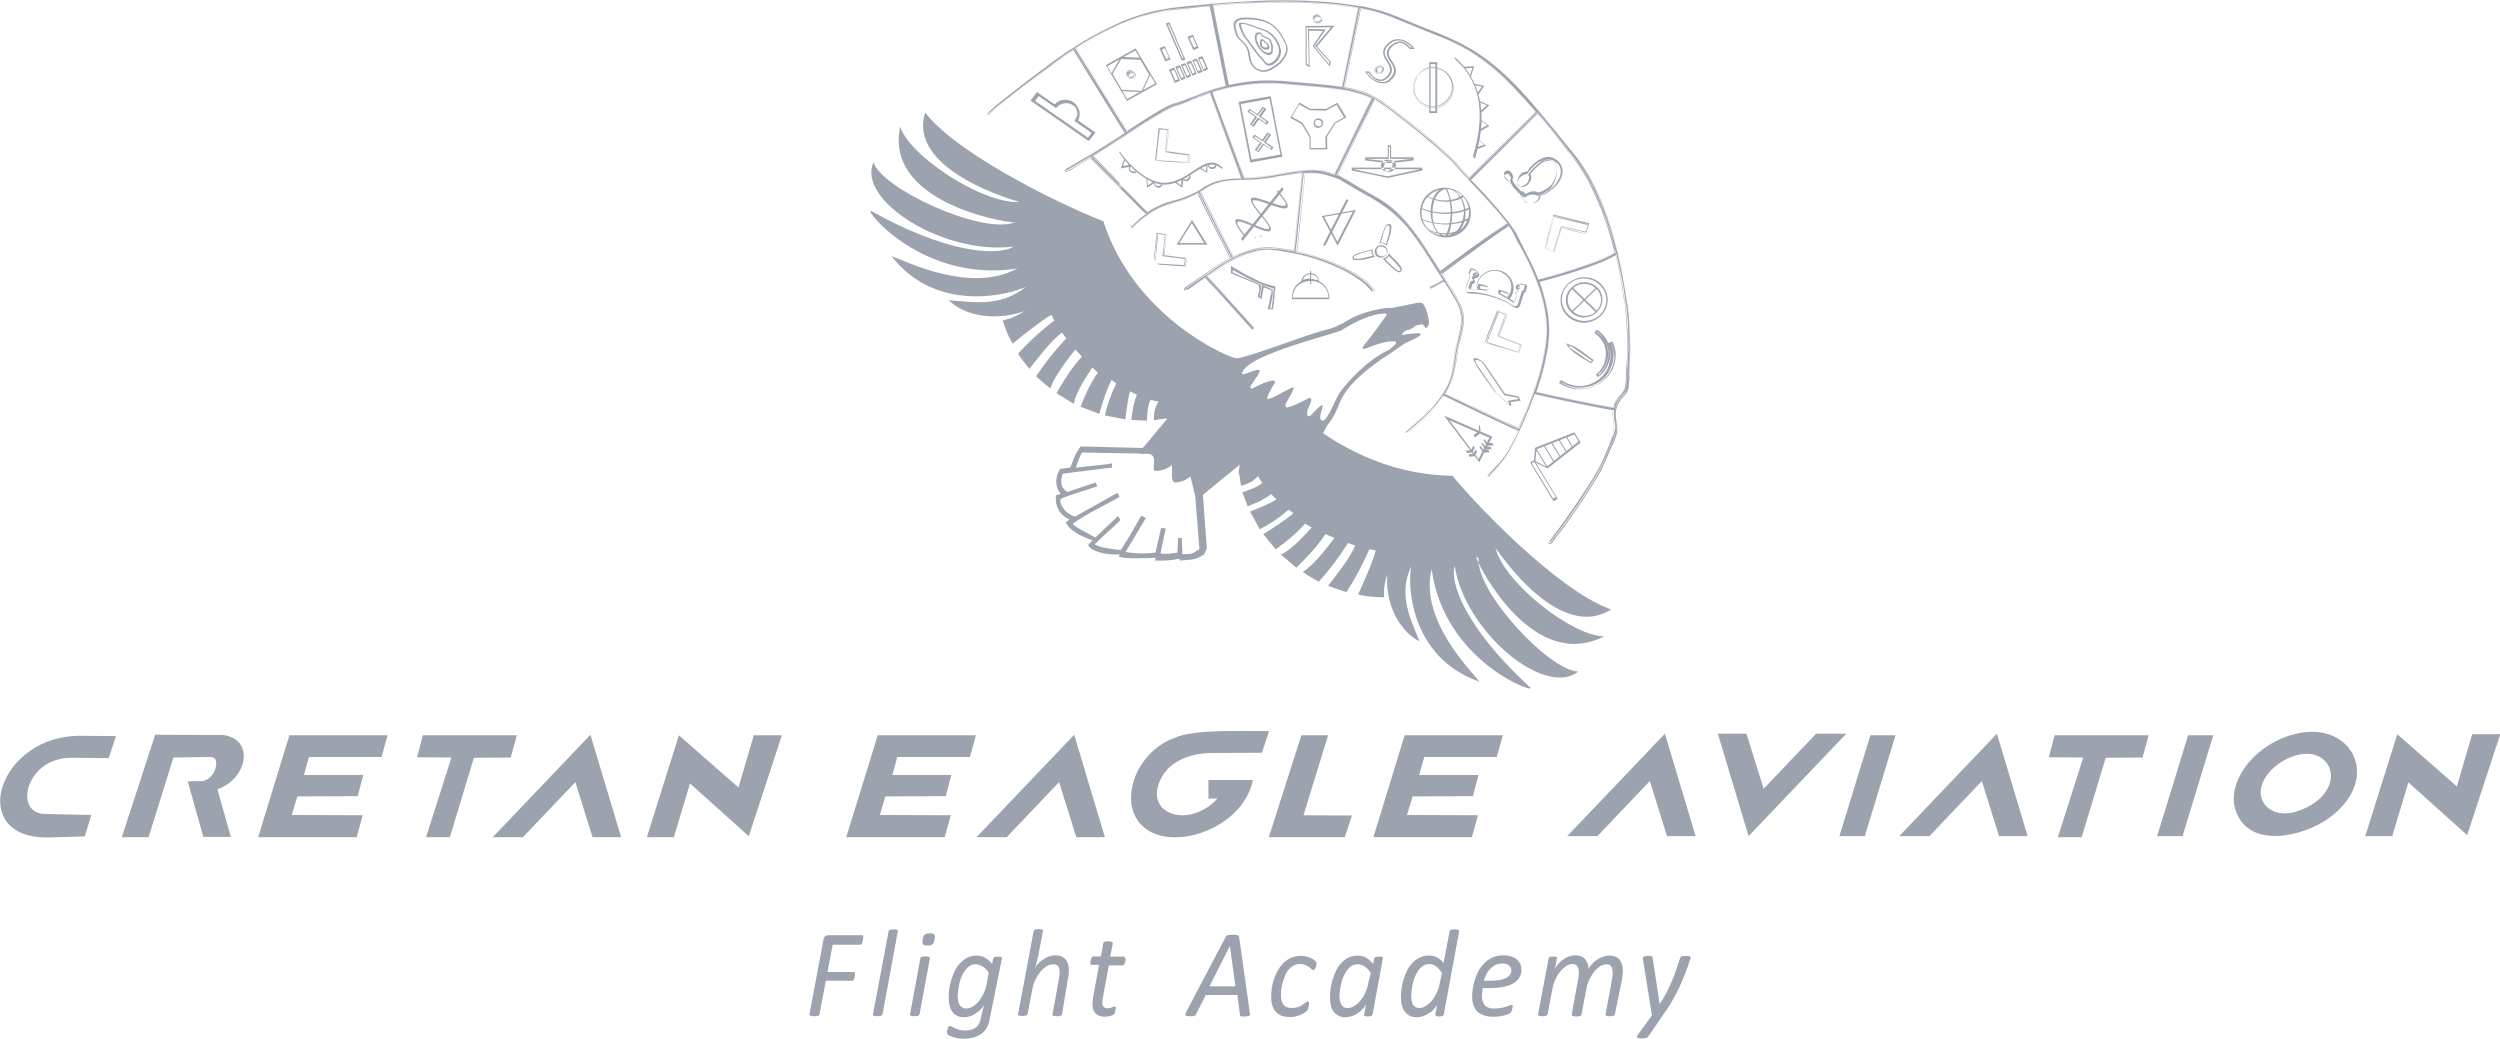 <?xml version="1.0" encoding="utf-8"?>
<!-- Generator: Adobe Illustrator 26.1.0, SVG Export Plug-In . SVG Version: 6.00 Build 0)  -->
<svg version="1.1" id="Layer_1" xmlns="http://www.w3.org/2000/svg" xmlns:xlink="http://www.w3.org/1999/xlink" x="0px" y="0px"
	 width="944.2px" height="392.3px" viewBox="0 0 944.2 392.3" enable-background="new 0 0 944.2 392.3" xml:space="preserve">
<path fill-rule="evenodd" clip-rule="evenodd" fill="#9CA3AF" d="M97.5,316.2h37.2l2.3-8.3l-26.8-0.1l2.1-7l22.8-0.1l2.1-8h-22.4
	l1.9-6.8h27.4l2.3-8.2h-37.1L97.5,316.2L97.5,316.2z M46,316.2h10.1l9.4-30.1l13.6-0.2c2.4-0.1,2.8,1.5,2.5,3.2
	c-0.3,2.4-1.9,5.2-5,5.9l-5.7,0.1l5.9,21h10.4l-5.1-18c11.6-4,14.1-19.2,2-20.5l-25.5-0.1L46,316.2z M256.4,277.7l-12.1,38.5h10.2
	l6.1-20.3l22.2,19.9l12.5-38.1h-10.6l-5.8,19.7L256.4,277.7z M32,315.9l2.5-8.1l-18-0.4c-8-0.6-7.9-10.3-1.9-16.4
	c3.2-3.3,8-4.9,12.7-4.8l13.8,0.1l2.7-8.3l-13.3-0.1c-31.2-0.3-43.3,38.5-12.7,38.4L32,315.9z M186.1,316.2h11.4l19.8-20.8l6.5,20.8
	h10.8L223,277.5L186.1,316.2z M157.5,286l13,0.1l-9.6,30.1h9l9.1-30l13.9-0.1l2.3-8.4h-35.5L157.5,286z M473.2,294.6
	c-5.6,0-11.2,0-16.8,0v7h3.4c-3.6,4-8.8,6.5-13.7,6.3c-7.7-0.4-11.7-6.2-7.4-14.3c3.1-5.9,10.8-9.2,18.7-9.2l19.2-0.1l2.7-8.2
	c-10.3,0.1-28.8-0.8-36,2.7c-8.4,3-16.8,12.6-16.1,24.2C430.1,325.7,468.8,316.8,473.2,294.6L473.2,294.6z M479.2,316.2h28.7
	l2.7-8.2l-18.3-0.1l9.3-30.2h-10.1L479.2,316.2z M319.6,316.2h37.2l2.3-8.3l-26.8-0.1l2.1-7l22.8-0.1l2.1-8H337l1.9-6.8h27.4
	l2.3-8.2h-37.1L319.6,316.2L319.6,316.2z M368.8,316.2h11.4l19.8-20.8l6.5,20.8h10.8l-11.6-38.7L368.8,316.2z M518.7,316.2h37.2
	l2.3-8.3l-26.8-0.1l2.1-7l22.8-0.1l2.1-8H536l1.9-6.8h27.4l2.3-8.2h-37.1L518.7,316.2L518.7,316.2z M717.3,315.8h11.4l19.8-20.8
	l6.5,20.8h10.8l-11.6-38.7L717.3,315.8z M591.9,315.8h11.4l19.8-20.8l6.5,20.8h10.8l-11.6-38.7L591.9,315.8z M697.3,277.1h-11.4
	l-19.8,20.8l-6.5-20.8h-10.8l11.6,38.7L697.3,277.1z M773.8,286l13,0.1l-9.6,30.1h9l9.1-30l13.9-0.1l2.3-8.4h-35.5L773.8,286z
	 M905.4,277.3l-12.1,38.5h10.2l6.1-20.3l22.2,19.9l12.5-38.1h-10.6l-5.8,19.7L905.4,277.3z M715.9,277.7h-9.5l-11.7,38.1h9.6
	L715.9,277.7z M835.9,277.7h-9.5l-11.7,38.1h9.6L835.9,277.7z M879.7,308.9c20.9-15.3,7.8-38.3-14.7-31.2
	c-15.2,4.8-23.7,18.4-20.8,27.9C848.9,321.1,870,316,879.7,308.9z M863.1,307.2c3.1,0,7.7-1.6,11.2-4.1c11.8-8.6,4.8-22.2-8.4-17.4
	c-8.5,3.1-13.4,10.4-11.8,15.7C855,304.2,857.7,307.2,863.1,307.2"/>
<path fill-rule="evenodd" clip-rule="evenodd" fill="#9CA3AF" d="M557.6,210.3c0,0.1,0,0.3,0,0.4c1.6,4.7,21.9,43.2,48.3,29.6
	c-11.5,0.3-37.8-20-41.1-33.4c10.1,14.5,28.2,33.1,43.7,23.3c-21.1-7.5-53.6-42.5-59.9-50.5c-20.6-0.3-37.4-8.2-48.9-16.1l1.5-2.9
	c7.1-8.4,1.2-11.3,20.9-25.3c3.1-1.7,6.2-4.4,9.2-6.1c0.4-0.2,9.2-3.8,3.2-3.4c-3.6,0.3-3.5,0.4-5.2,0.7c0.8-0.7,0.4-1.4,2.5-2
	c2.1-0.5,2.1-1.2,3.1-1.7c0.8-0.1,2.3-0.6,2.5-0.3c0.1,0.4,1,0.6,0.8,1.2c-0.3,0.6,1.6-0.4,1.5-1.9c0-1.5-1.2-7.4-3.1-7.6
	c-1.9-0.1-10.8,2.3-11.7,2c-0.9-0.2-10.5,0.9-17.5,5.7c-2.6,0.9-1.7,1.4-7.6,2.8c-5.9,1.5-29.8,10.7-32.8,10.5
	c-3-0.1-38.7-15.5-50.3-51.8c-9.8-3.5-53.9-23.7-67.3-41c-5.4,17.1,18.3,28.6,35.6,33.8C370.6,77,343,58.4,340,47.8
	c-6.1,28.1,38,36.1,43.2,36.2c0.1-0.1,0.3-0.1,0.4-0.1c0.2,0.1,0,0.2-0.4,0.1c-12.5,4.7-50.3-12.8-53.3-22.7
	c-6.5,14.4,26.8,35.3,53,31.8c-6.6,4-26.5,2-54-13.5c-2.6-0.5,19.8,27.4,55.3,21.8c-17.8,9.7-42.3-2.9-47.5-4.7
	c17,22.1,45.1,14.5,50.9,11.5c-9.7,8-20.4,5.8-29.2,5.2c4,4.3,14.8,8.8,28.6,4.1c-5.6,3.3-5.7,2.6-8.3,3.6c1,3,2,5.9,3.8,8.7
	c1.3-1.2,11.3-9.2,14.6-10.9c0.4,0.7,0.7,1.4,1.1,2.1c-5.1,4-9.2,7.6-13.7,12.6c1.1,1.7,2.5,3.6,4.3,5.7c2.4-3,8-10.6,12.3-13.7
	c0.5,0.7,1.1,1.5,1.6,2.2c-4.5,4.7-7.8,9-11.4,14.3c1.8,1.7,3.5,3.2,5.5,4.6c0.6-3.2,5.8-10.3,9.3-14.7c0.7,0.8,1.8,1.9,2.5,2.7
	c-4.1,4.5-6.6,8.6-9.6,13.8l6.5,4c1.1-4.9,4.8-10.2,7-13.7c0.7,0.6,1.4,1.3,2.1,1.9c-3,4.5-4.7,8.3-6.5,12.9l7.1,2.7
	c0.1-0.6,2.5-8.9,4.6-12.8c0.6,0.4,1.2,0.9,1.8,1.3c-1.9,3.9-3.4,7.9-4.3,12.1l7.7,1.5c0.2-0.7,0.7-7.2,1.8-10.6
	c0.9,0.4,1.7,0.9,2.6,1.3c-1.2,2.7-1.8,6-2.1,9.5l5.9,0.3c0.1-1.7,0.1-5.9,1.4-7.9c1,0.3,2,0.5,3,0.7c-1.8,2.6-1.8,4.8-1.8,7
	l4.2-0.6l0.9,0l-9.3,11.1c-7.7-0.2-16-0.4-23.5-0.6c-1.3,2.2-1.5,1.6-3.9,8c-1.4,0.2-2.6,0.3-3.8,0.5c-2.7,4.3-1.1,8,0.2,9.4
	l-1.8,0.6c-0.6,6.3,3.8,8.5,5.1,9.1l-1.4,1.1c0.9,1.7,2.6,4.1,10.1,6.8l-1.5,1.5c-0.7,0.6,2.8,4.2,11.9,3.8l-0.5,0.8
	c2.8,1.1,10.4,0.5,14,0.5l-0.3,1c3.1,0.1,6.2,0,9.3-0.7l0.1,0.7c4.1-0.4,5.8,0,9.1-2.3l1.1-2.3l-1.5-20.2l13.9-11.4l-0.4,3.1
	l0.3,0.9l0.6,4c2.2-0.7,4.3-1.2,6.4-3.7c0.5,0.9,1,1.8,1.6,2.6c-1.7,1.7-5.8,2.9-7.5,3.5l2,5.3c3.4-1.2,6.5-2.7,8.9-4.6
	c0.6,0.7,1.3,1.4,2,2c-3,2-9.4,4.3-10,4.6l3.7,6.7c3.9-2,7.6-4.5,10.9-7.4c0.6,0.5,1.2,0.9,1.8,1.3c-3.3,3-10.8,7.6-11.4,7.9
	l4.7,5.8c4.1-3,7.4-5.6,11.1-9.7c0.8,0.5,1.7,0.9,2.5,1.4c-2.8,3-7.1,8-11.6,10.3l5.8,4.9c4.2-4.2,7.7-7.7,11-12.7
	c1,0.4,2.4,1.1,3.4,1.5c-3.3,4.4-8.9,11.3-12,12.7c1.9,1.5,3.9,2.6,6.1,3.8c4.2-4.8,7.5-9,11-14.6c0.9,0.3,1.8,0.6,2.7,0.9
	c-1.9,4.9-7.9,12.2-10.2,15.2c2.6,1.1,4.9,1.8,6.9,2.4c3.7-5.6,6.1-10.4,8.7-16.2c0.8,0.2,1.6,0.3,2.4,0.5
	c-0.8,3.6-5.9,15.1-6.7,16.6c3.3,0.9,6.5,1,9.8,1.1c0.2-2.7-0.5-2.6,1.2-8.7c-0.8,14,6.8,22.8,12.2,25.3c-3.1-8-8.3-17.2-3.1-28.4
	c-1.4,6.2-1,34.3,25.8,43.7c-3.3-4.3-22.8-23.4-18.1-42.6c4.5,34.4,38.6,47.1,37.4,44.9c-23.1-21.1-30.8-38.8-28.7-46.1
	c3.9,25.1,34.2,50,46.7,39.9c-10.7,0-38.8-30-37.7-42.8C557.4,210.3,557.4,210.1,557.6,210.3z M446.6,209.3l-0.3-6.2l-1.4,0.2
	l-0.2,5.4c-2,0.4-6.2,0.7-6.4,0.2l2-9.3l-1.8-0.2l-2.1,9.3c-3.7,0.5-7.5,0.4-11.3-0.2l7.7-12.9l-1.7-0.8c-0.4,0.1-2.6,5-7.8,12.9
	c-2.4-0.1-9.2-1.1-9.8-2.2c7.3-7,2.4-2.1,9.7-9.1c-0.3-0.5-0.8-1.5-1-1.4c-0.2,0.1-0.2,0.1-8.5,8c-2.4-1.4-8.2-4.1-8.5-5.2
	c4.8-3.6,12.2-7,17.6-10.1c-0.3-0.5-0.4-1.4-0.8-1.5c-0.3,0-8.7,4.9-16,8.9c-4.3-1.2-6.3-5.8-5.3-6.6c0.2-0.5,4.1-1.7,13.7-4.8
	c-0.2-0.5-0.3-1-0.5-1.5l-10.8,3.6c-3.1-2-2.4-4.8-1.7-6.9c9.8-1.2,8.7-1.1,18.5-2.3l0.1-1.6c-2.5,0.5-3.6,0.5-13.7,1.6
	c0.7-1.9,1.9-5.5,2.5-5.7c1.2,0,13.1,0.3,22.1,0.4c-0.8,0.9,5.2-1.7,5,2.9l-0.2,3c-0.1,1.4,4.8,0.3,6.4-1.2c1.4-1.3-0.5,5.7,1.5,6.2
	c0.7,0.2,3.9-0.3,6-2.3l1.8,7.4l1.6,20.1C450.1,209,451.1,209.3,446.6,209.3z M499.4,158.9c-3-0.8,4.3-11.2-4.1-2.3
	c-1.6,1.6-2.2-0.2-1-2.9c0.7-1.6,1.8-3.6-0.1-3.3c-0.8,0.5-8.2,4.3-8.5,3.3c-1.1-0.8,1.9-3.9,3-7.2c0.3-1.1-6.4,3-8.2,3.7
	c-2.5,1-2.4,0.4-0.6-2.9c0.4-0.8,0.9-1.7,1.4-2.4c1.4-2.5-4-0.4-6.9,1.1c-1.2,0.6-1.7,1-2,0.6c-0.5-0.5,0.5-1.7,1-2.4
	c0.9-1.4,2.7-3.8,2.3-4.4c-0.2-0.3-1.2-0.1-2.4,0.3c-0.9,0.3-1.9,0.7-2.8,1h0c-1.8,0.6-1.7-0.1-0.7-1.5c4.5-6.2,31.8-12.9,36.6-14.7
	c7.1-4.6,12.2-6,15-6.4c3.2-0.4,2.5,0.2,1,2.3c-1.2,1.8-3.1,4.3-4.8,6.5c-2.1,2.8-5.5,6,0.2,3.6c4.3-1.8,8.7-2.4,9.3-1.8
	c0.8,0.7-1.4,1.9-2.1,2.8c-8.9,4.1-16.2,12.6-18.9,16.2C504.7,149.8,501.3,159.4,499.4,158.9z"/>
<path fill="#9CA3AF" d="M438.1,18.1l1.8-0.7l2.2,5l-2,0.8l-2.2-5L438.1,18.1z M439.9,18.2l-1.1,0.5l1.6,3.6l1.1-0.5L439.9,18.2z
	 M448.7,13.8l1.8-0.7l2.2,5l-2,0.8l-2.2-5L448.7,13.8z M450.4,13.9l-1.1,0.5l1.6,3.6l1.1-0.5L450.4,13.9z M452.5,21.8l1.6-0.6l2.2,5
	l-1.7,0.7l-2.2-5L452.5,21.8z M453.9,22.1l-0.9,0.4l1.6,3.6l0.9-0.4L453.9,22.1z M441.7,26.2l1.8-0.7l2.2,5l-2,0.8l-2.2-5
	L441.7,26.2z M443.4,26.3l-1.1,0.5l1.6,3.6l1.1-0.5L443.4,26.3z M450.4,22.7l1.6-0.6l2.2,5l-1.7,0.7l-2.2-5L450.4,22.7z M451.8,22.9
	l-0.9,0.4l1.6,3.6l0.9-0.4L451.8,22.9z M448.2,23.5l1.6-0.6l2.2,5l-1.7,0.7l-2.2-5L448.2,23.5z M449.7,23.8l-0.9,0.4l1.6,3.6
	l0.9-0.4L449.7,23.8z M446.1,24.4l1.6-0.6l2.2,5l-1.7,0.7l-2.2-5L446.1,24.4z M447.6,24.6l-0.9,0.4l1.6,3.6l0.9-0.4L447.6,24.6z
	 M444,25.2l1.6-0.6l2.2,5l-1.7,0.7l-2.2-5L444,25.2z M445.5,25.5l-0.9,0.4l1.6,3.6l0.9-0.4L445.5,25.5z M440.5,8.8l1.1-0.4l6.1,14.1
	l-1.3,0.5c-2-4.7-4.1-9.4-6.1-14.1L440.5,8.8z M441.5,9.2l-0.4,0.2l5.5,12.7l0.4-0.2L441.5,9.2z M614.8,130.8c0,2.5-0.2,5-0.3,7.5
	l0,0.7c-0.1,0.8-0.1,1.6-0.1,2.5c0,1.8,0,3.6-0.5,5.1c-0.3,0.9-0.9,1.6-1.6,2.3c-0.3,0.4-0.7,0.7-1,1.2c-0.7,0.9-1.2,2-1.6,3.1
	c-0.1,0.3-0.2,0.5-0.2,0.8c-7.4-1-22.5-4.4-29.2-5.9c2.2-6.1,3.9-12.7,4.6-18.6c0.9-8.4-0.9-16.3-3.5-23c3.2-0.8,8.7-2.3,14.2-4.1
	c6.9-2.2,11.8-4.2,14.7-6.1c1.5,5.9,2.4,11.8,3.3,17.4c0,0.3,0.1,0.6,0.1,0.9c0.1,0.6,0.2,1.2,0.3,1.8
	C614.6,121.5,614.8,126.3,614.8,130.8L614.8,130.8z M608.2,167.1c-0.2,0.3-0.3,0.7-0.5,1.1c-0.3,0.8-0.7,1.5-1,2.3
	c-0.7,1.6-1.3,3.2-2.1,4.7c-1.2,3.6-14.6,23.2-17.6,26.7c-0.6,0.9-1.3,1.8-1.9,2.7c-0.8,1,0.2,0.8,0.8,0.1c0.6-0.8,1.2-1.6,1.7-2.4
	c2.9-3,16.3-22.6,17.6-26.7c0.8-1.6,1.5-3.2,2.1-4.8c0.3-0.8,0.6-1.5,1-2.3c0.1-0.3,0.3-0.7,0.5-1c0.9-1.9,1.8-4,1.7-6.2
	c-0.1-0.8-0.1-1.5-0.3-2.3c-0.2-1.4-0.4-2.7-0.2-4c0-0.3,0.1-0.6,0.2-0.8c0.1-0.2,0.1-0.5,0.2-0.7c0.4-1.1,0.9-2,1.5-2.9
	c0.3-0.4,0.6-0.7,1-1.1c0.7-0.7,1.4-1.5,1.7-2.5c0.5-1.6,0.5-3.5,0.5-5.3c0-0.9,0-1.7,0.1-2.5l0-0.7c0.2-2.5,0.4-5,0.4-7.5
	c0-4.5-0.3-9.3-0.8-14.6c-0.1-0.6-0.2-1.2-0.3-1.8c-0.1-0.3-0.1-0.6-0.1-0.8c-0.9-5.6-1.9-11.7-3.4-17.7l-0.2-0.9
	c-0.1-0.3-0.2-0.7-0.3-1c-1.2-4.5-2.7-9.7-4.7-14.9c-1.5-3.7-3.1-7.3-4.8-10.7c-1.4-2.7-3-5.2-4.3-7.1c-1-1.5-2.1-2.8-3.2-4.2
	c-0.4-0.5-0.9-1.1-1.3-1.6c-3.8-4.8-7.3-9-10.7-13.1c-0.2-0.2-0.4-0.4-0.6-0.7c-1.6-1.8-3.1-3.6-4.7-5.4c-5.2-5.7-9.8-10-14.2-13.4
	c-3.8-2.9-7.9-5.4-12.3-7.5c-3.2-1.5-6.6-2.9-9.9-4.2l-1.3-0.5c-3.5-1.4-7.2-2.9-11-4.5c-3.8-1.6-8.2-2.9-13.3-3.9
	c-0.3-0.1-0.6-0.1-0.9-0.2c-9.4-1.7-20.9-2.4-34.4-2.1c-6.4,0.2-13.4,0.6-20.9,1.2c-0.3,0-0.6,0-0.9,0.1c-4.8,0.4-9.7,0.9-14.8,1.5
	c-0.5,0.1-1.1,0.2-1.6,0.3c-0.2,0-0.4,0.1-0.7,0.1c-6.5,1.1-12.3,2.9-17.8,5.4c-5.6,2.5-11,5.5-16.1,8.8c-0.1,0-0.1,0.1-0.2,0.1
	c-0.2,0.1-0.4,0.2-0.5,0.4c-3.5,1.7-28.8,21.1-31.3,23.7c-1.1,0.9-1,1.9,0.4,0.5c2.8-2.6,28.1-22,31.3-23.7L425,50.1
	c-4.6,3-9.3,6-13,8.2c-0.3,0.2-0.5,0.3-0.8,0.4c-0.7,0.4-6.8,4.1-7.4,4.4c-0.3,0.1-0.6,0.3-0.8,0.5c-0.7,0.5-0.8,1.5,0.5,0.7
	c0.2-0.2,0.5-0.3,0.8-0.4c0.6-0.3,6.9-4,7.6-4.5c2.2,2.3,8.6,8.7,11.9,12.1l-1.1-2.3c-3.4-3.4-6.7-6.8-10-10.3
	c3.7-2.2,8.3-5.2,12.8-8.1c0,0,0.1-0.1,0.1-0.1c0.2-0.1,0.4-0.3,0.6-0.4c7.7-5,15.4-10,18-10.5c1.1-0.2,2.8-0.9,5.1-1.8
	c2.2-0.9,4.8-2,7.9-3l11.8,32.2c-8.5,0.1-11.2,1.7-14.6,3.7c-0.4,0.3-0.8,0.5-1.3,0.7c-0.2,0.1-0.5,0.3-0.8,0.4
	c-2.3,1.3-5.2,2.6-10.1,3.9c-3.3,0.9-6.2,2.3-8.7,4c-2.4-2.3-6.3-6.2-10.6-10.6l0.4,1.7c3.6,3.6,7.1,7.1,9.4,9.4
	c-1.7,1.3-4,3.2-5.4,4.7c0.1,0.3,0.3,0.5,0.4,0.8c1.4-1.5,3.8-3.6,5.6-4.9c0.2-0.2,0.5-0.3,0.7-0.5c2.4-1.6,5.1-3,8.3-3.8
	c4.9-1.3,7.9-2.7,10.2-3.9c3,6.1,9.4,18.9,12.3,24.6c-3,1.6-5.6,3.4-7.9,5c-0.5,0.4-1,0.7-1.5,1.1c-0.2,0.2-0.5,0.3-0.7,0.5l-5.8,4
	c-2.3,1.6-1.1,2,0.7,0.8c1.4-1,3.5-2.6,5.8-4.1c4.6,4.9,13.6,14.8,17.8,19.7l1-0.2c-5-5.7-14.7-16.3-18.1-19.9c0.5-0.3,1-0.7,1.5-1
	c2.3-1.6,4.9-3.4,7.8-4.9c0.3-0.1,0.5-0.3,0.8-0.4c4.7-2.4,10.3-4.1,16.6-3.2c1.9,0.3,3.9,0.6,5.9,1c0.3,0.1,0.6,0.1,0.9,0.2
	c10.1,1.9,24.1,7.8,28.7,14c0.3-0.1,0.6-0.1,0.9-0.2h0c-4.6-6.7-19-12.7-29.5-14.7c0.8-6.9,2.5-23.5,3.2-29.7
	c3.6-0.2,7.2,0.1,10.9,1.5c0.3,0.1,0.5,0.2,0.8,0.3v0c1.2,0.5,2.4,1.1,3.5,1.8c2.6,1.6,4.8,2.9,7,4.1c8.7,4.9,14.5,8.1,24.7,24.4
	c1.2,1.9,2.4,3.8,3.6,5.7c0.2,0.2,0.3,0.5,0.5,0.7l0.6,1c0.2,0.3,0.4,0.6,0.6,0.9c-1.3,0.8-3.3,1.9-5,2.7c0.2,0.2,0.3,0.5,0.5,0.7
	c1.7-0.8,3.7-1.9,5-2.7c7.3,11.5,7.6,12.6,5.1,22c-0.7,2.5-1,4.8-1.3,7c-0.6,4.2-1.2,8.1-4.2,12.9c-0.2,0.2-0.3,0.5-0.5,0.7
	c-3.8,5.7-7.8,9.2-13.6,14l-0.3,0.3l1.1,0.2c6.9-5.7,11.1-10.2,13.6-14.1c6.2,3.1,20.8,10.1,28.1,13.2c-2.3,4.9-4.4,8.5-5.4,9.8
	c-0.6,0.8-2.8,3.5-6.2,7.1l0.8,0.5c3.4-3.6,5.5-6.2,6.2-7.1c1-1.3,3.1-5,5.4-10c0.1-0.3,0.2-0.5,0.4-0.8c2-4.4,3.9-8.8,5.5-13.3
	c6.6,1.5,21.8,4.9,29.3,6c-0.2,1.5,0,2.8,0.2,4.2c0.1,0.7,0.2,1.4,0.3,2.2C609.9,163.3,609,165.2,608.2,167.1L608.2,167.1z
	 M422.4,9.4c5.5-2.5,11.3-4.2,17.7-5.3l0.7-0.1c0.5-0.1,1-0.2,1.5-0.3c5.1-0.6,10.1-1.1,14.9-1.5l6,30.3c-1.8,0.4-3.6,1-5.4,1.5
	c-0.3,0.1-0.6,0.2-0.8,0.3c-3.2,1-5.9,2.1-8,3c-2.1,0.9-3.8,1.6-4.9,1.8c-2.7,0.5-10.2,5.4-18.2,10.6l-19.4-31.4
	C411.4,14.8,416.8,11.9,422.4,9.4L422.4,9.4z M478.7,0.9c13.4-0.3,24.9,0.3,34.2,2.1l-6.2,30c-4.6-0.7-10.2-1.2-17.6-1.8
	c-1.4-0.1-2.9-0.2-4.5-0.4c-7.8-0.7-14.8,0.2-20.7,1.5l-6-30.2C465.4,1.4,472.3,1,478.7,0.9L478.7,0.9z M513.8,3.1
	c5.1,1,9.5,2.3,13.2,3.8c3.7,1.6,7.5,3.1,11,4.5l1.3,0.5c3.3,1.3,6.6,2.6,9.8,4.1c4.3,2,8.4,4.5,12.2,7.4c4.5,3.4,9,7.7,14.2,13.4
	c1.6,1.8,3.2,3.6,4.8,5.4l-25.4,25c-1.4-1.6-2.7-2.9-3.6-4c-4.8-5.7-19.2-17.4-27.9-23.8c-1.3-0.9-2.6-1.8-3.9-2.5
	c-0.3-0.1-0.5-0.3-0.8-0.4c-3.2-1.7-6.7-2.7-11-3.4L513.8,3.1z M545.7,148.6c3.1-4.9,3.7-8.9,4.3-13.2c0.3-2.2,0.7-4.4,1.3-6.9
	c2.6-9.7,2.1-11.1-5.2-22.7c-0.2-0.2-0.3-0.5-0.5-0.7c-0.2-0.3-0.4-0.6-0.6-0.9c-0.2-0.3-0.4-0.7-0.7-1c6.7-5,18.8-13.9,25.2-18
	c1.1,1.5,2,2.9,2.6,4.2c0.5,1.1,1.2,2.5,2.1,4c1.8,3.3,4,7.5,5.9,12.3c0.1,0.3,0.2,0.5,0.3,0.8c2.5,6.6,4.4,14.4,3.4,22.7
	c-0.7,5.9-2.4,12.4-4.6,18.5c-0.1,0.3-0.2,0.5-0.3,0.8c-1.6,4.5-3.4,8.9-5.5,13.2C567.3,159.1,554.5,153,545.7,148.6L545.7,148.6z
	 M504.1,65.9c-3.9-1.5-7.5-1.8-11.2-1.6c-0.3,0-0.6,0-0.9,0.1c-2.6,0.2-5.3,0.7-8.1,1.2c-4.4,0.8-8.9,1.6-14,1.6L458,34.8
	c1.8-0.6,3.5-1.1,5.3-1.5c0.3-0.1,0.6-0.1,0.9-0.2c5.8-1.4,12.7-2.2,20.5-1.5c1.6,0.1,3.1,0.3,4.5,0.4c7.3,0.6,12.9,1.1,17.5,1.8
	c0.3,0,0.6,0.1,0.9,0.1c4.2,0.7,7.6,1.7,10.7,3.4L504.1,65.9z M544,102.6c-1.2-1.9-2.4-3.7-3.5-5.6c-10.3-16.6-16.2-19.8-25-24.7
	c-2.2-1.2-4.4-2.5-7-4.1c-1.1-0.7-2.3-1.3-3.6-1.9L519,37.6c1.3,0.7,2.6,1.5,3.8,2.4c8.7,6.4,23,18,27.8,23.7
	c0.9,1.1,2.2,2.5,3.6,4.1c0.2,0.2,0.4,0.4,0.6,0.6c0.6,0.7,1.3,1.4,1.9,2.1c4.2,4.5,9.1,9.7,12.4,14.1
	C562.1,89.1,548.9,98.9,544,102.6z M453.4,72.5c0.5-0.3,0.9-0.5,1.3-0.8c3.5-2,6-3.5,14.5-3.6c0.1,0,0.2,0,0.3,0c0.2,0,0.4,0,0.6,0
	c5.1,0,9.6-0.9,13.9-1.6c2.7-0.5,5.3-1,7.8-1.2c-0.7,6.3-2.4,22.6-3.1,29.5c-1.9-0.4-3.9-0.7-5.8-0.9c-6.6-1-12.3,0.8-17.2,3.2
	C463.1,91.9,457.5,80.6,453.4,72.5L453.4,72.5z M580.8,42.9c3.4,4,6.8,8.3,10.7,13c0.4,0.5,0.9,1.1,1.3,1.6c1.1,1.3,2.2,2.7,3.2,4.1
	c1.3,1.9,2.9,4.3,4.3,7c1.8,3.4,3.4,7,4.8,10.6c2,5.1,3.5,10.4,4.7,14.8c0.1,0.4,0.2,0.8,0.3,1.2c-5.9,3.8-20.6,8.1-29,10.2
	c-1.9-4.9-4.2-9.2-6-12.5c-0.8-1.5-1.5-2.9-2-4c-0.6-1.3-1.5-2.7-2.7-4.3l-0.5-0.7c-3.4-4.4-8.3-9.7-12.5-14.2
	c-0.7-0.7-1.4-1.4-2-2.1L580.8,42.9z M615,130.8c0,2.5-0.2,5-0.3,7.5l-0.1,0.7c-0.1,0.8-0.1,1.6-0.1,2.4v0.1c0,1.8,0,3.6-0.5,5.1
	c-0.1,0.5-0.4,0.9-0.7,1.3c-0.3,0.4-0.6,0.7-0.9,1.1c-0.2,0.2-0.3,0.4-0.5,0.6c-0.2,0.2-0.3,0.4-0.5,0.6c-0.3,0.5-0.6,0.9-0.9,1.4
	c-0.3,0.5-0.5,1-0.7,1.6l-0.1,0.4l-0.1,0.5l-0.1,0c-3.7-0.5-9.3-1.6-14.9-2.8c-4.8-1-9.6-2.1-14.3-3.1l-0.2,0l0.1-0.1
	c1.1-3.2,2.2-6.6,3-9.9c0.7-3,1.3-5.9,1.6-8.7c0.5-4.2,0.2-8.2-0.4-12.1c-0.7-3.9-1.8-7.5-3-10.9l-0.1-0.1l0.2,0
	c1.8-0.5,4.5-1.2,7.4-2c2.3-0.7,4.5-1.3,6.8-2.1c3.5-1.1,6.4-2.2,8.9-3.2c2.4-1,4.4-2,5.8-2.9l0.2-0.1l0,0.2c0.7,3,1.3,5.9,1.9,8.8
	s1,5.8,1.4,8.6l0.3,1.7c0,0.3,0.1,0.6,0.1,0.9c0.3,2.7,0.5,5.2,0.6,7.6C614.9,126.1,615,128.5,615,130.8L615,130.8z M614.3,138.3
	c0.2-2.5,0.3-5,0.3-7.5c0-2.2-0.1-4.6-0.2-7c-0.1-2.5-0.3-5.1-0.6-7.6c0-0.3-0.1-0.6-0.1-0.9l-0.3-1.7c-0.4-2.9-0.9-5.7-1.4-8.6
	c-0.5-2.9-1.1-5.8-1.8-8.6c-1.4,0.9-3.3,1.8-5.7,2.8c-2.5,1-5.4,2.1-8.9,3.2c-2.3,0.7-4.5,1.4-6.8,2.1c-2.4,0.7-4.8,1.4-7.3,2
	c1.3,3.3,2.3,6.9,3,10.8c0.7,3.9,0.9,8,0.4,12.2c-0.3,2.8-0.9,5.8-1.6,8.7c-0.8,3.3-1.8,6.6-2.9,9.8c3.3,0.8,8.7,2,14.2,3.1
	c5.5,1.1,11,2.2,14.7,2.8l0.1-0.3l0.1-0.4c0.2-0.6,0.4-1.1,0.7-1.6c0.3-0.5,0.6-1,0.9-1.5c0.2-0.2,0.3-0.4,0.5-0.6
	c0.2-0.2,0.3-0.4,0.5-0.6c0.3-0.4,0.7-0.7,0.9-1.1c0.3-0.4,0.5-0.7,0.6-1.2c0.5-1.5,0.5-3.3,0.5-5v-0.1c0-0.8,0-1.6,0.1-2.4
	L614.3,138.3z M608.3,167.1l-0.2,0.5l-0.2,0.5l-0.5,1.1l-0.5,1.3c-0.6,1.5-1.3,3.1-2,4.6c-0.5,1.6-3.5,6.4-6.8,11.4
	c-4.2,6.4-9.1,13.3-10.8,15.3c-0.3,0.5-0.6,0.9-1,1.3c-0.3,0.4-0.6,0.9-1,1.3c-0.2,0.2-0.2,0.4-0.2,0.4h0.1c0.2-0.1,0.5-0.2,0.7-0.5
	c0.6-0.8,1.2-1.6,1.7-2.4v0c1.6-1.7,6.3-8.3,10.5-14.7c3.4-5.2,6.5-10.2,7.1-12v0c0.8-1.5,1.5-3.2,2.1-4.7l0.5-1.2l0.5-1.1l0.5-1
	c0.4-1,0.9-2,1.2-3c0.3-1,0.5-2.1,0.4-3.1c0-0.4-0.1-0.8-0.1-1.1c0-0.4-0.1-0.7-0.1-1.1v-0.1c-0.2-1.3-0.4-2.6-0.2-4
	c0-0.3,0.1-0.6,0.2-0.9l0.1-0.4l0.1-0.4c0.2-0.5,0.4-1,0.7-1.5c0.3-0.5,0.5-1,0.9-1.4c0.3-0.4,0.6-0.7,0.9-1l0.1-0.1
	c0.3-0.4,0.7-0.7,1-1.1c0.3-0.4,0.5-0.8,0.7-1.4c0.2-0.8,0.4-1.7,0.4-2.6c0.1-0.9,0.1-1.8,0.1-2.7c0-0.4,0-0.9,0-1.3
	c0-0.4,0-0.8,0-1.2l0-0.7c0.1-1.2,0.2-2.5,0.2-3.7c0.1-1.3,0.1-2.5,0.1-3.8c0-2.3-0.1-4.6-0.2-7c-0.1-2.4-0.3-5-0.6-7.6
	c0-0.3-0.1-0.6-0.1-0.9c0-0.3-0.1-0.6-0.1-0.9l-0.1-0.9c-0.4-2.9-0.9-5.8-1.4-8.7c-0.5-3-1.2-6-1.9-9c-0.2-0.6-0.3-1.3-0.5-1.9
	c-0.6-2.4-1.3-4.8-2-7.2c-0.8-2.6-1.7-5.2-2.7-7.7c-0.7-1.9-1.5-3.7-2.3-5.5c-0.8-1.7-1.6-3.5-2.5-5.1c-0.7-1.3-1.4-2.6-2.2-3.8
	c-0.7-1.1-1.4-2.2-2.1-3.2c-1-1.4-2.1-2.8-3.2-4.1l-1.4-1.7c-1.8-2.3-3.7-4.6-5.5-6.8c-1.7-2.1-3.5-4.2-5.2-6.3l-0.6-0.7
	c-0.8-0.9-1.6-1.8-2.3-2.7c-0.8-0.9-1.6-1.8-2.4-2.7c-2.6-2.9-5-5.4-7.4-7.6c-2.3-2.2-4.6-4.1-6.8-5.8c-1.9-1.4-3.9-2.8-5.9-4
	c-2.1-1.2-4.2-2.4-6.4-3.4c-1.6-0.8-3.3-1.5-4.9-2.2c-1.6-0.7-3.3-1.3-5-2l-1.3-0.5c-1.8-0.7-3.6-1.4-5.4-2.2
	c-1.9-0.8-3.7-1.5-5.6-2.3c-1.9-0.8-4-1.5-6.2-2.2c-2.4-0.7-4.7-1.2-7.1-1.7L513,2.4c-4.7-0.9-9.9-1.5-15.6-1.8
	c-5.7-0.3-12-0.4-18.7-0.3c-3.2,0.1-6.6,0.2-10.1,0.4c-3.5,0.2-7.1,0.5-10.8,0.8L457,1.6c-2.4,0.2-4.8,0.4-7.3,0.7
	c-2.5,0.3-5,0.5-7.5,0.8c-0.3,0-0.5,0.1-0.8,0.1l-1,0.2c-0.2,0-0.3,0.1-0.5,0.1c-3.1,0.5-6.2,1.3-9.2,2.2c-2.9,0.9-5.8,1.9-8.6,3.2
	c-2.8,1.3-5.5,2.6-8.2,4.1c-2.7,1.5-5.3,3-7.9,4.7c-0.2,0.1-0.6,0.4-0.8,0.5c-1.6,0.8-7.8,5.3-14.3,10.2c-7.6,5.8-15.6,12.1-17,13.5
	h0c-0.4,0.3-0.7,0.7-0.7,0.9v0.1h0c0.2,0,0.4-0.2,0.9-0.6c1.5-1.4,9.8-7.9,17.5-13.7c6.4-4.8,12.4-9.3,13.9-10l0.1-0.1
	c6.5,10.5,13,21.1,19.5,31.6l-0.1,0.1c-2.3,1.5-4.5,3-6.8,4.4c-2.2,1.4-4.3,2.7-6.1,3.8l-0.8,0.4l-2.2,1.3c-2.1,1.2-4.9,2.9-5.3,3.1
	l-0.4,0.2l-0.4,0.2c-0.3,0.2-0.4,0.4-0.5,0.6c0,0,0,0.1,0,0.1c0,0,0,0,0.1,0c0.1,0,0.4,0,0.7-0.3l0.4-0.2l0.4-0.2
	c0.4-0.2,3.6-2.1,5.7-3.3l2-1.2l0.1,0.1c1.3,1.3,4,4.1,6.8,6.9l4.3,4.4l-0.1-0.5l-0.4-0.8c-3.3-3.4-6.7-6.8-10-10.2l-0.1-0.1
	l0.2-0.1c2-1.2,4.1-2.5,6.1-3.8c2.1-1.4,4.4-2.9,6.7-4.3c0.2-0.2,0.5-0.3,0.7-0.5c3.8-2.5,7.7-5,10.9-6.9c3.2-2,5.8-3.3,7.1-3.6
	c1.1-0.2,2.7-0.8,4.9-1.7l0.1-0.1c1.1-0.4,2.3-0.9,3.6-1.5c1.4-0.5,2.8-1.1,4.3-1.5l0.1,0c4,10.9,7.9,21.7,11.9,32.5l-0.2,0
	c-8.5,0.1-11.2,1.7-14.6,3.7l-0.6,0.4l-1,0.6l-0.4,0.2c-1.3,0.7-2.7,1.4-4.1,1.9c-1.6,0.7-3.6,1.3-6,1.9c-1.6,0.4-3.1,1-4.6,1.7
	c-1.4,0.7-2.7,1.4-4,2.3l-0.1,0.1l-0.1-0.1c-1.5-1.4-2.9-2.8-4.3-4.3c-2-2-3.9-3.9-5.9-5.9V70l0.8,1.6c1.5,1.6,3.1,3.1,4.7,4.7
	c1.4,1.4,2.8,2.8,4.3,4.2l0.1,0.1l-0.1,0.1c-1,0.7-1.9,1.5-2.8,2.3c-0.9,0.8-1.7,1.5-2.5,2.4l0.3,0.5c0.8-0.8,1.7-1.7,2.5-2.4
	c0.9-0.8,1.9-1.6,2.9-2.4l0.7-0.5c1.2-0.8,2.5-1.6,3.9-2.2c1.4-0.7,2.9-1.2,4.5-1.6c2.4-0.6,4.4-1.3,6.1-2c1.4-0.6,2.8-1.2,4.1-1.9
	l0.1-0.1l0.1,0.1c2.1,4.1,4.1,8.3,6.2,12.4c2,4.1,4.1,8.1,6.1,12.1l0.1,0.1l-0.1,0.1c-1.4,0.8-2.8,1.6-4.2,2.5
	c-1.3,0.8-2.5,1.7-3.7,2.5l-0.4,0.3c-0.4,0.3-0.8,0.5-1.2,0.8l-6.6,4.5c-0.7,0.5-1.1,0.9-1.2,1.1c0,0.1,0,0.1,0,0.1c0,0,0.1,0,0.1,0
	c0.3,0,0.9-0.2,1.5-0.7c0.4-0.3,1-0.7,1.6-1.1c1.2-0.9,2.7-2,4.2-3l0.1-0.1l0.1,0.1c2.1,2.3,5.2,5.6,8.2,9c3.2,3.5,6.4,7.1,9.5,10.6
	l0.6-0.2c-2.9-3.3-5.8-6.6-8.8-9.8c-3.7-4.1-7.3-8-9.1-9.9l-0.1-0.1l1.6-1.1c1.1-0.8,2.4-1.6,3.7-2.5c1.3-0.9,2.7-1.7,4.1-2.5
	l0.8-0.4c2.4-1.2,5-2.2,7.8-2.8c2.9-0.7,6-0.8,9-0.3c1,0.1,2,0.3,2.9,0.5c1,0.2,2,0.3,2.9,0.5l0.9,0.2c5.4,1,11.9,3.2,17.5,5.9
	c4.9,2.4,9,5.2,11.2,8.1l0.6-0.1c-2.2-3-6.3-5.9-11.2-8.3c-5.8-2.9-12.5-5.1-18.1-6.1l-0.1,0v-0.1c0.3-2.7,0.8-6.8,1.2-11.3
	c0.7-7,1.5-14.6,1.9-18.5v-0.1h0.1c1.8-0.1,3.6-0.1,5.4,0.1c1.8,0.2,3.7,0.7,5.5,1.4v0c0.3,0.1,0.5,0.2,0.8,0.3h0
	c0.6,0.3,1.2,0.5,1.7,0.8c0.6,0.3,1.2,0.7,1.8,1c2.5,1.5,4.7,2.8,6.8,3.9l0.3,0.1c4.4,2.4,8,4.5,11.8,7.9c3.8,3.5,7.8,8.4,12.9,16.6
	l1.9,3l3.4,5.4l-0.1,0.1c-0.8,0.5-1.6,0.9-2.4,1.3c-0.8,0.4-1.7,0.9-2.5,1.3l0.2,0.2l0.2,0.3c0.9-0.4,1.7-0.8,2.5-1.3
	c0.9-0.5,1.7-0.9,2.4-1.3l0.1-0.1l0.1,0.1c3.7,5.7,5.6,8.9,6.2,11.8c0.7,2.9,0.1,5.6-1.1,10.3c-0.3,1.2-0.6,2.4-0.8,3.6
	c-0.2,1.1-0.4,2.2-0.5,3.4c-0.3,2.1-0.6,4.1-1.2,6.2c-0.6,2.1-1.5,4.3-3,6.7l-0.5,0.7c-1.8,2.7-3.8,5.1-6.1,7.4
	c-2.2,2.2-4.7,4.3-7.6,6.6l-0.1,0.1l0.8,0.1c3.4-2.8,6.2-5.3,8.4-7.6c2.2-2.3,3.9-4.4,5.2-6.3l0.1-0.1l0.1,0.1
	c3.1,1.5,8.3,4.1,13.6,6.6c5.3,2.5,10.8,5.1,14.4,6.6l0.1,0.1l-0.1,0.1c-0.9,2-1.9,4-3,5.9c-1,1.9-1.9,3.3-2.4,4
	c-0.4,0.5-1.3,1.6-2.6,3.2c-1.1,1.3-2.3,2.6-3.5,3.8l0.5,0.3c1.2-1.3,2.3-2.5,3.5-3.8c1.3-1.6,2.2-2.7,2.6-3.2
	c0.5-0.7,1.4-2.1,2.4-4c1.1-2,2.1-4,3-6l0.4-0.8c1-2.2,2-4.4,2.9-6.7c0.9-2.2,1.8-4.4,2.6-6.6l0-0.1l0.1,0c4,0.9,11.1,2.5,17.8,3.9
	c4.4,0.9,8.6,1.7,11.5,2.1l0.1,0v0.1c-0.1,0.7-0.1,1.4,0,2.1c0,0.7,0.1,1.4,0.2,2.1v0.1c0.1,0.7,0.2,1.4,0.2,2.1
	c0.1,1.1-0.1,2.1-0.4,3.1C609.1,165.2,608.7,166.2,608.3,167.1L608.3,167.1z M607.8,167.6l0.2-0.5c0.4-0.9,0.9-1.9,1.2-2.9
	c0.3-1,0.5-1.9,0.4-3c-0.1-0.7-0.1-1.4-0.2-2.1V159c-0.1-0.7-0.2-1.4-0.2-2.1c-0.1-0.7,0-1.3,0-2c-3-0.4-7.1-1.2-11.4-2.1
	c-6.6-1.3-13.6-2.9-17.6-3.8c-0.8,2.2-1.6,4.4-2.5,6.5c-0.9,2.2-1.9,4.5-2.9,6.7l-0.4,0.8c-1,2-2,4-3,6c-1,1.9-1.9,3.3-2.4,4
	c-0.4,0.5-1.3,1.6-2.6,3.2c-1.2,1.3-2.3,2.7-3.6,3.9l-0.1,0.1l-1-0.6l0.1-0.1c1.4-1.5,2.6-2.8,3.6-3.9c1.4-1.6,2.3-2.7,2.6-3.2
	c0.5-0.7,1.3-2.1,2.4-3.9c1-1.9,2-3.8,2.9-5.8c-3.7-1.5-9-4.1-14.3-6.6c-4.5-2.2-9-4.3-13.5-6.5c-1.3,1.9-3,4-5.1,6.3
	c-2.2,2.3-5,4.9-8.4,7.7l-0.1,0l-1.5-0.3l0.6-0.5c2.9-2.4,5.3-4.4,7.5-6.6c2.3-2.2,4.3-4.7,6-7.3l0.5-0.7c1.5-2.4,2.4-4.6,3-6.6
	c0.6-2.1,0.9-4.1,1.2-6.2c0.2-1.1,0.3-2.2,0.5-3.4c0.2-1.2,0.5-2.4,0.8-3.6c1.3-4.7,1.8-7.3,1.1-10.2c-0.7-2.8-2.5-6-6.1-11.6
	c-0.7,0.4-1.4,0.8-2.3,1.3c-0.9,0.5-1.8,0.9-2.7,1.4l-0.1,0.1l-0.3-0.5l-0.3-0.5l0.1-0.1c0.9-0.4,1.8-0.9,2.7-1.3
	c0.8-0.4,1.5-0.8,2.2-1.3c-1.1-1.7-2.2-3.4-3.3-5.2l-1.9-3c-5.1-8.2-9.1-13.1-12.9-16.5c-3.8-3.4-7.4-5.5-11.8-7.9l-0.2-0.1
	c-2.1-1.2-4.3-2.4-6.8-3.9c-0.6-0.4-1.2-0.7-1.7-1c-0.5-0.3-1.1-0.6-1.7-0.8h0c-0.3-0.1-0.5-0.2-0.8-0.3v0c-1.8-0.7-3.6-1.2-5.5-1.4
	c-1.8-0.2-3.5-0.2-5.2-0.1c-0.6,6.1-1.3,12.2-1.9,18.3c-0.4,3.7-0.8,7.4-1.2,11.2c5.6,1.1,12.3,3.3,18,6.1c5,2.5,9.3,5.4,11.4,8.6
	l0.1,0.2c-0.4,0.1-0.8,0.2-1.3,0.2l-0.1-0.1c-2.1-2.9-6.3-5.7-11.1-8.1c-5.6-2.7-12.1-4.9-17.5-5.9l-0.9-0.2c-1.9-0.4-3.9-0.7-5.9-1
	c-3-0.4-6-0.3-8.9,0.3c-2.8,0.6-5.3,1.6-7.7,2.8l-0.8,0.4c-1.4,0.8-2.8,1.6-4.1,2.5c-1.3,0.8-2.5,1.7-3.7,2.5l-1.3,0.9
	c1.8,2,5.4,5.8,9,9.8c3.3,3.6,6.6,7.4,9,10l0.1,0.2l-1.3,0.3l-0.1-0.1c-3.2-3.6-6.4-7.2-9.6-10.7c-3-3.4-6-6.6-8.2-8.9
	c-1.5,1-2.9,2-4.1,2.9c-0.6,0.4-1.1,0.8-1.6,1.1c-0.7,0.5-1.3,0.7-1.7,0.8c-0.2,0-0.3,0-0.4-0.1c-0.1-0.1-0.1-0.2,0-0.4
	c0.1-0.3,0.5-0.7,1.3-1.2l6.6-4.5c0.4-0.3,0.8-0.5,1.2-0.8l0.4-0.3c1.2-0.8,2.4-1.7,3.7-2.5c1.3-0.9,2.7-1.7,4.1-2.4
	c-1.5-2.9-3.8-7.4-6.1-12c-2.3-4.5-4.6-9.2-6.1-12.3c-1.3,0.7-2.6,1.3-4,1.9c-1.7,0.7-3.6,1.3-6.1,2c-1.5,0.4-3,0.9-4.4,1.6
	c-1.3,0.6-2.6,1.3-3.8,2.2l-0.7,0.5c-1,0.7-2,1.5-2.9,2.3c-0.9,0.8-1.8,1.7-2.7,2.6l-0.1,0.2l-0.5-1.1l0.1-0.1
	c0.8-0.9,1.7-1.7,2.6-2.4c0.9-0.8,1.8-1.5,2.7-2.2c-1.4-1.3-2.8-2.7-4.1-4.1c-1.7-1.7-3.5-3.5-5.2-5.2l0,0l0-0.1l-4.7-4.7
	c-2.7-2.7-5.4-5.4-6.7-6.8l-1.8,1.1c-2.1,1.3-5.3,3.1-5.7,3.4l-0.4,0.2l-0.4,0.2c-0.4,0.3-0.8,0.3-1,0.3c-0.1,0-0.2-0.1-0.2-0.2
	c0-0.1-0.1-0.2,0-0.3c0-0.3,0.2-0.6,0.6-0.8l0.4-0.3l0.4-0.2c0.4-0.2,3.2-1.9,5.2-3.1l2.2-1.3l0.8-0.4c1.8-1.1,3.9-2.4,6.1-3.8
	c2.2-1.4,4.5-2.9,6.7-4.3l-19.3-31.2c-1.6,0.9-7.5,5.2-13.7,9.9c-7.7,5.8-15.9,12.2-17.4,13.7c-0.5,0.4-0.8,0.6-1,0.7
	c-0.1,0-0.2,0-0.3-0.1c-0.1-0.1-0.1-0.2,0-0.3c0.1-0.3,0.3-0.6,0.8-1c1.4-1.4,9.4-7.7,17-13.5c6.5-4.9,12.7-9.4,14.4-10.2l0.7-0.5
	c2.6-1.7,5.2-3.3,7.9-4.7c2.7-1.5,5.4-2.8,8.2-4.1c2.8-1.3,5.7-2.3,8.6-3.2c3-0.9,6.1-1.6,9.3-2.2l0.7-0.1c0.3,0,0.5-0.1,0.8-0.1
	c0.3,0,0.5-0.1,0.8-0.1c2.5-0.3,5-0.6,7.5-0.8c2.4-0.3,4.9-0.5,7.3-0.7l0.9-0.1c3.7-0.3,7.3-0.6,10.8-0.8c3.5-0.2,6.8-0.3,10.1-0.4
	c6.7-0.2,13-0.1,18.7,0.3c5.7,0.3,11,0.9,15.7,1.8l0.9,0.2c2.6,0.5,4.9,1.1,7.2,1.7c2.1,0.6,4.2,1.3,6.2,2.2
	c1.9,0.8,3.7,1.6,5.6,2.3c1.8,0.8,3.7,1.5,5.4,2.2l1.3,0.5c1.7,0.6,3.3,1.3,5,2c1.7,0.7,3.3,1.4,4.9,2.2c2.2,1,4.3,2.2,6.4,3.4
	c2,1.2,4,2.6,5.9,4c2.2,1.7,4.5,3.6,6.9,5.9c2.3,2.2,4.8,4.7,7.4,7.6c0.8,0.9,1.6,1.8,2.4,2.7c0.8,0.9,1.6,1.8,2.4,2.7l0.6,0.7
	c1.8,2.1,3.5,4.2,5.2,6.3c1.8,2.2,3.6,4.4,5.5,6.8c0.4,0.6,0.9,1.1,1.3,1.7c1.1,1.3,2.2,2.7,3.2,4.1c0.7,1.1,1.4,2.1,2.1,3.2
	c0.8,1.3,1.5,2.5,2.2,3.9c0.9,1.7,1.7,3.4,2.5,5.2c0.8,1.8,1.6,3.7,2.3,5.5c1,2.5,1.9,5.1,2.7,7.7c0.7,2.4,1.4,4.8,2,7.2
	c0.2,0.6,0.3,1.3,0.5,1.9c0.7,3,1.4,6,1.9,9c0.5,2.9,1,5.8,1.4,8.7l0.3,1.7c0,0.3,0.1,0.6,0.1,0.9c0.3,2.7,0.5,5.2,0.6,7.6
	c0.1,2.4,0.2,4.8,0.2,7c0,1.3,0,2.5-0.1,3.8c-0.1,1.3-0.2,2.5-0.2,3.7l0,0.7c0,0.4,0,0.8,0,1.2v1.3c0,0.9,0,1.8-0.1,2.7
	c-0.1,0.9-0.2,1.8-0.4,2.6c-0.2,0.5-0.4,1-0.7,1.4c-0.3,0.4-0.7,0.8-1,1.2l-0.1,0.1c-0.3,0.3-0.6,0.7-0.9,1
	c-0.3,0.4-0.6,0.9-0.9,1.4c-0.3,0.5-0.5,1-0.6,1.5l-0.1,0.3l-0.1,0.3c-0.1,0.3-0.1,0.5-0.2,0.8c-0.2,1.3,0,2.6,0.2,3.9v0.1
	c0.1,0.4,0.1,0.7,0.2,1.1c0,0.4,0.1,0.8,0.1,1.2c0.1,1.1-0.1,2.2-0.4,3.2c-0.3,1-0.8,2-1.2,3l-0.5,1l-0.5,1.1l-0.5,1.2
	c-0.6,1.6-1.3,3.2-2.1,4.7c-0.6,1.9-3.7,6.9-7.1,12.1c-4.2,6.3-8.9,13-10.5,14.7c-0.3,0.4-0.6,0.8-0.8,1.2c-0.3,0.4-0.6,0.8-0.9,1.2
	c-0.3,0.3-0.6,0.6-0.9,0.6c-0.1,0-0.2,0-0.3,0c-0.1,0-0.2-0.1-0.2-0.2c0-0.1,0.1-0.4,0.3-0.7c0.3-0.4,0.7-0.9,1-1.3
	c0.3-0.4,0.6-0.9,1-1.3c1.7-1.9,6.5-8.9,10.7-15.2c3.3-5.1,6.3-9.8,6.8-11.4v0c0.8-1.5,1.4-3,2-4.5l0.5-1.3l0.5-1.1L607.8,167.6
	L607.8,167.6z M422.8,69.1l0.3,0.3c2.2,2.3,4.4,4.4,6.2,6.3c1.4,1.4,2.8,2.8,4.3,4.2c1.3-0.9,2.6-1.6,3.9-2.3
	c1.5-0.7,3.1-1.3,4.7-1.7c2.4-0.6,4.4-1.3,6-1.9c1.4-0.6,2.7-1.2,4-1.9c0.5-0.3,0.9-0.5,1.4-0.8l0.6-0.4c3.4-2,6.1-3.6,14.5-3.7
	L457,35.2c-1.4,0.5-2.8,1-4.1,1.5c-1.3,0.5-2.5,1-3.6,1.4l-0.1,0.1c-2.2,0.9-3.8,1.5-5,1.8c-1.2,0.2-3.8,1.6-7,3.5
	c-3.2,1.9-7.1,4.4-10.9,6.9l-0.7,0.5c-2.2,1.5-4.5,2.9-6.7,4.3c-2,1.3-3.9,2.5-5.9,3.7c1.7,1.7,3.4,3.4,5,5.2
	c1.6,1.6,3.2,3.2,4.8,4.9L422.8,69.1z M422.3,9.3c2.8-1.2,5.6-2.3,8.5-3.2c3-0.9,6.1-1.6,9.2-2.2l0.7-0.1c0.5-0.1,1-0.2,1.5-0.2
	c2.5-0.3,5-0.6,7.6-0.8c2.4-0.3,4.9-0.5,7.3-0.7h0.1c2,10.2,4,20.4,6,30.5l-0.1,0c-0.9,0.2-1.8,0.5-2.7,0.7
	c-0.9,0.3-1.8,0.5-2.7,0.8l-0.8,0.3c-1.5,0.5-2.9,1-4.4,1.6c-1.3,0.5-2.5,1-3.6,1.4h0c-2.1,0.9-3.8,1.6-4.9,1.8
	c-1.3,0.2-3.9,1.6-7.1,3.5c-3.2,1.9-7.1,4.5-11.1,7.1l-0.1,0.1l-19.6-31.7l0.1-0.1C411.3,14.7,416.7,11.8,422.3,9.3L422.3,9.3z
	 M430.9,6.3c-2.9,0.9-5.7,1.9-8.5,3.2c-2.8,1.3-5.5,2.6-8.2,4.1c-2.6,1.4-5.2,3-7.7,4.6l19.3,31.2c4-2.6,7.8-5.1,11-7
	c3.2-1.9,5.8-3.3,7.2-3.5c1-0.2,2.7-0.9,4.8-1.7h0c1.1-0.4,2.3-0.9,3.6-1.4c1.4-0.6,2.9-1.1,4.4-1.6l0.8-0.3
	c0.9-0.3,1.8-0.6,2.7-0.8c0.9-0.2,1.7-0.5,2.6-0.7l-6-30c-2.4,0.2-4.8,0.4-7.2,0.7c-2.5,0.3-5,0.5-7.6,0.8c-0.5,0.1-1,0.1-1.4,0.2
	l-0.7,0.1C437,4.7,433.9,5.5,430.9,6.3L430.9,6.3z M478.7,0.7c6.7-0.2,13-0.1,18.7,0.3c5.7,0.3,10.9,0.9,15.6,1.8l0.1,0l-6.2,30.2
	l-0.1,0c-4.6-0.7-10.2-1.2-17.5-1.8L487,31l-2.3-0.2c-3.7-0.3-7.4-0.3-11.1,0c-3.2,0.3-6.5,0.8-9.6,1.5l-0.1,0
	c-2-10.2-4-20.3-6-30.5h0.2c3.6-0.3,7.2-0.6,10.8-0.8C472.2,1,475.5,0.8,478.7,0.7L478.7,0.7z M497.4,1.3
	c-5.7-0.3-11.9-0.4-18.6-0.3c-3.2,0.1-6.5,0.2-10,0.4c-3.4,0.2-6.9,0.4-10.6,0.8l5.9,29.9c3.1-0.7,6.3-1.2,9.5-1.5
	c3.5-0.3,7.2-0.3,11.1,0l2.3,0.2l2.3,0.2c7.2,0.6,12.8,1.1,17.4,1.8l6.1-29.7C508.2,2.2,503,1.6,497.4,1.3L497.4,1.3z M513.8,3
	c2.4,0.5,4.8,1,7.1,1.7c2.1,0.6,4.1,1.3,6.1,2.2c1.9,0.8,3.7,1.6,5.6,2.3c1.8,0.7,3.6,1.4,5.4,2.2l1.3,0.5c1.6,0.6,3.3,1.3,4.9,2
	c1.7,0.7,3.3,1.4,4.9,2.2c2.2,1,4.3,2.2,6.3,3.4c2,1.2,4,2.6,5.9,4c2.2,1.7,4.5,3.6,6.8,5.8c2.3,2.2,4.8,4.7,7.4,7.5
	c0.8,0.9,1.6,1.8,2.4,2.7c0.8,0.9,1.6,1.8,2.4,2.7l0.1,0.1l-25.6,25.2l-0.1-0.1c-0.7-0.8-1.4-1.5-2-2.2c-0.5-0.6-1.1-1.2-1.6-1.8
	c-2.1-2.5-6.1-6.2-10.6-10.1c-5.8-4.9-12.4-10.1-17.3-13.7c-0.6-0.5-1.3-0.9-2-1.4c-0.6-0.4-1.3-0.8-2-1.2l-0.8-0.4
	c-1.6-0.8-3.3-1.5-5.1-2c-1.8-0.6-3.7-1-5.8-1.4l-0.1,0c2.1-10.1,4.2-20.1,6.2-30.2L513.8,3L513.8,3z M520.9,4.9
	c-2.3-0.7-4.6-1.2-6.9-1.7l-6.1,29.7c2.1,0.4,4,0.8,5.7,1.3c1.8,0.5,3.5,1.2,5.1,2.1l0.8,0.4c0.7,0.4,1.3,0.8,2,1.2
	c0.7,0.4,1.3,0.9,2,1.4c4.9,3.6,11.5,8.8,17.3,13.7c4.5,3.9,8.5,7.5,10.6,10.1c0.5,0.6,1,1.2,1.6,1.8c0.6,0.6,1.2,1.3,1.9,2.1
	L580,42.2c-0.8-0.9-1.5-1.8-2.3-2.6c-0.8-0.9-1.6-1.8-2.4-2.7c-2.6-2.8-5-5.3-7.3-7.5c-2.3-2.2-4.6-4.1-6.8-5.8
	c-1.9-1.4-3.8-2.8-5.8-4c-2-1.2-4.1-2.4-6.3-3.4c-1.6-0.8-3.2-1.5-4.9-2.2c-1.6-0.7-3.3-1.3-4.9-2l-1.3-0.5
	c-1.8-0.7-3.6-1.4-5.4-2.2c-1.8-0.7-3.7-1.5-5.6-2.3C525,6.2,522.9,5.5,520.9,4.9L520.9,4.9z M545.6,148.6c1.5-2.4,2.4-4.7,3-6.8
	c0.6-2.1,0.9-4.2,1.2-6.3l0-0.2c0.3-2.1,0.6-4.3,1.3-6.7c1.3-4.8,1.8-7.6,1.1-10.6c-0.7-3-2.7-6.2-6.3-12c-0.6-0.9-1.2-1.8-1.8-2.7
	l0.1-0.1c5-3.7,9.9-7.3,15-10.9c3.9-2.8,7.6-5.3,10.3-7.1l0.1-0.1l0.1,0.1c0.6,0.8,1.1,1.5,1.5,2.2c0.4,0.6,0.8,1.3,1.1,2
	c0.5,1,1.1,2.3,1.9,3.7l0.2,0.3c0.9,1.6,1.9,3.5,2.9,5.6c1.1,2.2,2.1,4.5,3,6.8l0.3,0.8c1.3,3.3,2.4,6.9,3,10.8
	c0.7,3.8,0.9,7.9,0.4,12c-0.3,2.8-0.9,5.7-1.6,8.7c-0.8,3.3-1.8,6.6-3,9.9l-0.3,0.8c-0.8,2.2-1.6,4.4-2.5,6.6
	c-0.9,2.2-1.9,4.4-2.9,6.6l-0.1,0.1l-0.1-0.1c-2.8-1.2-6.8-3-11.1-5.1c-5.6-2.7-11.2-5.4-16.8-8.1l-0.1-0.1L545.6,148.6L545.6,148.6
	z M548.9,141.9c-0.6,2.1-1.5,4.3-3,6.7c5.5,2.7,11.1,5.4,16.7,8c4.3,2,8.2,3.8,11,5c1-2.1,2-4.3,2.9-6.5c0.9-2.2,1.7-4.4,2.5-6.6
	l0.3-0.8c1.1-3.2,2.2-6.6,3-9.9c0.7-2.9,1.3-5.8,1.6-8.6c0.5-4.1,0.2-8.1-0.4-11.9c-0.7-3.8-1.7-7.4-3-10.7l-0.3-0.8
	c-0.9-2.3-1.9-4.5-3-6.7c-1-2.1-2-3.9-2.9-5.6l-0.2-0.3c-0.7-1.4-1.4-2.6-1.9-3.7c-0.3-0.7-0.7-1.3-1.1-1.9
	c-0.4-0.7-0.9-1.4-1.4-2.1c-2.7,1.7-6.3,4.3-10.1,7c-5,3.6-9.9,7.2-14.9,10.9c0.5,0.8,1.1,1.7,1.6,2.5c3.7,5.8,5.6,9,6.3,12
	c0.7,3,0.2,5.8-1.1,10.7c-0.7,2.4-1,4.6-1.3,6.7l0,0.2C549.8,137.7,549.5,139.7,548.9,141.9L548.9,141.9z M504,66.1
	c-1.8-0.7-3.7-1.2-5.6-1.5c-1.8-0.2-3.7-0.3-5.5-0.1v0c-0.3,0-0.6,0-0.9,0.1c-1.3,0.1-2.6,0.3-4,0.5c-1.3,0.2-2.7,0.5-4.1,0.7
	c-2.2,0.4-4.4,0.8-6.7,1.1c-2.3,0.3-4.7,0.5-7.3,0.5l-0.1,0l-12-32.7l0.1,0c0.9-0.3,1.8-0.6,2.6-0.8c0.9-0.3,1.8-0.5,2.7-0.7
	l0.9-0.2c3.1-0.7,6.3-1.2,9.5-1.5c3.7-0.3,7.3-0.3,11,0l4.6,0.4c7.3,0.6,12.8,1.1,17.4,1.8l0.9,0.1c2.1,0.4,4,0.8,5.8,1.3
	c1.7,0.5,3.4,1.2,5,2l0.1,0.1c-4.8,9.6-9.5,19.3-14.3,28.9L504,66.1L504,66.1z M498.4,64.3c1.8,0.2,3.7,0.7,5.6,1.4l14-28.5
	c-1.6-0.8-3.2-1.4-4.8-1.9c-1.8-0.5-3.6-1-5.7-1.3l-0.9-0.1c-4.6-0.7-10.1-1.2-17.4-1.8l-4.6-0.4c-3.6-0.3-7.3-0.3-11,0
	c-3.4,0.3-6.6,0.8-9.5,1.5l-0.9,0.2c-0.9,0.2-1.8,0.5-2.7,0.7c-0.8,0.2-1.7,0.5-2.5,0.8L470,67.1c2.4,0,4.8-0.2,7.2-0.5
	c2.3-0.3,4.5-0.7,6.7-1.1c1.4-0.3,2.7-0.5,4.1-0.7c1.3-0.2,2.7-0.4,4-0.5c0.3,0,0.6-0.1,0.9-0.1v0C494.7,64.1,496.5,64.1,498.4,64.3
	L498.4,64.3z M543.9,102.6l-1.7-2.7c-0.6-1-1.2-2-1.9-3c-10.3-16.5-16.1-19.8-24.9-24.7c-1.1-0.6-2.2-1.3-3.4-1.9
	c-1.2-0.7-2.4-1.4-3.6-2.2c-0.6-0.4-1.2-0.7-1.8-1c-0.6-0.3-1.2-0.6-1.8-0.8l-0.1-0.1c4.7-9.6,9.5-19.3,14.3-28.9l0.1,0.1
	c0.6,0.4,1.3,0.7,1.9,1.1c0.6,0.4,1.3,0.9,1.9,1.3c4.9,3.6,11.5,8.8,17.2,13.7c4.5,3.8,8.5,7.5,10.6,10c0.5,0.6,1.1,1.2,1.6,1.8
	c0.6,0.7,1.3,1.4,2,2.2l2.6,2.8c4.2,4.4,9.1,9.7,12.4,14l0.1,0.1l-0.1,0.1c-3.5,2.3-8.6,5.8-13.4,9.3c-4.8,3.5-9.3,6.8-11.8,8.7
	l-0.1,0.1L543.9,102.6z M542.4,99.8l1.6,2.5c3.9-2.9,7.8-5.7,11.7-8.6c4.7-3.4,9.8-7,13.3-9.2c-3.3-4.3-8.1-9.5-12.2-13.9
	c-0.9-0.9-1.8-1.9-2.6-2.8c-0.7-0.8-1.4-1.5-2-2.2c-0.6-0.7-1.2-1.3-1.6-1.9c-2.1-2.5-6-6.1-10.5-10c-5.7-4.9-12.3-10.1-17.2-13.7
	c-0.6-0.5-1.2-0.9-1.9-1.3c-0.6-0.4-1.2-0.7-1.8-1l-14,28.4c0.6,0.2,1.1,0.5,1.6,0.8c0.6,0.3,1.2,0.7,1.8,1c1.2,0.7,2.4,1.5,3.6,2.2
	c1.1,0.7,2.3,1.3,3.3,1.9c8.9,4.9,14.7,8.2,25,24.8C541.2,97.9,541.8,98.9,542.4,99.8L542.4,99.8z M453.3,72.3
	c0.3-0.2,0.6-0.4,1-0.6l0.4-0.2c3.5-2.1,6-3.6,14.6-3.6h0.9c2.4,0,4.8-0.2,7.2-0.5c2.3-0.3,4.5-0.7,6.6-1.1l0.2,0
	c2.6-0.5,5.1-0.9,7.6-1.2l0.2,0l0,0.2c-0.6,6-1.3,12.1-1.9,18.1c-0.5,4.5-0.9,8.7-1.2,11.4v0.2l-0.2,0c-1-0.2-1.9-0.3-2.9-0.5
	c-1-0.2-1.9-0.3-2.9-0.4c-3.1-0.4-6.2-0.3-9.2,0.3c-2.8,0.6-5.5,1.7-7.9,2.9l-0.1,0.1l-0.1-0.1c-1.6-3.1-3.2-6.3-4.8-9.4
	c-2.5-5.1-5.1-10.1-7.6-15.2l-0.1-0.1L453.3,72.3L453.3,72.3z M454.4,72l-0.8,0.5c2.5,5,5,10.1,7.5,15.1c1.5,3.1,3.1,6.2,4.7,9.3
	c2.4-1.2,5-2.2,7.8-2.9c3.1-0.7,6.2-0.8,9.3-0.3c1,0.1,1.9,0.3,2.9,0.4c0.9,0.1,1.8,0.3,2.8,0.5c0.3-2.7,0.8-6.9,1.2-11.3
	c0.7-6.7,1.5-14,1.9-17.9c-2.4,0.2-4.9,0.7-7.4,1.1l-0.2,0c-2.2,0.4-4.3,0.8-6.6,1.1c-2.3,0.3-4.7,0.5-7.3,0.5h-0.9
	c-8.5,0-11,1.5-14.4,3.5L454.4,72L454.4,72z M580.9,42.8c1.8,2.1,3.5,4.1,5.2,6.2c1.8,2.3,3.7,4.5,5.5,6.8c0.4,0.5,0.9,1.1,1.3,1.6
	c0.6,0.7,1.1,1.3,1.6,2c0.5,0.7,1.1,1.4,1.6,2.1c0.7,1.1,1.4,2.1,2.1,3.2c0.8,1.2,1.5,2.5,2.2,3.8c0.9,1.7,1.7,3.4,2.5,5.2
	c0.8,1.8,1.6,3.6,2.3,5.4c1,2.5,1.9,5.1,2.7,7.7c0.7,2.4,1.4,4.8,2,7.2l0.4,1.3l-0.1,0.1c-2.5,1.6-6.5,3.3-11,4.8
	c-6.2,2.2-13.2,4.2-18.1,5.4l-0.1,0l0-0.1c-1.9-4.9-4.2-9.1-5.9-12.4l0-0.1c-0.8-1.5-1.5-2.8-2-4c-0.3-0.7-0.7-1.3-1.1-1.9
	c-0.5-0.7-1-1.5-1.6-2.3l-0.5-0.7c-1.7-2.2-3.8-4.6-5.9-7.1c-2.2-2.4-4.5-4.9-6.6-7.1l-2.1-2.2l25.6-25.2L580.9,42.8L580.9,42.8z
	 M585.9,49.2c-1.7-2.1-3.4-4.1-5.1-6.1l-25.2,24.8l1.9,2c2.1,2.3,4.4,4.7,6.6,7.1c2.2,2.4,4.3,4.9,5.9,7.1l0.5,0.7
	c0.6,0.8,1.1,1.5,1.6,2.3c0.4,0.7,0.8,1.4,1.1,2c0.5,1.1,1.2,2.4,2,3.9l0,0.1c1.8,3.3,4,7.5,5.9,12.3c4.9-1.3,11.8-3.2,17.9-5.4
	c4.4-1.5,8.4-3.2,10.8-4.7l-0.3-1.1c-0.6-2.4-1.3-4.8-2-7.2c-0.8-2.6-1.7-5.1-2.7-7.7c-0.7-1.8-1.5-3.6-2.3-5.4
	c-0.8-1.7-1.6-3.5-2.5-5.2c-0.7-1.3-1.4-2.6-2.2-3.8c-0.7-1.1-1.4-2.1-2.1-3.2c-0.5-0.7-1-1.4-1.5-2.1c-0.5-0.7-1.1-1.4-1.6-2
	c-0.4-0.5-0.9-1.1-1.3-1.6C589.5,53.7,587.7,51.5,585.9,49.2 M534,33c0.1-1.3,0.4-2.7,1.2-3.8c1.8-2.6,5.2-4.1,8.4-3.1
	c3.9,1.3,5.9,5.4,4.6,9.1c-1,3-3.9,5.3-7.3,5.1c-1.7-0.1-3.3-0.7-4.5-1.8C534.7,37.2,534,35.2,534,33L534,33z M533.8,32.7
	c-0.1,3.7,2.6,7.5,6.5,8c3.3,0.4,6.5-1.4,7.8-4.3c1.1-2.6,0.7-5.5-1-7.9c-1.7-2.4-5.1-3.7-8-2.7C536,26.7,533.9,29.5,533.8,32.7
	 M534.5,31c-0.2,0.7-0.3,1.3-0.4,2c0,1,0.2,2.1,0.6,3c0.4,0.9,1,1.8,1.8,2.4c0.6,0.5,1.3,0.9,2,1.2c0.8,0.3,1.6,0.5,2.4,0.5
	c1.6,0.1,3.1-0.4,4.3-1.3c1.3-0.9,2.3-2.2,2.8-3.7c0.6-1.8,0.5-3.8-0.4-5.4c-0.9-1.7-2.4-3-4.2-3.5c-1.5-0.5-3.1-0.4-4.5,0.1
	c-1.5,0.6-2.8,1.6-3.7,2.9C535,29.8,534.7,30.4,534.5,31z M534.3,30.7c0.2-0.6,0.5-1.1,0.8-1.6c0.9-1.4,2.3-2.4,3.8-3
	c1.4-0.5,2.9-0.6,4.5-0.2c-1.3-0.4-2.8-0.5-4.2,0c-1.5,0.5-2.7,1.3-3.7,2.6C535,29.1,534.5,29.9,534.3,30.7L534.3,30.7z M548.3,35.2
	L548.3,35.2c-0.6,1.6-1.6,3-2.9,4c-1.3,0.9-2.8,1.4-4.5,1.3c-0.8,0-1.6-0.2-2.4-0.5c0.6,0.3,1.2,0.4,1.8,0.5
	c1.6,0.2,3.2-0.1,4.5-0.9c1.3-0.8,2.5-1.9,3.1-3.4C548.1,35.9,548.2,35.6,548.3,35.2L548.3,35.2z M535.6,38.1
	c-1.2-1.5-2-3.5-1.9-5.4c0.1-1.6,0.6-3.1,1.6-4.4c1-1.3,2.3-2.2,3.8-2.7c1.5-0.5,3.1-0.4,4.5,0.1c1.5,0.5,2.8,1.4,3.7,2.7
	c0.9,1.2,1.4,2.5,1.6,3.9c0.2,1.4,0,2.7-0.6,4.1c-0.7,1.5-1.8,2.7-3.2,3.5c-1.4,0.8-3.1,1.1-4.7,0.9
	C538.4,40.6,536.7,39.5,535.6,38.1 M438.5,88.4c0.5,0.1,1,0.1,1.6,0.2c-0.2,2.6-0.5,5.2-0.7,7.8c0,0.1,0.3,0.1,0.3,0.1
	c2.7,0.3,5.4,0.7,8.1,1c-0.1,0.6-0.2,1.2-0.2,1.8l-0.1,0.8h-0.2l-3.6-0.2l-6.2-0.4l0.1,0.1c3.4,0.2,6.8,0.4,10.2,0.7c0,0,0,0,0,0
	c0.1-0.9,0.2-1.8,0.3-2.7c0,0-0.3-0.1-0.3-0.1l-8.1-1c0.3-2.6,0.5-5.2,0.7-7.8c0,0-0.3-0.1-0.3-0.1c-1-0.1-2.1-0.3-3.1-0.4
	c-0.3,3.2-0.6,6.4-1,9.6l0.3,0.4c0.2-2.1,0.4-4.3,0.6-6.4l0.3-3.4C437.4,88.1,438.3,88.3,438.5,88.4 M439.9,88.7l-1.4-0.2l-0.2,0
	c-0.2-0.1-0.5-0.1-0.7-0.1c-0.1,0-0.2-0.1-0.2-0.1l-0.3,3.4l-0.7,6.8l-0.6-0.7c0.3-3.3,0.7-6.5,1-9.8c0.9,0,2.3,0.3,3.2,0.4
	c0,0,0.2,0,0.3,0.1c0.1,0,0.2,0.1,0.2,0.2l-0.7,7.7l8,1c0,0,0.1,0,0.2,0.1c0.1,0,0.3,0.1,0.2,0.2c-0.1,0.9-0.2,1.9-0.4,2.9
	c-3.2,0-7.1-0.5-10.4-0.7l-0.3-0.4c3.4,0.2,6.8,0.5,10.1,0.7l0.3-2.4c-2.7-0.3-5.3-0.7-8-1c-0.1,0-0.2,0-0.3-0.1
	c-0.1,0-0.2-0.1-0.2-0.2C439.5,93.8,439.7,91.3,439.9,88.7L439.9,88.7z M440.2,88.7l-0.7,7.7h0.1L440.2,88.7L440.2,88.7z
	 M447.9,97.7l-0.3,2.5l0.1,0L447.9,97.7C448,97.5,448,97.7,447.9,97.7L447.9,97.7z M437.2,88.2L437.2,88.2l-1,9.4l0,0.1
	C436.6,94.7,436.7,91.1,437.2,88.2 M567.1,118.1c0.5,0.2,1.1,0.4,1.6,0.7l-3.1,8.1c0,0.1,0.3,0.2,0.3,0.2l8.3,3.3
	c-0.3,0.6-0.5,1.3-0.8,1.9c-0.1,0.3-0.2,0.6-0.3,0.8c0,0-0.2-0.1-0.2-0.1c-1.2-0.4-2.5-0.8-3.7-1.2l-7.8-2.5c1-2.7,2.1-5.4,3.1-8.1
	c0.4-1.2,0.9-2.3,1.3-3.5C566,117.5,566.9,118.1,567.1,118.1L567.1,118.1z M574.3,130.3L566,127c1-2.7,2-5.4,3.1-8.1
	c0-0.1-0.3-0.2-0.3-0.2c-1-0.4-2.1-0.9-3.2-1.3v0c-1.5,3.9-3,7.8-4.5,11.7c0,0,0.1,0.1,0.2,0.2c0,0,0.1,0,0.1,0.1l12.1,3.9
	c0,0,0,0,0,0c0.4-0.9,0.8-1.9,1.2-2.8C574.7,130.5,574.4,130.3,574.3,130.3 M567.9,118.6l-0.8-0.3l-0.2-0.1
	c-0.2-0.1-0.4-0.2-0.6-0.3c-0.1,0-0.2-0.1-0.2-0.1l-4.4,11.4c3.7,1.2,7.8,2.4,11.4,3.7l1-2.5l-8.2-3.2c0,0-0.2-0.1-0.3-0.2
	c-0.1-0.1-0.2-0.2-0.1-0.2l3-8L567.9,118.6z M568.8,118.9l-3,8l0.1,0C566.9,124.3,567.9,121.5,568.8,118.9
	C569,118.8,568.9,119,568.8,118.9L568.8,118.9L568.8,118.9z M565.8,126.9L565.8,126.9C565.8,127,565.8,126.9,565.8,126.9
	L565.8,126.9z M574.4,130.5l-1.1,2.6l0.1,0l1.1-2.7C574.5,130.4,574.4,130.5,574.4,130.5L574.4,130.5L574.4,130.5z M561.3,129.2
	l4.4-11.5l0-0.1l-0.1,0L561.3,129.2C561.2,129.3,561.3,129.2,561.3,129.2L561.3,129.2z M566.2,126.9l8.2,3.2c0,0,0.1,0.1,0.2,0.1
	c0.1,0.1,0.2,0.2,0.2,0.3l-1.2,2.9c-3.4-1.5-9.3-2.5-12.3-4l-0.1,0c-0.1-0.1-0.3-0.2-0.3-0.3c0.8-3.1,3.3-8.6,4.6-11.9l0.1,0.1
	c1,0.4,2.2,0.9,3.2,1.3c0,0,0.1,0.1,0.2,0.1c0.1,0.1,0.2,0.2,0.2,0.3L566.2,126.9z M439.4,48.8c0.5,0.1,1.1,0.2,1.6,0.2
	c-0.3,2.7-0.6,5.4-0.9,8.2c0,0,0.3,0.1,0.3,0.1c2.8,0.4,5.6,0.8,8.5,1.2c-0.1,0.6-0.2,1.3-0.3,1.9c0,0.3-0.1,0.6-0.1,0.8h-0.2
	l-3.7-0.3l-7.8-0.6l0.9-8.1c0.1-1.2,0.3-2.3,0.4-3.5C438.2,48.5,439.2,48.8,439.4,48.8L439.4,48.8z M449,58.5
	c-2.8-0.4-5.7-0.8-8.5-1.2c0.3-2.7,0.6-5.4,0.9-8.2c0-0.1-0.3-0.1-0.3-0.1l-3.2-0.5c0,0,0,0,0,0c-0.4,4-0.9,7.9-1.3,11.9
	c0,0,0.1,0.1,0.2,0.1c0,0,0.1,0,0.1,0c4,0.3,8.1,0.6,12.1,0.9c0,0,0,0,0,0c0.1-1,0.3-1.9,0.4-2.9C449.3,58.6,449,58.5,449,58.5
	 M440.8,49.2l-1.5-0.2c-0.1,0-0.1,0-0.2,0c-0.2-0.1-0.5-0.1-0.7-0.1c-0.1,0-0.2-0.1-0.2-0.1c-0.6,3.4-0.9,8.1-1.3,11.5
	c3.8,0.3,7.7,0.5,11.5,0.9l0.3-2.5c-2.7-0.4-5.7-0.7-8.3-1.2c0,0-0.1,0-0.2-0.1c-0.1,0-0.2-0.1-0.2-0.2
	C440.2,54.6,440.6,51.9,440.8,49.2L440.8,49.2z M441.1,49.2c-0.3,2.4-0.4,5.8-0.9,8.1c0,0.1,0-0.1,0-0.1h0L441.1,49.2L441.1,49.2
	L441.1,49.2z M449.1,58.6l-0.4,2.7h0.1L449.1,58.6L449.1,58.6L449.1,58.6z M436.7,60.4l1.3-11.6v-0.1h-0.1L436.7,60.4L436.7,60.4
	L436.7,60.4z M447.7,58.1l1.3,0.2c0,0,0.2,0,0.3,0.1c0.1,0,0.2,0.1,0.2,0.2c-0.1,1-0.3,2-0.4,2.9l-0.1,0c-0.1,0-0.1,0-0.2,0
	c-3.2-0.2-9.3-0.3-12.1-0.9l-0.1,0c-0.1,0-0.1,0-0.2-0.1c-0.1,0-0.2-0.1-0.1-0.2c0.4-4,0.9-8,1.3-12l0.1,0l3.3,0.5
	c0,0,0.2,0,0.3,0.1c0.1,0,0.2,0.1,0.2,0.2l-0.9,8L447.7,58.1L447.7,58.1z M599.4,86.1c-0.2,0.6-0.3,1.1-0.5,1.7l-9.1-2.2
	c-0.1,0-0.2,0.3-0.2,0.3c-0.9,2.9-1.8,5.8-2.6,8.7c-0.7-0.2-1.4-0.4-2.1-0.6c-0.3-0.1-0.6-0.2-0.9-0.2c0,0,0-0.2,0-0.2
	c0.3-1.3,0.6-2.6,0.9-3.9c0.6-2.7,1.3-5.4,1.9-8.1c3,0.7,6.1,1.5,9.1,2.2c1.3,0.3,2.6,0.6,3.9,1C600,84.8,599.5,85.9,599.4,86.1
	L599.4,86.1z M587.1,94.7c0.9-2.9,1.8-5.8,2.6-8.7c3,0.7,6.1,1.4,9.1,2.2c0.1,0,0.2-0.3,0.2-0.3c0.3-1.1,0.7-2.2,1-3.3c0,0,0,0,0,0
	l-13.2-3.2c0,0-0.1,0.1-0.2,0.2c0,0,0,0.1-0.1,0.1l-2.9,12.6c0,0,0,0,0,0c1.1,0.3,2.1,0.6,3.2,0.8C586.9,95,587,94.7,587.1,94.7
	 M598.9,87.2l0.4-1.1l0.1-0.2c0.1-0.2,0.2-0.5,0.2-0.7c0-0.1,0.1-0.2,0.1-0.2l-12.9-3.1c-0.9,3.9-1.8,8-2.8,11.9l2.8,0.7l2.6-8.6
	c0,0,0.1-0.2,0.1-0.3c0.1-0.1,0.1-0.2,0.2-0.2l9,2.1L598.9,87.2z M598.8,87.9l-9-2.1h0l0,0.1C592.8,86.5,595.9,87.2,598.8,87.9
	C598.9,88,598.8,87.9,598.8,87.9L598.8,87.9L598.8,87.9z M589.8,85.7L589.8,85.7C589.7,85.7,589.8,85.7,589.8,85.7L589.8,85.7
	L589.8,85.7z M586.9,94.8l-3-0.8l0,0.1L586.9,94.8L586.9,94.8L586.9,94.8z M586.8,81.5l13,3.2c0,0,0,0,0.1,0l0-0.1L586.8,81.5
	L586.8,81.5L586.8,81.5z M589.8,86.1l-2.6,8.6c0,0-0.1,0.2-0.1,0.3c-0.1,0.1-0.1,0.2-0.2,0.2c-1.1-0.3-2.2-0.6-3.3-0.9
	c-0.1-1.4,2.4-10.6,2.9-12.7c0,0,0-0.1,0-0.1l0-0.1l0.1-0.2c0.1-0.1,0.1-0.2,0.2-0.1c4.3,0.9,9,2.2,13.4,3.2c0,0.8-0.8,2.6-1,3.5
	c0,0-0.1,0.1-0.1,0.2c-0.1,0.1-0.1,0.2-0.2,0.2C597.8,88.3,591.4,86.5,589.8,86.1L589.8,86.1z M586.8,94.8L586.8,94.8
	C586.9,94.9,586.8,94.8,586.8,94.8L586.8,94.8z M474.2,89.8c-0.1-0.1-0.2-0.2-0.3-0.3C474,89.6,474.1,89.7,474.2,89.8 M474.1,89.9
	L474.1,89.9c-0.1-0.1-0.2-0.2-0.3-0.3l0.2-0.2l0.3,0.3L474.1,89.9L474.1,89.9z M475.9,89c0.2,0.2,0.3,0.4,0.5,0.6
	C476.3,89.4,476.1,89.2,475.9,89 M476,88.9c0.1,0.1,0.2,0.2,0.3,0.3l0.3,0.3l-0.2,0.2v0c-0.1-0.1-0.2-0.2-0.3-0.3
	c-0.1-0.1-0.2-0.2-0.3-0.3L476,88.9L476,88.9z M480.3,109.6l-3.1-1.3l-0.8,4.3l-1.3-0.7l0.1-0.3c0.2-0.7,0.5-1.3,0.5-2
	c0.1-0.6-0.1-1.5-0.2-2.2l-10.5-4.4l0-2.5c1.3,0.9,2.9,1.9,4.3,2.6c1.3,0.7,2.7,1.4,3.6,1.8c1.3,0.6,2.6,1.4,4,1.9
	c1.5,0.6,3,0.9,4.4,1.3c0.1,0,0.2,0.1,0.3,0.1c-0.3,2.7-0.5,5.6-0.8,8.3l-1.7,0c0-0.1,0-0.3,0-0.4c0.3-1.1,0.6-2.4,0.8-3.8
	C480.2,111.5,480.4,110.5,480.3,109.6L480.3,109.6z M477,107.8l3.5,1.7v0.1c0.1,2.9-1,6.1-1,6.9l0.9,0l0.8-7.6l-0.1,0
	c-1.5-0.5-2.9-1-4.4-1.5c-1.4-0.5-2.8-1.1-4.2-1.8c-0.9-0.4-2.2-1.2-3.6-1.9c-1.3-0.7-2.6-1.4-3.5-1.8l-0.1-0.1l-0.1,1.2l10.7,4.6
	v0.1c0,0.7,0,1.4-0.1,2.1c-0.1,0.7-0.2,1.4-0.4,2.1l0,0.1l0.6,0.3l0.6-4.5L477,107.8L477,107.8z M480.2,109.7l-2.9-1.2l-0.8,4.4
	l-1.5-0.8l0.1-0.4c0.1-0.3,0.1-0.5,0.2-0.8c0.1-0.4,0.3-0.8,0.3-1.2c0-0.4,0-0.9-0.1-1.3c0-0.3-0.1-0.5-0.1-0.8l-10.5-4.4l0-2.8
	l0.2,0.1c0.7,0.5,1.5,1,2.3,1.4c0.7,0.4,1.4,0.8,2,1.2c0.7,0.4,1.3,0.7,2,1.1c0.6,0.3,1.1,0.6,1.5,0.8c0.4,0.2,0.9,0.4,1.3,0.7
	c0.9,0.4,1.7,0.9,2.7,1.2c0.9,0.4,1.9,0.6,2.8,0.9c0.5,0.1,1.1,0.3,1.6,0.4c0.1,0,0.2,0.1,0.2,0.1l0.2,0.1v0.1
	c-0.2,1.4-0.3,2.9-0.4,4.3c-0.1,1.3-0.2,2.6-0.4,3.9v0.1l-2,0l0-0.3c0-0.1,0-0.2,0-0.3c0.2-0.6,0.4-1.3,0.5-1.9
	c0.1-0.6,0.2-1.2,0.3-1.8l0.1-0.8C480.2,111,480.3,110.3,480.2,109.7L480.2,109.7z M477.2,108.2l2.4,1l-2.7-1.3l-0.4,2.9l0.5-2.6
	L477.2,108.2z M476.2,112.4L476.2,112.4l-0.8-0.5l0-0.2c0.1-0.4,0.2-0.7,0.2-1c0.1-0.3,0.1-0.7,0.1-1c0-0.3,0.1-0.7,0.1-1
	c0-0.3,0-0.7,0-1.1h0l-0.2-0.1c0,0.2,0,0.5,0.1,0.8c0.1,0.5,0.1,1,0.1,1.4c0,0.4-0.2,0.8-0.3,1.3c-0.1,0.2-0.2,0.5-0.2,0.8l-0.1,0.2
	L476.2,112.4L476.2,112.4z M465.2,103l2.2,0.9L465.2,103l0.1-1.5l0.3,0.2c0.9,0.4,2.2,1.1,3.5,1.8l0.1,0c1.3,0.7,2.6,1.4,3.5,1.9
	c0.7,0.3,1.4,0.6,2,0.9c0.7,0.3,1.4,0.6,2.2,0.9c0.7,0.3,1.5,0.6,2.2,0.8c0.7,0.3,1.4,0.5,2.2,0.7c0,0,0.1,0.1,0.2,0.1
	c-0.3,2.6-0.5,5.2-0.8,7.8l0.2,0c0.1-1.2,0.2-2.5,0.3-3.8c0.1-1.4,0.2-2.8,0.4-4.2c-0.1,0-0.1-0.1-0.2-0.1c-0.5-0.2-1-0.3-1.6-0.4
	c-0.9-0.3-1.9-0.5-2.9-0.9c-0.9-0.4-1.8-0.8-2.7-1.3c-0.4-0.2-0.9-0.4-1.3-0.7c-0.4-0.2-1-0.5-1.5-0.8c-0.7-0.4-1.3-0.7-2-1.1
	c-0.7-0.4-1.4-0.8-2.1-1.2c-0.7-0.4-1.4-0.8-2-1.3L465.2,103z M479.4,116.6h0.4H479.4l0.1-0.3l0,0.1
	C479.4,116.5,479.4,116.5,479.4,116.6L479.4,116.6z M477.1,107.7l3.6,1.7c0,0.1,0,0.1,0,0.2c0.1,1.9-0.4,3.8-0.7,5.3
	c-0.1,0.7-0.3,1.2-0.3,1.5l0.6,0l0.8-7.4c-0.7-0.2-1.4-0.5-2.1-0.7c-0.7-0.3-1.5-0.5-2.2-0.8c-0.7-0.3-1.4-0.6-2.2-0.9
	c-0.7-0.3-1.4-0.6-2-0.9c-0.9-0.4-2.2-1.1-3.5-1.9l-0.1,0c-1.3-0.7-2.5-1.4-3.4-1.8l-0.1,0.9l10.7,4.6v0.2c0,0.4,0,0.7,0,1.1
	c0,0.4,0,0.7-0.1,1c0,0.3-0.1,0.7-0.1,1c-0.1,0.3-0.1,0.7-0.2,1l0.3,0.2l0.6-4.5L477.1,107.7L477.1,107.7z M497.8,105.9
	c-0.1-1-0.7-1.6-1.5-2c-0.4-0.2-0.8-0.3-1.3-0.3c-0.4,0-0.9,0.1-1.3,0.2c-0.8,0.3-1.4,1.1-1.6,1.9c0.9-0.3,1.8-0.5,2.7-0.5
	C495.8,105.4,496.8,105.6,497.8,105.9L497.8,105.9z M496.2,103.4c1.1,0.5,1.9,1.5,2,3.1v0.3l-0.2-0.1c-0.9-0.4-2-0.6-3-0.6
	c-1.1,0-2.1,0.2-3.1,0.7l-0.4,0.2l0-0.6c0.1-1.5,0.9-2.4,1.9-2.9c0.4-0.2,0.9-0.3,1.4-0.3C495.3,103.1,495.8,103.2,496.2,103.4
	 M488.2,112.4h13.5c-0.1-3-1.8-4.9-3.9-5.8c-0.9-0.4-1.8-0.5-2.8-0.5c-1,0-1.9,0.2-2.8,0.5C490.1,107.4,488.4,109.3,488.2,112.4z
	 M502,113h-14.1v-0.4c0-3.5,1.8-5.7,4.1-6.6c1.8-0.7,3.9-0.7,5.7,0c2.4,1,4.4,3.3,4.4,6.9v0.2L502,113z M495.2,102.4v5.1l-0.4-0.3
	v-5.1L495.2,102.4z M517.2,27.1c0.2,0.2,0.4,0.4,0.5,0.7c0.2,0.2,0.4,0.4,0.5,0.6c0.5,0.5,1,0.9,1.4,1.1c0.5,0.3,0.9,0.4,1.3,0.5
	c0.4,0.1,0.8,0,1.1,0c0.4-0.1,0.7-0.3,1-0.5l0.2-0.2l0.2-0.1c1.3-1.2,1.7-2.3,1.6-3.2c-0.1-0.9-0.7-1.8-1.2-2.7
	c-0.7-1-1.3-2-1.4-3.2c-0.1-1.2,0.3-2.4,1.9-3.8l0.3-0.3l0.3-0.2c0.5-0.4,1.1-0.7,1.7-0.8c0.6-0.2,1.2-0.2,1.9-0.2
	c0.8,0.1,1.6,0.3,2.4,0.7c0.7,0.4,1.5,0.9,2.2,1.6c0.2,0.2,0.3,0.3,0.5,0.5c0.2,0.2,0.3,0.4,0.4,0.5l0.3,0.4h-1.9l-0.1-0.1
	c-0.1-0.1-0.2-0.3-0.4-0.4c-0.1-0.1-0.2-0.3-0.4-0.4c-0.4-0.4-0.8-0.7-1.2-1c-0.4-0.2-0.8-0.3-1.2-0.4c-0.4,0-0.9,0-1.3,0.2
	c-0.4,0.1-0.9,0.4-1.3,0.6l-0.3,0.2l-0.2,0.2c-1.3,1.2-1.6,2.1-1.5,3c0.1,0.9,0.6,1.8,1.2,2.6c0.7,1,1.3,2.1,1.5,3.3
	c0.1,1.2-0.3,2.5-1.9,4l-0.2,0.2l-0.2,0.2c-0.5,0.3-1,0.6-1.6,0.7c-0.6,0.1-1.2,0.1-1.8,0c-0.8-0.1-1.6-0.4-2.3-0.8
	c-0.7-0.4-1.5-1-2.2-1.7c-0.2-0.2-0.4-0.4-0.6-0.7c-0.2-0.2-0.4-0.5-0.6-0.8l-0.3-0.4l1.9,0L517.2,27.1z M517.3,28.1
	c-0.2-0.2-0.3-0.4-0.5-0.6h-0.6l0.3,0.3c0.2,0.2,0.4,0.4,0.6,0.7c0.7,0.7,1.4,1.2,2.1,1.6c0.7,0.4,1.5,0.7,2.1,0.8
	c0.5,0.1,1.1,0.1,1.6,0c0.5-0.1,1-0.3,1.4-0.6l0.2-0.2l0.2-0.2c1.4-1.4,1.9-2.5,1.8-3.6c-0.1-1.1-0.8-2.1-1.4-3
	c-0.6-0.9-1.2-1.8-1.3-2.9c-0.1-1,0.3-2.2,1.7-3.4l0.3-0.2l0.3-0.2c0.4-0.3,0.9-0.6,1.4-0.7c0.5-0.2,1-0.2,1.5-0.2
	c0.5,0,1,0.2,1.5,0.4c0.5,0.2,0.9,0.6,1.4,1.1c0.1,0.1,0.3,0.3,0.4,0.4c0.1,0.1,0.2,0.2,0.3,0.4l0.6,0l-0.1-0.1
	c-0.1-0.2-0.3-0.3-0.4-0.5c-0.7-0.7-1.4-1.2-2-1.5c-0.7-0.3-1.4-0.6-2.2-0.6c-0.6,0-1.1,0-1.7,0.2c-0.6,0.2-1.1,0.4-1.5,0.8
	l-0.3,0.2l-0.3,0.2c-1.4,1.3-1.8,2.4-1.7,3.4c0.1,1,0.7,2,1.4,3c0.6,0.9,1.2,1.9,1.3,2.9c0.1,1.1-0.3,2.3-1.8,3.6l-0.2,0.2l-0.2,0.1
	c-0.4,0.3-0.8,0.5-1.2,0.6c-0.4,0.1-0.9,0.1-1.3,0.1c-0.5-0.1-1-0.3-1.5-0.6c-0.5-0.3-1-0.7-1.5-1.2
	C517.7,28.5,517.5,28.3,517.3,28.1 M520.3,25.8c0.3-0.4,1-1,1.5-0.6c0.4,0.5,0.5,1.1,0.1,1.6c-0.3,0.3-1,1-1.5,0.6
	C520,27,520,26.3,520.3,25.8L520.3,25.8z M519.7,27.3c0.5,0.5,1.5,0.6,2.2,0.4c1-0.3,1.4-1.6,0.7-2.3c-0.6-0.5-1.5-0.6-2.2-0.4
	C519.5,25.3,518.9,26.6,519.7,27.3 M520.2,25.7l0.1-0.1c0.2-0.2,0.4-0.4,0.7-0.5l0.1,0c-0.2,0-0.4,0-0.6,0.1
	c-0.2,0.1-0.4,0.2-0.6,0.4c-0.2,0.2-0.3,0.4-0.3,0.6c-0.1,0.2-0.1,0.4,0,0.7c0.1,0.1,0.1,0.3,0.3,0.4c0.1,0.1,0.3,0.2,0.5,0.3
	c-0.2-0.2-0.3-0.5-0.3-0.8C519.9,26.3,520,26,520.2,25.7L520.2,25.7z M520.5,25.8l-0.1,0.1c-0.2,0.2-0.2,0.5-0.2,0.7
	c0,0.3,0.1,0.5,0.3,0.7l0.1,0.1c0.1,0.1,0.2,0.1,0.4,0c0.2-0.1,0.3-0.2,0.5-0.3c0.1-0.1,0.2-0.2,0.3-0.3c0.2-0.2,0.2-0.5,0.2-0.7
	c0-0.3-0.1-0.5-0.3-0.7h0c-0.2-0.1-0.4-0.1-0.6,0C520.9,25.4,520.7,25.6,520.5,25.8L520.5,25.8z M522,25.2c0.2,0.2,0.3,0.5,0.3,0.8
	c0,0.3-0.1,0.6-0.3,0.9c-0.1,0.1-0.2,0.3-0.4,0.4c-0.1,0.1-0.3,0.2-0.5,0.3c0.2,0,0.4,0,0.6-0.1c0.2-0.1,0.3-0.1,0.5-0.3
	c0.2-0.2,0.4-0.4,0.4-0.7c0.1-0.2,0.1-0.5,0-0.8c-0.1-0.1-0.1-0.3-0.2-0.4C522.3,25.4,522.1,25.3,522,25.2L522,25.2z M520.7,27.9
	c-0.4-0.1-0.8-0.2-1.1-0.5c-0.2-0.1-0.3-0.3-0.4-0.5c-0.1-0.3-0.1-0.6,0-0.8c0.1-0.3,0.2-0.5,0.4-0.7c0.2-0.2,0.4-0.4,0.7-0.5
	c0.4-0.1,0.8-0.1,1.2-0.1c0.4,0.1,0.8,0.2,1.1,0.5c0.1,0.1,0.2,0.3,0.3,0.5c0.1,0.3,0.1,0.6,0,0.9c-0.1,0.3-0.3,0.6-0.5,0.8
	c-0.2,0.1-0.3,0.2-0.6,0.3C521.5,27.9,521.1,27.9,520.7,27.9 M493.1,24.1V9.8L504,9.7l-6.6,7.9l5.2,5.7l-0.4,1.8l-6.4-7.7l3.8-5.7
	l-5.2-0.1l0.2,13.9l-1.5-1.1L493.1,24.1z M493.5,10.4v13.7l0.8,0.5L494,10.9l6.7,0.2l-4.3,6.4l5.5,6.7l0.2-0.9l-5.4-5.9l6-7.1
	L493.5,10.4z M497.5,6.2c0.5-0.1,1.4-0.1,1.5,0.6c0,0.6-0.5,1.2-1.1,1.3c-0.4,0.1-1.5,0.1-1.5-0.6C496.4,6.9,496.9,6.4,497.5,6.2z
	 M496,6.9c0.1,0.7,0.6,1.5,1.3,1.8c1,0.4,2.1-0.2,2.2-1.3c-0.1-0.7-0.6-1.5-1.3-1.8C497.3,5.3,495.9,5.9,496,6.9 M497.5,6.1l0.2,0
	c0.3,0,0.6,0,0.9,0.1l0.1,0c-0.2-0.2-0.4-0.3-0.6-0.4c-0.2-0.1-0.5-0.1-0.7-0.1c-0.3,0-0.5,0.1-0.7,0.2c-0.2,0.1-0.4,0.3-0.5,0.5
	c-0.1,0.1-0.1,0.3-0.1,0.5c0,0.2,0.1,0.4,0.1,0.5c0-0.3,0.2-0.6,0.4-0.8C496.8,6.3,497.2,6.2,497.5,6.1L497.5,6.1z M497.7,6.4
	l-0.2,0c-0.3,0.1-0.5,0.2-0.7,0.4c-0.2,0.2-0.3,0.5-0.3,0.7v0.1c0,0.1,0.1,0.2,0.3,0.3C497,8,497.2,8,497.4,8c0.2,0,0.4,0,0.5,0
	c0.3-0.1,0.5-0.2,0.7-0.4c0.2-0.2,0.3-0.5,0.3-0.7v0c0-0.2-0.2-0.3-0.4-0.4C498.2,6.4,497.9,6.3,497.7,6.4L497.7,6.4z M499.2,6.9
	c0,0.3-0.2,0.6-0.4,0.8c-0.2,0.3-0.5,0.4-0.9,0.5c-0.2,0-0.4,0-0.5,0c-0.2,0-0.4,0-0.6-0.1c0.2,0.2,0.4,0.3,0.6,0.4
	c0.2,0.1,0.3,0.1,0.5,0.1c0.3,0,0.6-0.1,0.8-0.2c0.2-0.1,0.4-0.3,0.5-0.6c0.1-0.1,0.1-0.3,0.1-0.5C499.3,7.3,499.2,7.1,499.2,6.9
	L499.2,6.9z M496.3,8c-0.2-0.3-0.4-0.7-0.5-1.1c0-0.2,0-0.4,0.1-0.6c0.1-0.3,0.3-0.5,0.6-0.6c0.3-0.2,0.5-0.2,0.8-0.3
	c0.3,0,0.6,0,0.8,0.1c0.4,0.2,0.7,0.4,0.9,0.8c0.2,0.3,0.4,0.7,0.5,1.1l0,0c0,0.2-0.1,0.4-0.1,0.6c-0.1,0.3-0.4,0.5-0.7,0.7
	c-0.3,0.2-0.6,0.3-1,0.2c-0.2,0-0.4-0.1-0.6-0.1C496.8,8.7,496.5,8.4,496.3,8 M499.7,92.6l8.8-17.3l0.8,0.2l-8.8,17.3L499.7,92.6z
	 M505.1,91.3l5.8-11.3l-10.8,1.9L505.1,91.3z M511.9,79.7l-6.7,13.1l-6-11.2c4.3-0.8,8.6-1.5,12.9-2.3L511.9,79.7z M425.6,38
	l-8-13.4c3.8-2.1,7.5-4.2,11.3-6.3l8.1,13.5c-3.8,2.1-7.5,4.2-11.3,6.3L425.6,38z M418.2,25l7.5,12.4l10.6-5.9l-7.5-12.4L418.2,25z
	 M423.6,34.4l-3.9-6.6c1.2-2.1,2.4-4.2,3.6-6.3c2.5,0.1,5,0.2,7.5,0.3l3.7,6.3c-1,2.2-2.1,4.5-3.1,6.7c-2.6-0.1-5.2-0.3-7.8-0.4
	L423.6,34.4z M420.2,27.9l3.5,6l7.5,0.4l2.8-6.1l-3.3-5.6l-7.2-0.3L420.2,27.9z M428.1,27.6c0.1,0.6-0.2,1.2-0.8,1.4
	c-0.3,0.1-0.7,0.2-1,0.1c-0.3-0.1-0.3,0-0.3-0.3c-0.1-0.6,0.2-1.2,0.8-1.4c0.3-0.1,0.6-0.2,1-0.1C428.1,27.4,428.1,27.3,428.1,27.6
	L428.1,27.6z M428.7,28.2c-0.2-0.7-0.9-1.3-1.6-1.5c-0.9-0.2-1.9,0.6-1.6,1.5c0.2,0.7,0.9,1.3,1.6,1.5
	C428.1,29.9,428.9,29.1,428.7,28.2 M428.3,27.7c0,0.3,0,0.6-0.2,0.8c-0.1,0.3-0.4,0.5-0.7,0.6c-0.2,0.1-0.4,0.1-0.6,0.1
	c-0.2,0-0.3,0-0.5,0c0.2,0.2,0.5,0.3,0.7,0.3c0.1,0,0.3,0,0.4,0c0.2,0,0.5-0.2,0.6-0.3c0.2-0.2,0.3-0.4,0.4-0.6c0-0.1,0-0.3,0-0.4
	C428.5,28,428.4,27.8,428.3,27.7L428.3,27.7z M427.9,28.4c0.1-0.2,0.2-0.5,0.1-0.7c0-0.1,0-0.1-0.1-0.1l-0.2,0c-0.1,0-0.3-0.1-0.4,0
	c-0.1,0-0.3,0.1-0.4,0.1c-0.2,0.1-0.4,0.3-0.5,0.5c-0.1,0.2-0.2,0.5-0.1,0.7v0c0,0.1,0,0.1,0.1,0.1l0.1,0c0.1,0,0.3,0,0.4,0
	c0.2,0,0.3-0.1,0.5-0.1C427.6,28.8,427.8,28.6,427.9,28.4L427.9,28.4z M425.9,28.7c0-0.3,0-0.6,0.2-0.8c0.2-0.3,0.4-0.5,0.7-0.6
	c0.2-0.1,0.3-0.1,0.5-0.1c0.2,0,0.3,0,0.5,0c-0.2-0.2-0.5-0.3-0.7-0.3c-0.2,0-0.4,0-0.6,0c-0.2,0.1-0.4,0.2-0.6,0.3
	c-0.2,0.1-0.3,0.3-0.3,0.5c0,0.1,0,0.3,0,0.4C425.7,28.4,425.8,28.6,425.9,28.7L425.9,28.7z M428.2,27.1c0.3,0.3,0.6,0.6,0.7,1h0
	c0,0.2,0,0.4,0,0.5c-0.1,0.3-0.2,0.6-0.4,0.8c-0.2,0.2-0.5,0.3-0.8,0.4c-0.2,0-0.4,0-0.6,0c-0.4-0.1-0.7-0.3-1.1-0.6
	c-0.3-0.3-0.6-0.6-0.7-1c-0.1-0.2-0.1-0.4,0-0.6c0.1-0.2,0.2-0.5,0.4-0.7c0.2-0.2,0.4-0.3,0.7-0.4c0.2-0.1,0.5-0.1,0.7,0
	C427.5,26.7,427.9,26.9,428.2,27.1 M562.5,165.3l-15.1-6.6l11,14.7L562.5,165.3z M546.4,157.4l17.2,7.5l-4.9,9.7L545.4,157
	L546.4,157.4z M559,160.9l0.2,2.7l-2.2,1.6l-0.4-0.9l2-1.5l-0.1-2.3L559,160.9z M557.9,170.5l-0.9,1.8l-2.1,0.2l-0.3-0.9l1.9-0.2
	l0.8-1.6L557.9,170.5z M557,169.1l-0.9,1.8l-2.1,0.2l-0.3-0.9l1.9-0.2l0.8-1.6L557,169.1z M562.5,170.9l-2.3,0l-1.4-1.9l0.3-0.6
	l1.1,1.5l2,0L562.5,170.9L562.5,170.9z M563.3,169.7l-2.3,0l-1.4-1.9l0.3-0.6l1.1,1.5l2,0L563.3,169.7L563.3,169.7z M564,168.3
	l-2.3,0l-1.4-1.9l0.3-0.6l1.1,1.5l2,0L564,168.3L564,168.3z M536.4,63.9l-25.3,0l12.9,2.7L536.4,63.9z M523.7,63.3h13.5v1.1
	c-4.3,0.9-8.7,1.8-13,2.8c-4.5-1-9.2-1.9-13.7-2.8l0-1.1L523.7,63.3z M515.7,59.4h8.4v-4.5h1.3v4.5h8.5v1.2
	c-11.1,1.3-7.1,1.3-18.3,0v-1.2L515.7,59.4L515.7,59.4z M524.4,60H516l8.6,1l8.6-1H525v-4.5h-0.5V60H524.4z M525.6,63.5
	c-0.4,0.7-1.5,1.6-2.3,1c-0.7-0.7-0.9-1.8-0.3-2.6c0.4-0.6,1.5-1.7,2.3-1C526,61.5,526.2,62.6,525.6,63.5L525.6,63.5z M526.5,61
	c-0.9-0.7-2.4-0.9-3.5-0.5c-1.5,0.6-2,2.6-0.8,3.7c0.9,0.7,2.4,0.9,3.5,0.5C527,64.2,527.9,62,526.5,61 M573.5,150.7l-0.3-0.5
	l-5-0.9l-7.7-11.4c-0.2-0.3-0.5-0.6-0.7-0.9c-0.1-0.2-0.3-0.3-0.4-0.4c-0.3-0.2-0.6-0.4-0.9-0.5c-0.5-0.2-0.9-0.2-1.1-0.1
	c-0.2,0-0.2,0.1-0.2,0.3c0,0.1,0.1,0.3,0.2,0.6l0.1,0.3l7.6,11.1l4.7,4.3l0.2-0.1l-0.5-1.1L573.5,150.7z M573.7,150.2l0.7,1.1
	l-4,0.6l0.5,1.1l-0.5,0.3l-5.8-5.3c-2.1-3-6.6-8.7-7.9-11.7c-0.1-0.3-0.2-0.5-0.2-0.6c0-0.2,0-0.3,0.2-0.4c0.2-0.1,0.6-0.1,1.2,0.1
	c0.4,0.1,1,0.4,1.6,0.9c0.4,0.3,0.7,0.6,1,1c0.3,0.3,0.5,0.6,0.8,1l7.1,10.4l5.1,1L573.7,150.2z M579.5,174.5l-1,0.5l8.1,13.3l1-0.5
	L579.5,174.5z M578,174.6l1.5-0.8c2.9,4.9,5.9,9.7,8.8,14.6l-1.6,0.9l-8.8-14.6L578,174.6z M579.8,169.1l14.8-5.8l2.4,3.8
	c-4.2,3.3-8.3,6.6-12.5,9.8l-5.2-2.5L579.8,169.1L579.8,169.1L579.8,169.1z M594.6,164.1l-14.3,5.6l-0.4,4.5l4.2,2.1l12.1-9.6
	L594.6,164.1z M580.2,169.3l4.4,7.2l-0.4,0.1l-4.4-7.2L580.2,169.3z M583.3,168.1l3.8,6.3l-0.4,0.1l-3.8-6.3L583.3,168.1z
	 M586.1,167l3.4,5.6l-0.4,0.1l-3.4-5.6L586.1,167z M588.9,165.9l3,4.9l-0.4,0.1l-3-4.9L588.9,165.9z M591.7,164.8l2.5,4.1l-0.4,0.1
	l-2.5-4.1L591.7,164.8z M603.2,124.7c1.2,0.8,2.2,1.9,3,3.1c0.8,1.2,1.3,2.6,1.6,4c0.3,1.4,0.2,2.9-0.1,4.3
	c-0.3,1.4-0.9,2.7-1.8,3.9c-0.1,0.2-0.3,0.4-0.5,0.6c-0.3,0.4-0.7,0.7-1,1.1c-0.2,0.2-0.4,0.3-0.6,0.5l-0.3,0.2l-0.7-0.8h0
	c0.2-0.1,0.3-0.3,0.5-0.4c0.2-0.2,0.3-0.3,0.5-0.5c0.2-0.2,0.3-0.3,0.5-0.5c0.1-0.2,0.3-0.3,0.4-0.5c0.8-1.1,1.4-2.3,1.7-3.6
	c0.3-1.3,0.3-2.6,0.1-3.9c-0.2-1.3-0.7-2.6-1.5-3.7c-0.7-1.1-1.7-2.1-2.8-2.8l0.7-0.9L603.2,124.7L603.2,124.7z M605.8,127.9
	c-0.7-1.1-1.7-2.1-2.8-2.9l-0.3,0.4c1.1,0.8,2.1,1.7,2.8,2.8c0.7,1.1,1.2,2.4,1.5,3.7c0.2,1.3,0.2,2.6-0.1,3.9
	c-0.3,1.3-0.9,2.5-1.7,3.6c-0.1,0.2-0.3,0.4-0.4,0.5c-0.1,0.2-0.3,0.3-0.5,0.5c-0.2,0.2-0.3,0.3-0.5,0.5c-0.2,0.1-0.3,0.3-0.5,0.4
	l0.4,0.5c0.1-0.1,0.2-0.2,0.3-0.2c0.2-0.2,0.4-0.3,0.5-0.5c0.2-0.2,0.3-0.4,0.5-0.5c0.2-0.2,0.3-0.4,0.5-0.6
	c0.9-1.2,1.5-2.5,1.8-3.9c0.3-1.4,0.4-2.8,0.1-4.2C607.1,130.5,606.6,129.1,605.8,127.9 M603.3,124.6c0.6,0.4,1.2,0.9,1.7,1.4
	c0.5,0.5,1,1.1,1.4,1.7c0.8,1.2,1.3,2.6,1.6,4c0.1,0.7,0.2,1.4,0.2,2.2c0,0.7-0.1,1.4-0.3,2.1c-0.2,0.7-0.4,1.4-0.7,2
	c-0.3,0.7-0.7,1.3-1.1,1.9c-0.1,0.2-0.3,0.4-0.5,0.6l-0.2,0.3l-0.3,0.3l-0.3,0.3l-0.3,0.3l-0.3,0.2l-0.7,0.5l-0.8-1l0.4-0.3l0.3-0.2
	l0.2-0.2l0.2-0.2l0.2-0.2l0.2-0.2l0.2-0.3l0.2-0.3c0.4-0.5,0.7-1.1,1-1.7c0.3-0.6,0.5-1.2,0.6-1.8c0.1-0.6,0.2-1.3,0.3-1.9
	c0-0.7,0-1.3-0.1-1.9c-0.1-0.6-0.3-1.3-0.5-1.9c-0.2-0.6-0.5-1.2-0.9-1.7c-0.4-0.5-0.8-1.1-1.2-1.5c-0.5-0.5-1-0.9-1.5-1.3l-0.1-0.1
	l0.8-1.1L603.3,124.6z M604.7,126.2c-0.5-0.5-1.1-1-1.7-1.4l-0.1-0.1l0,0l0.1,0.1c0.6,0.4,1.1,0.9,1.6,1.4c0.5,0.5,0.9,1,1.3,1.6
	c0.4,0.6,0.7,1.3,1,1.9c0.3,0.7,0.5,1.4,0.6,2.1c0.1,0.7,0.2,1.4,0.2,2.2c0,0.7-0.1,1.4-0.3,2.1c-0.2,0.7-0.4,1.4-0.7,2
	c-0.2,0.5-0.5,0.9-0.7,1.3c0.7-1.1,1.3-2.3,1.6-3.5c0.2-0.7,0.3-1.4,0.3-2.1c0-0.7,0-1.4-0.2-2.1c-0.1-0.7-0.3-1.4-0.6-2
	c-0.3-0.7-0.6-1.3-1-1.9C605.7,127.3,605.2,126.7,604.7,126.2L604.7,126.2z M603.6,142L603.6,142l-0.4-0.6l-0.1,0.1L603.6,142z
	 M605.9,137.9c-0.2,0.4-0.4,0.8-0.7,1.2c0.3-0.5,0.6-0.9,0.8-1.4c0.3-0.6,0.5-1.2,0.6-1.8c0.1-0.6,0.2-1.3,0.3-1.9
	c0-0.7,0-1.3-0.1-1.9c-0.1-0.6-0.3-1.3-0.5-1.9c-0.2-0.6-0.5-1.2-0.9-1.7c-0.4-0.5-0.8-1.1-1.2-1.5c-0.5-0.5-1-0.9-1.5-1.3l-0.1-0.1
	l0,0c0.5,0.4,1,0.8,1.5,1.2c0.5,0.5,0.9,1,1.3,1.6c0.4,0.6,0.7,1.2,0.9,1.8c0.2,0.6,0.4,1.3,0.5,1.9c0.1,0.7,0.2,1.3,0.1,2
	c0,0.7-0.1,1.3-0.3,2C606.4,136.6,606.2,137.3,605.9,137.9L605.9,137.9z M605.7,128c-0.4-0.6-0.8-1.1-1.2-1.6
	c-0.4-0.4-0.9-0.9-1.4-1.2l-0.1,0.2c0.5,0.4,1,0.8,1.5,1.2c0.5,0.5,0.9,1,1.3,1.6c0.4,0.6,0.7,1.2,0.9,1.8c0.5,1.3,0.7,2.6,0.7,3.9
	c0,0.7-0.1,1.3-0.3,2c-0.2,0.7-0.4,1.3-0.7,1.9c-0.3,0.6-0.6,1.2-1,1.7l-0.2,0.3l-0.2,0.3c-0.1,0.2-0.3,0.3-0.5,0.5l-0.2,0.2
	l-0.3,0.2l-0.4,0.4l0.2,0.3c0.1-0.1,0.3-0.3,0.4-0.4l0.3-0.3l0.3-0.3l0.2-0.3l0.2-0.3l0.2-0.3c0.4-0.6,0.8-1.2,1.1-1.8
	c0.3-0.6,0.5-1.3,0.7-2c0.2-0.7,0.3-1.4,0.3-2.1c0-0.7,0-1.4-0.2-2.1c-0.1-0.7-0.3-1.4-0.6-2C606.4,129.2,606.1,128.6,605.7,128
	 M609.1,129.4c0.4,1,0.7,2,0.9,3c0.2,1,0.2,2.1,0,3.2c-0.1,1-0.4,2.1-0.8,3.1c-0.4,1-0.9,1.9-1.5,2.8c-1,1.4-2.3,2.5-3.7,3.4
	c-1.5,0.9-3.2,1.5-5,1.8c-1.7,0.3-3.5,0.2-5.2-0.1c-1.7-0.4-3.2-1-4.7-2l0.7-0.9l0.2,0.1c1.3,0.9,2.8,1.5,4.3,1.9
	c1.5,0.3,3.1,0.4,4.6,0.1c3.1-0.5,5.8-2.2,7.6-4.7c0.6-0.8,1.1-1.7,1.4-2.6c0.4-0.9,0.6-1.9,0.7-2.8c0.1-1,0.1-2,0-2.9
	c-0.1-1-0.4-1.9-0.8-2.8v0L609.1,129.4L609.1,129.4L609.1,129.4z M609.6,132.6c-0.1-1-0.4-2-0.8-3l-0.4,0.2c0.4,0.9,0.7,1.9,0.8,2.8
	c0.1,1,0.2,2,0,2.9c-0.1,1-0.4,1.9-0.7,2.9c-0.4,0.9-0.9,1.8-1.4,2.6c-0.9,1.3-2.1,2.3-3.5,3.2c-1.4,0.9-3,1.4-4.7,1.7
	c-1.6,0.3-3.3,0.2-4.9-0.1c-1.5-0.3-2.9-0.9-4.1-1.7l-0.3,0.4c2.8,1.9,6.2,2.7,9.6,2.1c1.6-0.3,3.1-0.8,4.5-1.7
	c1.4-0.9,2.7-2,3.7-3.3c0.6-0.9,1.1-1.8,1.5-2.8c0.4-1,0.6-2,0.8-3C609.7,134.7,609.7,133.6,609.6,132.6 M609.2,129.4
	c0.4,1,0.7,2,0.9,3.1c0.1,0.5,0.1,1.1,0.1,1.6c0,0.5,0,1.1-0.1,1.6c-0.1,1.1-0.4,2.1-0.8,3.1c-0.2,0.5-0.4,1-0.7,1.4
	c-0.7,1.2-1.5,2.3-2.6,3.2c-0.6,0.6-1.3,1.1-2,1.5c-0.8,0.5-1.6,0.8-2.4,1.2c-0.9,0.3-1.7,0.5-2.6,0.7c-0.9,0.1-1.8,0.2-2.7,0.2
	c-0.9,0-1.7-0.1-2.6-0.3c-0.8-0.2-1.7-0.4-2.5-0.8c-0.8-0.3-1.5-0.8-2.3-1.2l-0.1-0.1l0.8-1.1l0.3,0.2c0.6,0.4,1.3,0.8,2,1.1
	c0.7,0.3,1.5,0.5,2.2,0.7c0.8,0.2,1.5,0.3,2.3,0.3c0.8,0,1.5,0,2.3-0.2c0.7-0.1,1.4-0.3,2.1-0.6c0.7-0.3,1.4-0.6,2-1
	c0.7-0.4,1.3-0.9,1.8-1.4c0.6-0.5,1.1-1.1,1.5-1.7c0.6-0.8,1.1-1.7,1.4-2.6c0.2-0.5,0.3-0.9,0.4-1.4c0.1-0.5,0.2-0.9,0.3-1.4
	c0.1-0.5,0.1-1,0.1-1.5c0-0.5,0-1-0.1-1.5c-0.1-0.5-0.2-1-0.3-1.4c-0.1-0.5-0.3-0.9-0.5-1.4l-0.1-0.1l1.4-0.6L609.2,129.4z
	 M609.5,130.9c-0.1-0.5-0.3-1-0.5-1.4l-0.1,0c0.2,0.5,0.4,0.9,0.5,1.4c0.1,0.5,0.2,1,0.3,1.5c0.1,0.5,0.1,1.1,0.1,1.6
	c0,0.5,0,1.1-0.1,1.6c-0.1,0.5-0.2,1-0.3,1.6c-0.1,0.5-0.3,1-0.5,1.5c-0.2,0.5-0.4,1-0.7,1.4c-0.1,0.3-0.3,0.5-0.5,0.8
	c0.2-0.3,0.4-0.6,0.6-1c0.5-0.9,0.9-1.9,1.2-2.9c0.1-0.5,0.2-1,0.3-1.5c0.1-0.5,0.1-1,0.1-1.6c0-0.5,0-1-0.1-1.6
	C609.7,132,609.6,131.4,609.5,130.9L609.5,130.9z M589.3,144.5c0.5,0.3,0.9,0.6,1.4,0.8c-0.4-0.2-0.9-0.5-1.3-0.8L589.3,144.5
	L589.3,144.5L589.3,144.5z M589.8,143.8L589.8,143.8l0.1,0.1c0.4,0.3,0.8,0.5,1.2,0.7C590.7,144.4,590.3,144.1,589.8,143.8
	L589.8,143.8L589.8,143.8z M607.5,139.9c-0.1,0.2-0.3,0.5-0.4,0.7c0.2-0.3,0.4-0.6,0.6-0.9c0.2-0.4,0.4-0.9,0.6-1.3
	c0.2-0.5,0.3-0.9,0.5-1.4c0.1-0.5,0.2-0.9,0.3-1.4c0.1-0.5,0.1-1,0.1-1.5c0-0.5,0-1-0.1-1.5c-0.1-0.5-0.2-1-0.3-1.4
	c-0.1-0.5-0.3-0.9-0.5-1.3l-0.1,0c0.2,0.4,0.3,0.9,0.5,1.3c0.1,0.5,0.2,1,0.3,1.5c0.1,0.5,0.1,1,0.1,1.5c0,0.5,0,1-0.1,1.5
	c-0.1,0.5-0.1,1-0.3,1.5c-0.1,0.5-0.3,1-0.5,1.4C608,139,607.8,139.4,607.5,139.9L607.5,139.9z M609.4,132.6c-0.1-0.5-0.2-1-0.3-1.5
	c-0.1-0.4-0.3-0.9-0.4-1.3l-0.1,0.1c0.2,0.4,0.3,0.8,0.4,1.3c0.1,0.5,0.2,1,0.3,1.5c0.1,0.5,0.1,1,0.1,1.5c0,0.5,0,1-0.1,1.5
	c-0.1,0.5-0.1,1-0.3,1.5c-0.1,0.5-0.3,1-0.5,1.4c-0.2,0.5-0.4,0.9-0.6,1.4c-0.2,0.4-0.5,0.9-0.8,1.3c-0.9,1.3-2.1,2.4-3.5,3.2
	c-0.7,0.4-1.5,0.8-2.3,1.1c-0.8,0.3-1.6,0.5-2.5,0.6c-0.8,0.1-1.7,0.2-2.5,0.2c-0.8,0-1.6-0.1-2.4-0.3c-0.7-0.2-1.5-0.4-2.2-0.7
	c-0.7-0.3-1.3-0.6-1.9-1l-0.1,0.2c0.7,0.4,1.3,0.8,2.1,1.1c1.5,0.7,3.2,1,4.8,1.1c0.8,0,1.6,0,2.5-0.2c0.8-0.1,1.6-0.3,2.3-0.6
	c0.8-0.3,1.5-0.6,2.2-1c0.7-0.4,1.4-0.9,2-1.5c0.6-0.6,1.2-1.2,1.6-1.8c0.3-0.4,0.6-0.9,0.9-1.3c0.5-0.9,0.9-1.9,1.2-2.9
	c0.1-0.5,0.2-1,0.3-1.5c0.1-0.5,0.1-1,0.1-1.6C609.5,133.6,609.5,133.1,609.4,132.6 M592.1,130.1c3.6,1.1,6.4,3.8,9.6,6l-0.8,1.1
	c-3.3-2.2-7.1-3.8-9.2-7.2L592.1,130.1z M593.3,130.6l-1.1-0.3l0.8,1.2l7.9,5.4l0.6-0.8L593.3,130.6z M592.1,129.9
	c2.7,0.8,4.9,2.4,7.1,4.1c0.8,0.6,1.7,1.3,2.6,1.9l0.1,0.1l-1,1.3l-0.1-0.1c-0.8-0.6-1.7-1.1-2.6-1.6c-2.5-1.5-5.1-3.1-6.6-5.6
	l-0.2-0.3L592.1,129.9z M599,134.3c-1.5-1.1-2.9-2.2-4.4-3l4.7,3.2L599,134.3z M598.4,135.4l0.5,0.3l-4.9-3.4
	C595.2,133.5,596.8,134.4,598.4,135.4L598.4,135.4z M593.3,130.7l-0.8-0.2l0.5,0.9l7.8,5.3l0.4-0.5L593.3,130.7z M392,35.3l6.3,4.4
	c0.8-0.9,2-1.5,3.2-1.7c1.3-0.2,2.7,0.2,3.8,0.9c1.2,0.8,2,2.1,2.3,3.5c0.2,1.1,0,2.3-0.5,3.3l6.5,4.5l-2.3,3l-21.8-15.1l2.3-3
	L392,35.3z M398.6,40.5l-6.3-4.4l-1.5,2.1l20.2,14l1.5-2.1l-6.5-4.5l0.3-0.4c0.7-1,0.9-2.2,0.7-3.2c-0.2-1-0.8-1.9-1.6-2.5
	c-1-0.7-2.2-0.9-3.4-0.8c-1.2,0.2-2.3,0.8-3.1,1.7l-0.1,0.1L398.6,40.5z M392.1,35.1l6.2,4.3c0.4-0.4,0.9-0.8,1.4-1.1
	c0.6-0.3,1.2-0.5,1.8-0.6c0.7-0.1,1.4-0.1,2,0.1c0.7,0.2,1.3,0.4,1.9,0.8c0.6,0.4,1.1,1,1.5,1.6c0.4,0.6,0.7,1.3,0.8,2
	c0.1,0.6,0.1,1.2,0,1.8c-0.1,0.5-0.3,1.1-0.5,1.5l6.5,4.5c-0.8,1.1-1.6,2.2-2.5,3.3c-7.3-5.1-14.7-10.2-22-15.3l2.5-3.3L392.1,35.1
	L392.1,35.1z M398.3,39.8l-6.4-4.4l-2.1,2.8l21.5,15l2.1-2.8l-6.5-4.5l0.1-0.1c0.3-0.5,0.4-1,0.5-1.6c0.1-0.6,0.1-1.1,0-1.7
	c-0.1-0.7-0.4-1.3-0.8-1.9c-0.4-0.6-0.9-1.1-1.5-1.5c-0.5-0.4-1.1-0.6-1.8-0.8c-0.6-0.2-1.3-0.2-1.9-0.1c-0.6,0.1-1.2,0.3-1.7,0.5
	c-0.5,0.3-1,0.7-1.4,1.1l-0.1,0.1L398.3,39.8L398.3,39.8z M398.5,40.6l-6.2-4.3l-1.4,1.8l20,13.9l1.4-1.8l-6.5-4.5l0.3-0.5
	c0.3-0.5,0.5-1,0.7-1.5c0.1-0.5,0.1-1.1,0-1.6c-0.1-0.5-0.3-0.9-0.5-1.3c-0.3-0.4-0.6-0.8-1-1c-0.5-0.3-1-0.6-1.5-0.7
	c-0.6-0.1-1.1-0.2-1.7-0.1c-0.6,0.1-1.2,0.3-1.7,0.5c-0.5,0.3-1,0.7-1.3,1.1l-0.2,0.2L398.5,40.6z M392.3,36l6.4,4.4
	c0.4-0.5,0.9-0.9,1.4-1.2c0.5-0.3,1.2-0.5,1.8-0.6c0.6-0.1,1.2-0.1,1.8,0.1c0.6,0.1,1.1,0.4,1.6,0.7c0.4,0.3,0.8,0.7,1.1,1.1
	c0.3,0.4,0.5,0.9,0.6,1.4c0.1,0.6,0.1,1.2,0,1.7c-0.1,0.6-0.4,1.1-0.7,1.6l-0.2,0.3l6.5,4.5l-1.7,2.3c-6.8-4.7-13.6-9.5-20.5-14.2
	l1.7-2.3L392.3,36L392.3,36z M549.3,21.4c5.9,5.3,8.9,11.4,9.9,18.1c0.9,6.4,0,13.3-2.2,20.6l-0.7-1.1c2.2-7.2,3.1-14.1,2.2-20.4
	c-0.9-6-3.6-11.5-8.8-16.1L549.3,21.4z M552.9,25.2l3.9-0.2l-1.3,4l-2.7-3.8L552.9,25.2L552.9,25.2z M556.1,25.6l-2.7,0.2l1.8,2.6
	L556.1,25.6z M556.7,31.6l3.9,0.8l-2.4,3.6C557.7,34.5,557.2,33,556.7,31.6L556.7,31.6L556.7,31.6z M559.7,32.7l-2.7-0.5l1.1,2.9
	L559.7,32.7z M558.8,38.1l3.7,1.7l-3.3,2.9C559.1,41.2,558.9,39.6,558.8,38.1L558.8,38.1L558.8,38.1z M561.5,39.8l-2.4-1.1l0.3,3
	L561.5,39.8z M559.3,45.2l3.2,2.4l-3.8,2.2C558.8,48.3,559,46.7,559.3,45.2L559.3,45.2z M561.7,47.3l-2.1-1.6l-0.4,3L561.7,47.3z
	 M558.3,52.4l2.9,2.7l-4,1.5L558.3,52.4L558.3,52.4z M560.5,54.7l-1.9-1.8l-0.7,2.7L560.5,54.7z M461.6,63.9
	c-3.5-3.4-6.8-1.2-10.8,1.4c-2.9,1.9-6.1,4-10,4.4c-2.8,0.3-6-0.8-9-2.9c-3.4-2.2-6.6-5.5-9.1-9.2l0.2-0.4c2.5,3.6,5.7,6.8,8.9,9
	c3,2,6.1,3.1,8.9,2.8c3.9-0.4,7.1-2.5,9.9-4.4c4-2.7,7.4-4.9,11.1-1.3L461.6,63.9z M459.4,62.2c0,0.1,0,0.2,0,0.3
	c0,0.1,0,0.2-0.1,0.3l-0.2-0.2l0.2,0.2l-0.1-0.2l0.2,0.2c-0.1,0.4-0.4,0.7-0.8,0.9c-0.4,0.2-0.8,0.2-1.2,0.1
	c-0.4-0.1-0.7-0.4-0.9-0.7c-0.3-0.4-0.4-0.8-0.4-1.2l0.4,0.3c0,0.2,0.1,0.4,0.2,0.5c0.1,0.2,0.3,0.3,0.6,0.4l0,0
	c0.4,0.1,0.8,0.1,1.1-0.1c0.3-0.2,0.6-0.4,0.7-0.8h0l0.2,0.2l-0.2-0.2l0.2,0.2l-0.2-0.2c0-0.1,0-0.1,0.1-0.2c0-0.1,0-0.1,0-0.2
	L459.4,62.2L459.4,62.2z M449.3,65.9c0.1,0.1,0.1,0.2,0.2,0.3c0,0.1,0.1,0.2,0.1,0.3c0.1,0.5,0,1-0.3,1.3c-0.3,0.3-0.6,0.6-1.1,0.6
	c-0.3,0.1-0.7,0-1-0.1c-0.4-0.2-0.6-0.5-0.8-0.8l0.2-0.3c0.1,0.2,0.3,0.4,0.5,0.5c0.3,0.1,0.6,0.2,0.9,0.1c0.4-0.1,0.7-0.3,0.9-0.6
	c0.2-0.3,0.3-0.6,0.2-0.9c0-0.1,0-0.1,0-0.1c0,0,0-0.1-0.1-0.1L449.3,65.9z M439,69.7c0,0.1-0.1,0.2-0.1,0.3c0,0.1-0.1,0.2-0.1,0.2
	c-0.2,0.3-0.6,0.6-1,0.7c-0.4,0.1-0.9,0-1.2-0.3c-0.3-0.2-0.6-0.6-0.7-0.9c-0.1-0.4-0.2-0.8-0.1-1.2l0.4,0.4c-0.1,0.2-0.1,0.4,0,0.6
	c0.1,0.2,0.2,0.4,0.4,0.5c0.3,0.2,0.7,0.3,1.1,0.2c0.4-0.1,0.7-0.3,0.9-0.6c0.1-0.1,0.2-0.3,0.2-0.4L439,69.7L439,69.7z M429.2,65
	c-0.1,0.1-0.1,0.1-0.2,0.2c-0.1,0-0.2,0.1-0.2,0.1c-0.4,0.2-0.8,0.2-1.3,0c-0.5-0.2-0.8-0.5-1-1c-0.2-0.4-0.2-0.8-0.1-1.2
	c0.1-0.3,0.3-0.6,0.5-0.9l0.3,0.6c-0.2,0.2-0.4,0.4-0.4,0.7c0,0.2,0,0.4,0.1,0.6c0.1,0.3,0.4,0.5,0.7,0.6c0.3,0.1,0.7,0.1,1.1,0
	c0.1,0,0.1-0.1,0.2-0.1c0.1,0,0.1-0.1,0.2-0.1L429.2,65L429.2,65z M424.9,60c0.8,0.9,1.6,1.9,2.4,2.9l-4,0.7l1.4-3.7L424.9,60z
	 M425.8,61.6l-0.9-1l-0.8,2.1l2.2-0.4L425.8,61.6z M433.1,67.1c1.2,0.5,2.3,1.1,3.5,1.6l-3.3,2.2l-0.4-3.9L433.1,67.1z M434.6,68.4
	l-1.3-0.6l0.2,2.2l1.9-1.2L434.6,68.4z M443.6,68.4l1.5-0.6l1.9-0.7l-0.5,3.8l-3.3-2.3L443.6,68.4z M445.3,68.3l-1.1,0.4l1.8,1.3
	l0.3-2.1L445.3,68.3z M453,63.1l1.4-0.7l1.7-0.8l-0.2,3.7l-3.3-2L453,63.1z M454.6,63l-0.9,0.5l1.8,1.1l0.1-2L454.6,63z M545.6,70.9
	c2.7,0,5.2,1.1,7,2.9c1.8,1.7,2.9,4.1,2.9,6.7c0,2.5-1,4.8-2.7,6.5c-1.8,1.7-4.1,2.7-6.6,2.7c-2.7,0-5.2-1.1-7-2.9
	c-1.8-1.7-2.9-4.1-2.9-6.7c0-2.4,1-4.8,2.7-6.5C540.7,71.9,543.1,70.9,545.6,70.9L545.6,70.9z M552.2,73.8c-1.5-1.5-3.7-2.4-6.1-2.4
	c-2.4,0-4.8,0.9-6.5,2.6c-1.7,1.6-2.7,3.9-2.7,6.4c0,2.5,1,4.6,2.6,6.2c1.5,1.5,3.7,2.4,6.1,2.4c2.4,0,4.8-0.9,6.5-2.6
	c1.7-1.7,2.7-4,2.7-6.4C554.8,77.6,553.8,75.4,552.2,73.8 M546.1,70.9c1.9,0,3.9,1.2,5.3,3.1c1.3,1.7,2.1,4,2.1,6.5v0.2
	c0,2.5-0.9,4.7-2.1,6.3c-1.2,1.6-2.9,2.6-4.6,2.6h-0.1c-3.1,0-5-2.6-5.9-5.9c-0.3-1.2-0.5-2.5-0.5-3.8c0-1.3,0.2-2.6,0.5-3.8
	C541.7,73.2,543.5,70.9,546.1,70.9L546.1,70.9z M550.9,73.8c-1.1-1.5-2.7-2.4-4.3-2.4c-2.6,0-4.3,2.3-5.1,5.2
	c-0.3,1.2-0.5,2.5-0.5,3.7c0,1.3,0.1,2.5,0.4,3.8c0.7,2.8,2.3,4.9,4.7,4.9l0.1,0c1.7,0,3.3-1,4.6-2.6c1.2-1.6,2-3.8,2.1-6.3V80
	C552.9,77.6,552.1,75.4,550.9,73.8 M546.5,71.3c0.6,1.2,1.1,2.7,1.5,4.3c0.3,1.6,0.5,3.2,0.5,4.9c0,1.6-0.2,3.3-0.5,4.9
	c-0.3,1.6-0.8,3-1.5,4.2l-0.6-0.5c0.6-1.2,1.1-2.6,1.5-4.2c0.3-1.5,0.5-3.1,0.5-4.8c0-1.6-0.2-3.2-0.5-4.8c-0.3-1.6-0.9-3-1.5-4.2
	L546.5,71.3z M472.1,60.7l-4.3-22.2l12.1-2.2l4.4,22.9c-4,0.7-8,1.4-12.1,2.2L472.1,60.7z M468.6,39.3l4.1,21l10.9-1.9l-4.1-21.1
	L468.6,39.3z M474,44.1l-2.9-1.9l0.8-1.1l3,2l2-2.8l1.4,0.9l-2,2.8l2.9,2l-0.8,1.1l-2.9-2l-2,2.8l-1.4-0.9L474,44.1z M471.9,42.2
	l2.9,2l-2,2.8l0.3,0.2l2-2.8l2.9,2l0.3-0.5l-2.9-2l2-2.8l-0.3-0.2l-2,2.8l-2.9-2L471.9,42.2z M475.9,53.9l-2.9-2l0.8-1.1l2.9,2
	l2-2.8l1.4,0.9l-2,2.8l2.9,1.9l-0.8,1.1l-2.9-2l-2,2.8l-1.4-0.9L475.9,53.9z M473.7,52l2.9,2l-2,2.8L475,57l2-2.8l2.9,2l0.3-0.5
	l-2.9-2l2-2.8l-0.3-0.2l-2,2.8l-2.9-2L473.7,52z M468.7,90.2l15.5-19.5l0.6,0.8L469.3,91L468.7,90.2z M470,89.3
	c-3.3-4-3.9-5.8-3.2-6.4c0.8-0.6,3.5,0.5,6.3,1.7c2.8,1.2,5.6,2.4,6.1,1.7c0.5-0.7-1.3-2.9-3.2-5.1c-1.8-2.2-3.6-4.4-3.6-5.8
	c0-0.5,0.4-0.8,1-0.8c1.2,0,3.3,0.8,5.5,1.5c2.9,1,5.9,2.1,6.6,1.5c0.5-0.4-0.2-1.9-3.2-5.2l0.2-0.5c3.6,4,4.4,5.9,3.6,6.6
	c-0.9,0.7-4-0.4-7-1.4c-2.2-0.8-4.3-1.5-5.4-1.5c-0.4,0-0.7,0.1-0.6,0.4c0,0.9,1.6,2.8,3.2,4.8c2.1,2.6,4.3,5.2,3.5,6.3
	c-0.7,0.9-3.6-0.3-6.5-1.6c-2.6-1.1-5.2-2.2-5.9-1.7c-0.5,0.4,0.2,1.8,2.9,5.1L470,89.3z M580.1,62c-0.5,0.4-0.9,0.8-1.3,1.3
	c-0.5,0.5-0.9,0.9-1.3,1.4c-0.2,0.2-0.3,0.4-0.5,0.7c-0.1,0.2-0.2,0.2-0.2,0.3c-0.1,0.1-0.2,0.1-0.4,0.1l-0.1,0
	c-0.3,0-0.7,0.1-1,0.3c-0.3,0.2-0.6,0.4-0.9,0.6c-0.5,0.4-1,1.2-1.2,2c-0.1,0.6-0.1,1.1,0.2,1.4c0.2,0.2,0.4,0.3,0.6,0.3
	c0.3,0.1,0.7,0,1-0.1c0.4-0.1,0.7-0.4,1.1-0.6c0.7-0.5,1.2-1.3,1.4-2.2c0.1-0.3,0.1-0.6,0-0.9c0-0.2-0.1-0.4-0.2-0.5l-0.3-0.3
	l0.2-0.1c0.1,0,0.2-0.2,0.4-0.4c0.5-0.6,1.4-1.7,2.4-2.6l0.3-0.3c0.9-0.8,1.6-1.3,2.8-1.7c0.7-0.2,1.4-0.4,2-0.3
	c0.7,0,1.4,0.3,2,0.8c0.4,0.3,0.5,0.7,0.6,1.1l0,0.1c0.1,0.3,0.1,0.5,0.2,0.8c0.1,0.3,0.1,0.5,0.1,0.8l0,0.1c0,0.1,0,0.2,0,0.4
	c0,0.8-0.1,1.7-0.3,2.5c-0.2,0.8-0.5,1.5-0.9,2.3c-0.1,0.2-0.4,0.8-0.7,1.2c-0.2,0.3-0.4,0.6-0.5,0.7c-0.8,0.6-1.6,1.2-2.5,1.7
	c-0.3,0.1-0.9,0.5-1.5,0.7c-0.4,0.2-0.8,0.3-1,0.3c-0.1,0-0.2,0-0.3-0.1c-0.5-0.2-1.5-0.6-3.1,0c-0.2,0.1-0.4,0.2-0.6,0.3
	c-0.2,0.1-0.4,0.3-0.6,0.5l-0.1,0.1l-0.1-0.1c-0.2-0.2-0.5-0.4-0.7-0.6c-0.2-0.2-0.4-0.3-0.5-0.4c0,0.1-0.1,0.1-0.1,0.2l-0.1,0.1
	l-0.2-0.2c-0.1-0.2-0.3-0.3-0.4-0.4c-0.2-0.2-0.4-0.3-0.6-0.5c-0.6-0.7-1-1.2-1.4-1.7c-0.5-0.6-0.9-1.2-1.2-1.9l0-0.1
	c-0.2-0.3-0.2-0.4-0.1-0.6l-0.1-0.2c0-0.1-0.1-0.1-0.1-0.2l-0.1-0.2l0.4-0.3c0-0.1,0-0.2,0-0.3c0-0.1,0-0.3-0.1-0.4
	c-0.1-0.2-0.1-0.4-0.3-0.6c-0.1-0.2-0.3-0.4-0.4-0.5c-0.2-0.1-0.5-0.2-0.7-0.1c-0.1,0-0.2,0.1-0.3,0.1c-0.2,0.1-0.3,0.2-0.4,0.3
	c-0.1,0.1-0.2,0.2-0.2,0.3c-0.1,0.2,0,0.4,0.1,0.7c0.1,0.3,0.3,0.5,0.5,0.7c0,0,0.1,0.1,0.1,0.1c0.1,0.1,0.1,0.1,0.2,0.2l0.1,0.1h0
	l0,0l0,0c0,0,0.1,0,0.2,0l0.1,0l0.1,0.1c0.1,0.1,0.2,0.2,0.3,0.4l0,0l0.1-0.1l0.2,0.2c0.1,0.1,0.2,0.3,0.3,0.4v0
	c0,0.1,0.1,0.2,0.2,0.3l0.1,0.1c0.4,0.6,0.9,1.3,1.4,2c0.5,0.6,1.1,1.2,1.6,1.7l0.1,0.1c0.3,0.2,0.5,0.3,0.4,0.6l0.9,0.8
	c0.5,0.4,0.4,0.5,0.4,0.8v0.2c0,0.1,0,0.1,0,0.2c0,0,0,0.1,0.1,0.1l0.2,0.2c0.2,0.1,0.4,0.2,0.6,0.3c0.3,0.1,0.6,0.2,0.9,0.2
	c0.3,0,0.6,0,0.8,0c0.3,0,0.6-0.1,0.8-0.2c0.2-0.1,0.4-0.1,0.6-0.2c0.5-0.2,0.9-0.6,1.2-0.9c0.3-0.3,0.4-0.7,0.3-1l0-0.1l-0.1-0.3
	l0.1-0.1c0.2-0.1,0.4-0.2,0.6-0.3c0.4-0.1,0.9-0.3,1.6-0.7c1.8-1,3.6-2.4,4.7-4.2c1-1.4,1.6-3,1.4-4.6c0-0.4-0.1-0.8-0.3-1.2
	c-0.2-0.4-0.4-0.7-0.6-1l-0.5-0.5c-0.5-0.5-1.1-0.8-1.7-1c-0.7-0.2-1.3-0.3-2-0.2c-0.7,0.1-1.4,0.3-2.1,0.6
	C581.5,61,580.8,61.4,580.1,62L580.1,62z M578.4,62.7c0.4-0.4,0.9-0.9,1.4-1.3c0.7-0.6,1.4-1,2.2-1.4c0.7-0.3,1.4-0.6,2.1-0.7
	c0.7-0.1,1.5,0,2.2,0.2c0.7,0.3,1.4,0.7,2,1.2c0.2,0.2,0.4,0.4,0.6,0.6c0.3,0.4,0.6,0.9,0.8,1.3c0.2,0.5,0.3,0.9,0.4,1.4
	c0.2,1.7-0.4,3.4-1.4,4.9c-1.2,1.7-3,3.2-4.8,4.2c-0.8,0.4-1.3,0.6-1.7,0.7c-0.2,0.1-0.3,0.1-0.5,0.2v0c0.1,0.5,0,1-0.3,1.4
	c-0.3,0.4-0.8,0.7-1.2,1l-0.2-0.3l0.2,0.3c-0.2,0.1-0.4,0.2-0.6,0.2c-0.3,0.1-0.6,0.1-0.9,0.2c-0.3,0-0.6,0-0.9,0
	c-0.3,0-0.6-0.1-1-0.2c-0.3-0.1-0.6-0.3-0.8-0.5c-0.1-0.1-0.3-0.3-0.3-0.4c-0.1-0.1-0.2-0.3-0.2-0.4c0-0.1-0.1-0.3-0.1-0.4
	c0-0.1,0-0.2,0-0.3l-1.5-1.3l0.1-0.1c-0.6-0.6-1.2-1.2-1.8-1.8c-0.6-0.7-1.1-1.4-1.5-2.1l-0.1-0.1c-0.1-0.1-0.1-0.2-0.2-0.3v0
	l0.2-0.1l-0.2,0.1l0,0c0,0-0.1,0-0.1,0l-0.2-0.1l-0.1-0.3c0,0,0-0.1-0.1-0.2l0-0.1c0,0-0.1,0-0.2-0.1c-0.1,0-0.1-0.1-0.2-0.1v0
	c0,0-0.1-0.1-0.1-0.1c-0.1-0.1-0.1-0.1-0.2-0.2c-0.1-0.1-0.2-0.2-0.3-0.3c-0.2-0.3-0.5-0.6-0.6-1c-0.2-0.4-0.3-0.9-0.2-1.2
	c0.1-0.2,0.1-0.3,0.3-0.4c0.1-0.1,0.3-0.2,0.5-0.3c0.1-0.1,0.2-0.1,0.3-0.1c0.4-0.1,0.7,0,1,0.2c0.3,0.2,0.6,0.5,0.8,0.9
	c0.2,0.3,0.3,0.6,0.4,0.9c0.1,0.2,0.1,0.4,0.1,0.5c0,0.1,0,0.2,0,0.3l0,0.1l-0.3,0.3l0,0.1c0,0.1,0.1,0.2,0.1,0.2l0.2,0.3l-0.1,0.1
	c0,0-0.1-0.1-0.1-0.1l0,0.1c0.4,0.7,0.8,1.2,1.2,1.7c0.4,0.5,0.8,1,1.4,1.6c0.2,0.2,0.3,0.3,0.5,0.5c0.1,0.1,0.2,0.2,0.4,0.3
	l0.2-0.2l0.1,0.1c0.2,0.2,0.5,0.4,0.7,0.6l0,0.2l0-0.2c0.2,0.2,0.4,0.3,0.5,0.4c0.2-0.2,0.4-0.3,0.6-0.4c0.2-0.1,0.4-0.2,0.6-0.3
	c1.7-0.7,2.8-0.2,3.3,0l0.2,0.1c0.2,0,0.5-0.1,0.9-0.3c0.6-0.2,1.2-0.6,1.5-0.7c0.4-0.2,0.8-0.5,1.2-0.8c0.4-0.3,0.8-0.6,1.2-0.9
	c0.1-0.1,0.3-0.3,0.4-0.6c0.3-0.5,0.6-1,0.7-1.2c0.4-0.7,0.7-1.5,0.8-2.2c0.2-0.8,0.3-1.5,0.3-2.3c0-0.1,0-0.2,0-0.3l0-0.1
	c0-0.3-0.1-0.5-0.1-0.7c-0.1-0.2-0.1-0.5-0.2-0.7l0-0.1c-0.1-0.2-0.1-0.4-0.2-0.5c-0.5-0.4-1.1-0.6-1.8-0.7c-0.6,0-1.3,0.1-2,0.3
	c-1.2,0.4-1.8,1-2.7,1.7l-0.3,0.3c-1,0.8-1.9,1.9-2.4,2.5l-0.3,0.3c0.1,0.2,0.2,0.5,0.3,0.7c0.1,0.4,0.1,0.8,0,1.1
	c-0.2,0.9-0.7,1.7-1.4,2.3c-0.3,0.3-0.7,0.5-1.1,0.7c-0.4,0.1-0.8,0.2-1.2,0.1c-0.4-0.1-0.7-0.3-1-0.6c-0.5-0.6-0.6-1.4-0.4-2.2
	c0.2-0.8,0.7-1.6,1.2-2.1c0.3-0.2,0.6-0.5,0.9-0.6c0.3-0.2,0.7-0.3,1.1-0.3l0.1,0c0.2,0,0.2,0,0.3,0c0,0,0.1-0.1,0.2-0.3
	c0.1-0.2,0.3-0.4,0.5-0.7C577.4,63.7,577.9,63.2,578.4,62.7L578.4,62.7z M569.3,67.8C569.3,67.8,569.3,67.8,569.3,67.8L569.3,67.8z
	 M569.4,68.1l0.1,0.1L569.4,68.1z M557.7,103.4c-0.1,0-0.2,0-0.3,0.1c-0.1,0.1-0.1,0.2-0.1,0.3l0,0c0,0,0.1,0.1,0.2,0.1l0,0
	c0.2,0,0.3-0.1,0.4-0.2c0,0,0-0.1,0-0.2l0-0.1L557.7,103.4l-0.1-0.3L557.7,103.4L557.7,103.4z M557,103c0.1-0.1,0.3-0.2,0.5-0.1
	c0.4,0,0.7,0.3,0.8,0.6c0-0.2-0.2-0.4-0.3-0.6c-0.1-0.1-0.2-0.2-0.3-0.4c-0.1-0.1-0.3-0.2-0.6-0.3c-0.5-0.2-1.1-0.4-1.2-0.4
	c-0.2,0.1-0.3,0.4-0.4,0.7c-0.1,0.2-0.2,0.5-0.3,0.6l-0.2,0.5l0.1,0.3c0.1,0.2,0.1,0.3,0.1,0.5c0,0.1,0,0.2-0.1,0.5
	c-0.1,0.2-0.2,0.4-0.2,0.6l-0.8,2.3l-0.2,0.4c-0.2,0.4-0.3,0.9-0.4,1.3c0,0.4,0.2,0.7,1.3,0.8c0.4,0,0.8,0,1.1,0c0.9,0,1.5,0,3,0.3
	c1.9,0.3,3.8,0.8,5.6,1.4c1.7,0.6,3.4,1.3,5,2.2c0.2,0.1,0.5,0.3,0.8,0.5c0.9,0.6,1.9,1.3,2.6,0.7c0.3-0.3,0.6-1,0.7-1.6l0.1-0.4
	c0.2-0.6,0.9-3,1.1-3.4c0.1-0.1,0.2-0.2,0.3-0.2c0.1-0.1,0.2-0.1,0.4-0.3l0.1-0.4c0-0.2,0.1-0.4,0.1-0.6l0.1-0.4
	c0.1-0.3,0.3-0.2,0.2-0.3c0,0-0.3-0.1-0.7-0.2l-0.5-0.1c-0.5-0.1-0.6-0.1-1,0l-0.3,0.1c0.2,0.1,0.4,0.3,0.5,0.6
	c0.1,0.1,0.1,0.3,0.1,0.4c0,0.1,0,0.2-0.1,0.3c-0.1,0.2-0.4,0.4-0.6,0.3c-0.2,0-0.4-0.1-0.6-0.3l-0.1-0.1c0.1,0.1,0.2,0.2,0.3,0.3
	c0.1,0.1,0.2,0.2,0.2,0.3c0.1,0.2,0.2,0.3,0.2,0.5c0,0.1,0,0.2-0.1,0.3c-0.1,0.2-0.4,0.3-0.6,0.3c-0.1,0-0.2,0.1-0.3,0.1
	c-0.1,0.1-0.1,0.2,0.2,0.7c0.1,0.2,0.2,0.3,0.2,0.5c0,0.1,0,0.2-0.1,0.4l-0.5,1.4c-0.2,0.6-0.3,0.8-0.6,0.7
	c-0.2-0.1-0.4-0.2-0.8-0.5c-0.4-0.2-0.9-0.6-1.6-1l-2.2-1.2l-0.2-0.1c-0.4-0.2-0.8-0.4-1-0.9l0-0.1c0-0.2,0-0.5,0.1-0.7
	c0.1-0.2,0.3-0.4,0.4-0.4l0.1,0c0.1,0,1.2,0.4,2.1,0.7c0.7,0.3,1.2,0.5,1.3,0.8l0,0.1v0c0,0.3-0.1,0.4-0.2,0.6
	c-0.1,0.1-0.1,0.2-0.2,0.3h0c0,0,0.1,0,0.1,0c0.1,0,0.2-0.2,0.4-0.4c0.2-0.3,0.4-0.8,0.5-1c0.2-0.6,0.3-1.1,0.4-1.7
	c0-0.5,0-1.1-0.1-1.6c-0.2-0.8-0.5-1.6-1-2.2c-0.5-0.7-1.1-1.3-1.9-1.7c-0.1-0.1-0.2-0.1-0.3-0.2c-0.2-0.1-0.4-0.2-0.5-0.3l-1.2-0.4
	c-0.2,0-0.5,0-0.7-0.1l-0.2,0c-1.5-0.1-3,0.3-4.3,1.2c-1.2,0.9-2.1,2.1-2.5,3.5c-0.1,0.2-0.2,0.7-0.2,1.1c0,0.1-0.1,0.1-0.1,0.2l0,0
	c0,0,0.1,0,0.1,0c0.1,0,0.1-0.1,0.2-0.1c0,0,0.1-0.1,0.1-0.1c0-0.1,0-0.2,0-0.3c0-0.2,0-0.4,0.2-0.6l0,0h0c0.1,0,0.8,0.1,1.5,0.3
	c0.8,0.2,1.6,0.4,1.7,0.5c0.1,0.1,0.2,0.2,0.3,0.3c0.1,0.2,0.1,0.4,0.1,0.6c0,0.2-0.1,0.3-0.2,0.5c-0.1,0.1-0.1,0.2-0.2,0.3
	c-0.2,0.1-0.8,0-1.2,0l-0.5-0.1c-0.9-0.1-1.7-0.1-2.6-0.2c-0.6,0-1,0-1.3,0c-0.6,0-1,0-1.2-0.3c-0.3-0.4-0.2-0.7,0.1-1.4
	c0.1-0.2,0.2-0.5,0.3-0.9l0-0.1c0.1-0.3,0.1-0.4,0.4-0.5c0.7-0.2,0.8-0.3,0.8-0.4l-0.1-0.2c-0.1-0.1-0.1-0.2-0.2-0.2
	c-0.1-0.2-0.2-0.3-0.2-0.5c0-0.2,0-0.3,0.1-0.4c0.1-0.2,0.3-0.2,0.5-0.2l0.2,0c-0.1,0-0.1-0.1-0.2-0.1c-0.2-0.2-0.3-0.5-0.3-0.7l0,0
	C556.8,103.2,556.9,103,557,103L557,103z M573.7,108.3c-0.1,0-0.2,0-0.3,0.1c-0.1,0.1-0.1,0.2-0.1,0.3c0,0-0.1,0,0,0
	c0,0,0.1,0.1,0.3,0.1c0.2,0,0.3-0.1,0.4-0.2c0-0.1,0-0.1,0-0.2l0.2,0.2l-0.2-0.2c0,0,0,0,0-0.1C573.9,108.4,573.8,108.3,573.7,108.3
	L573.7,108.3z M554.6,103.2l0.2-0.6c0.1-0.1,0.2-0.3,0.3-0.5c0.1-0.3,0.3-0.7,0.5-0.8c0.1,0,0.8,0.1,1.3,0.4c0.4,0.2,0.8,0.4,1,0.7
	c0.1,0.1,0.1,0.2,0.2,0.3c0.4,0.6,0.8,1.1,0.4,1.7c-0.2,0.4-0.6,0.5-1,0.6l-0.3,0.1c-0.2,0-0.3,0.1-0.4,0.2
	c-0.1,0.1-0.1,0.1-0.1,0.2c0,0,0,0,0,0.1l0.1,0.2c0.1,0.1,0.2,0.3,0.3,0.4c0.2,0.4,0,0.6-0.8,1c-0.2,0.1-0.2,0.1-0.3,0.4l0,0.1
	c-0.1,0.4-0.2,0.7-0.3,0.9c-0.2,0.5-0.4,0.6-0.3,0.7l0.8,0c0.3,0,0.8,0,1.4,0l0.6,0L558,109l0-0.2l0,0.2c-0.2-0.2-0.3-0.6-0.3-1
	c0.2-1.9,1.2-3.7,2.8-4.8c1.3-0.9,2.8-1.3,4.4-1.2l0.5,0c0.8,0.1,1,0.2,1.8,0.4l0.1,0c0.1,0.1,0.3,0.2,0.4,0.2
	c0.1,0.1,0.2,0.1,0.4,0.2c0.9,0.5,1.6,1.2,2.2,2c0.6,0.8,1,1.7,1.2,2.7c0.1,0.6,0.2,1.2,0.1,1.8c0,0.6-0.2,1.2-0.4,1.8
	c-0.1,0.2-0.3,0.7-0.5,1.1c-0.1,0.2-0.3,0.4-0.5,0.5c-0.1,0-0.2,0-0.2,0c-0.1,0-0.2-0.1-0.3-0.2c-0.1-0.1-0.2-0.3-0.3-0.4
	c0-0.1,0-0.2,0-0.4c0-0.2,0.1-0.3,0.2-0.4c0.1-0.1,0.1-0.2,0.1-0.3c-0.1-0.1-0.4,0-0.8-0.2c-0.8-0.3-1.8-0.7-1.9-0.7h0
	c-0.1,0-0.2,0.2-0.3,0.3c-0.1,0.1-0.1,0.3-0.1,0.4c0,0,0.3,0.2,0.5,0.3l0.2,0.1l2.2,1.2c0.8,0.4,1.3,0.8,1.7,1.1
	c0.3,0.2,0.5,0.3,0.6,0.4c0.1,0,0.2-0.1,0.3-0.5l0.5-1.4c0-0.1,0.1-0.2,0.1-0.2c0,0,0,0,0,0c-0.6-0.9-0.6-1.3-0.3-1.4
	c0.1-0.1,0.2-0.1,0.3-0.1c0.2,0,0.4-0.1,0.5-0.2c0,0,0-0.1,0.1-0.1v0l-0.1-0.2c-0.5-0.5-1.2-1.3-0.4-2.1c0.2-0.2,0.5-0.3,0.8-0.4
	l0.3-0.1c0.4-0.1,0.5-0.2,1.1,0l0.5,0.1c0.5,0.1,0.8,0.2,1,0.3c0.3,0.3,0.3,0.6,0.1,1.1l-0.1,0.4c-0.1,0.2-0.1,0.4-0.1,0.5l0,0.1
	l-0.2,0.5l0,0c-0.2,0.1-0.3,0.2-0.4,0.3c-0.1,0.1-0.2,0.1-0.2,0.2l-1.1,3.3l-0.1,0.4c-0.2,0.6-0.4,1.4-0.8,1.7
	c-0.8,0.7-1.9-0.1-2.9-0.8c-0.2-0.2-0.5-0.3-0.7-0.5c-1.5-0.9-3.2-1.6-4.9-2.2c-1.8-0.6-3.7-1.1-5.6-1.4c-1.4-0.2-2-0.3-2.9-0.3
	c-0.3,0-0.7,0-1.1,0c-1.6-0.1-2-0.8-2-1.7c0-0.5,0.2-0.9,0.4-1.4l0.1-0.4l0.8-2.3c0.1-0.3,0.2-0.5,0.2-0.6c0.1-0.2,0.1-0.3,0.1-0.4
	c0,0,0-0.1-0.1-0.2c-0.1-0.2-0.1-0.3-0.2-0.5l0-0.1L554.6,103.2L554.6,103.2z M558.9,109C558.8,109.1,558.8,109.1,558.9,109
	c0.6,0.1,1.2,0.2,1.9,0.3c0.4,0,0.9,0.1,1,0c0.1,0,0.1-0.1,0.2-0.2c0.1-0.1,0.1-0.2,0.1-0.4v-0.1c-0.2-0.1-0.9-0.3-1.5-0.4
	c-0.6-0.1-1.2-0.3-1.4-0.3c-0.1,0.1-0.1,0.3-0.1,0.4c0,0.1,0,0.3-0.1,0.4C558.9,108.9,558.9,109,558.9,109 M468.5,6.7
	c5.1-0.3,8.7,0.4,11.4,2.1c2.8,1.7,4.6,4.5,6.3,8.6v0c0.3,1.2,0.1,2.3-0.4,3.4c-0.5,1.1-1.3,2.2-2.2,3.2l0,0
	c-1.6,1.3-3.1,2.3-4.5,2.8c-1.4,0.5-2.8,0.5-4-0.2c-1-0.4-1.8-1-2.4-2c-0.6-0.9-1-2.1-1.2-3.6l0,0c-0.2-2.9-1.5-4.1-2.7-5.3
	c-1-1-2-1.9-2.3-3.7c-0.5-1.3-0.7-2.4-0.5-3.3C466.2,7.8,467,7.1,468.5,6.7L468.5,6.7L468.5,6.7z M479.8,9.3c-2.6-1.6-6-2.2-11-1.9
	c-1.3,0.3-1.9,0.9-2.1,1.7c-0.2,0.8,0,1.8,0.5,3l0,0.1c0.3,1.5,1.1,2.3,2,3.2c1.3,1.3,2.7,2.6,3,5.8c0.2,1.4,0.5,2.5,1.1,3.3
	c0.5,0.8,1.1,1.3,1.9,1.6l0.1,0c1,0.6,2.2,0.6,3.5,0.1c1.4-0.5,2.8-1.4,4.4-2.7c0.9-1.1,1.7-2.1,2.1-3.2c0.5-1,0.6-2,0.4-3.1
	C484,13.5,482.3,10.9,479.8,9.3 M475,10.3c0.5,0.2,1.1,0.4,1.6,0.6c1,0.3,1.9,0.6,2.9,1.2c0.8,0.6,1.6,1.3,2.2,2.2
	c0.7,0.9,1.2,1.8,1.6,2.9c0.3,0.8,0.5,1.5,0.5,2.2c0,0.7-0.1,1.4-0.5,2.2c-0.3,0.7-0.9,1.4-1.5,2c-0.6,0.5-1.2,0.9-1.9,1.1
	c-1.4,0.4-2.1-0.5-2.8-1.5c-0.3-0.4-0.6-0.7-0.9-1.1c-1.2-1.1-2.1-2.4-3.1-3.8c-0.6-0.9-1.3-1.9-2.1-2.9c-0.7-0.8-1-1.3-1.4-1.8
	c-0.3-0.5-0.5-1.1-1-2.1c-0.4-1.1-0.7-1.8-0.7-2.2c0-0.6,0.3-0.8,0.9-0.8c0.5,0,1.4,0.2,2.5,0.5C472.4,9.3,473.6,9.7,475,10.3
	L475,10.3z M476.7,11.4c-0.5-0.2-1.1-0.3-1.7-0.6c-1.1-0.5-2.3-0.9-3.5-1.3c-1.1-0.3-1.9-0.5-2.3-0.5c-0.4,0-0.5,0.1-0.5,0.4
	c0,0.4,0.2,1,0.6,2c0.4,1,0.6,1.5,0.9,2c0.3,0.5,0.6,0.9,1.3,1.7c0.8,1,1.5,2,2.2,3l-0.3,0.1l0.3-0.1c0.9,1.4,1.8,2.6,2.9,3.6
	c0.4,0.4,0.7,0.8,1,1.2c0.5,0.7,1,1.3,1.9,1.1c0.6-0.2,1.2-0.5,1.7-1c0.6-0.6,1.1-1.2,1.4-1.9c0.3-0.6,0.5-1.3,0.4-2
	c0-0.6-0.2-1.3-0.4-2c-0.4-0.9-0.9-1.8-1.5-2.6c-0.6-0.8-1.2-1.4-2-1.9C478.5,12,477.6,11.7,476.7,11.4 M475.6,12.2
	c0.5,0,0.8,0.4,1.1,0.8c0.2,0.2,0.3,0.4,0.5,0.5c0.3,0.2,0.7,0.4,1,0.5c0.3,0.1,0.6,0.3,0.9,0.4c0.9,0.6,1,0.9,1.2,1.6
	c0.1,0.2,0.1,0.5,0.3,0.8v0c0.2,0.5,0.2,1,0.1,1.5v0.4c0,0.1,0,0.2,0,0.3c0,0.4,0.1,0.7-0.2,1.1c-0.9,1-1.5,0.8-2.3,0.4l-0.3-0.1
	c-1.5-0.6-3-2.7-3.7-4.6c-0.2-0.6-0.3-1.3-0.3-1.8c0-0.6,0.1-1,0.4-1.3C474.6,12.3,475,12.2,475.6,12.2L475.6,12.2z M476.3,13.2
	c-0.2-0.2-0.3-0.4-0.4-0.4c-0.5,0-0.8,0.1-1,0.3c-0.2,0.2-0.3,0.6-0.3,1.1c0,0.5,0.1,1,0.3,1.6c0.6,1.6,1.8,3.4,3,3.9l0.4,0.1
	c0.6,0.2,1,0.4,1.7-0.4c0.2-0.2,0.2-0.5,0.1-0.8V18c0-0.4,0-0.9-0.1-1.2c-0.1-0.3-0.2-0.6-0.3-0.9c-0.1-0.4-0.2-0.6-0.7-1
	c-0.2-0.1-0.4-0.3-0.7-0.3c-0.4-0.2-0.8-0.4-1.1-0.6C476.7,13.8,476.5,13.5,476.3,13.2 M476.8,14.8c0.3,0,0.6,0.3,0.9,0.7
	c0.2,0.2,0.3,0.4,0.4,0.4c0.3,0.1,0.6,0.3,0.8,0.7c0.2,0.3,0.4,0.6,0.5,1c0.1,0.2,0.1,0.4,0,0.6c0,0.1-0.1,0.2-0.2,0.3
	c-0.1,0.1-0.2,0.1-0.4,0.2c-0.4,0.1-0.9,0.1-1.5-0.1c-0.4-0.2-0.8-0.5-1.1-0.9c-0.3-0.4-0.4-0.9-0.4-1.3c0-0.4,0-0.7,0.1-1
	C476,15,476.2,14.8,476.8,14.8L476.8,14.8z M477.3,15.7c-0.1-0.2-0.1-0.3-0.2-0.3c-0.4,0-0.5,0.1-0.6,0.3c-0.1,0.2-0.1,0.4,0,0.7
	c0,0.3,0.1,0.7,0.3,1c0.1,0.2,0.3,0.3,0.5,0.4c0.4,0.2,0.8,0.2,1.1,0.1c0.1,0,0.2-0.1,0.2-0.1c0.1,0,0.1-0.1,0.1-0.2
	c0-0.1,0-0.1,0-0.2c-0.1-0.3-0.2-0.5-0.4-0.8c-0.1-0.1-0.2-0.2-0.2-0.2C477.8,16.4,477.5,16,477.3,15.7 M490.9,38.8l3.9,2.3h6.1
	l4.2-2.3l3.4,5.5l-4.2,2.3l-3.1,5l0.1,4.8h-6.7l0-4.5l-3-5.1l-4.3-2.3l3.5-5.8L490.9,38.8L490.9,38.8z M494.5,41.6l-3.8-2.2
	l-2.8,4.7l4,2.2c1,1.8,2.1,3.5,3.1,5.3l0,4.3h5.7l-0.1-4.2l3.4-5.4l3.6-2l-2.8-4.7l-4,2.2L494.5,41.6L494.5,41.6L494.5,41.6z
	 M498,44.7c0.5,0,0.9,0.2,1.2,0.5c0.3,0.3,0.5,0.7,0.5,1.2c0,0.5-0.2,1-0.6,1.4c-0.3,0.3-0.8,0.5-1.3,0.5c-0.5,0-0.9-0.2-1.2-0.5
	c-0.3-0.3-0.5-0.8-0.5-1.2c0-0.5,0.2-1,0.6-1.4C497,44.9,497.5,44.7,498,44.7L498,44.7z M498.8,45.7c-0.3-0.3-0.6-0.4-1-0.4
	c-0.4,0-0.7,0.1-0.9,0.3c-0.2,0.2-0.3,0.5-0.3,0.8c0,0.3,0.2,0.7,0.4,0.9c0.3,0.2,0.6,0.4,1,0.4c0.4,0,0.7-0.1,0.9-0.3
	c0.2-0.2,0.3-0.5,0.3-0.8C499.2,46.3,499,45.9,498.8,45.7 M555.3,78.9c-1.2,0.6-2.7,1.1-4.3,1.4c-1.5,0.3-3.2,0.5-4.9,0.5
	c-1.7,0-3.3-0.2-4.9-0.5c-1.6-0.3-3.1-0.8-4.4-1.4l-0.3-0.5c1.2,0.6,2.6,1,4.2,1.4c1.5,0.3,3.1,0.5,4.9,0.5c1.6,0,3.3-0.2,4.9-0.5
	c1.6-0.3,3-0.8,4.3-1.4L555.3,78.9z M555,82.9c-1.2,0.6-2.6,1.1-4.2,1.4c-1.6,0.3-3.2,0.5-4.7,0.5c-1.6,0-3.2-0.2-4.8-0.5
	c-1.6-0.3-3-0.8-4.3-1.4l-0.2-0.4c1.1,0.6,2.5,1,4,1.4c1.5,0.3,3,0.5,4.7,0.5c1.6,0,3.2-0.2,4.7-0.5c1.5-0.3,2.9-0.8,4.1-1.4
	L555,82.9z M539,73.9c0.8,0.6,1.9,1,3,1.3c1.2,0.3,2.4,0.5,3.6,0.5c1.2,0,2.5-0.2,3.6-0.5c1.1-0.3,2.2-0.8,3.2-1.4l0.6,0.5
	c-0.9,0.6-2,1.1-3.2,1.4c-1.2,0.3-2.4,0.5-3.7,0.5c-1.3,0-2.5-0.2-3.7-0.5c-1.2-0.3-2.3-0.8-3.4-1.5L539,73.9z M539,86.3
	c0.8,0.6,1.8,1,3,1.3c1.1,0.3,2.3,0.5,3.6,0.5c1.3,0,2.5-0.2,3.6-0.5c1.1-0.3,2.2-0.8,3.2-1.4l0.6,0.5c-1,0.6-2.1,1.1-3.2,1.4
	c-1.2,0.3-2.4,0.5-3.6,0.5c-1.2,0-2.5-0.2-3.7-0.5c-1.2-0.3-2.3-0.8-3.3-1.5L539,86.3z M450.4,83.4l5.6,9h-11.6l5.8-9.3L450.4,83.4z
	 M454.8,91.8l-4.7-7.5l-4.7,7.5H454.8z M598.4,104.7c2.4,0,4.6,0.9,6.2,2.5c1.6,1.5,2.6,3.7,2.6,6c0,2.4-1,4.6-2.7,6.2
	c-1.7,1.6-4,2.5-6.3,2.5c-2.3,0-4.5-0.9-6.2-2.5c-1.6-1.5-2.6-3.7-2.6-6c0-2.4,1-4.6,2.7-6.2C593.8,105.6,596.1,104.7,598.4,104.7
	L598.4,104.7z M604.2,107.6c-1.6-1.5-3.7-2.4-6-2.4c-2.3,0-4.4,0.9-5.9,2.3c-1.5,1.5-2.4,3.5-2.4,5.6c0,2.2,0.9,4.2,2.5,5.7
	c1.6,1.5,3.7,2.4,6,2.4c2.3,0,4.4-0.9,5.9-2.3c1.5-1.5,2.4-3.5,2.4-5.6C606.7,111.1,605.8,109.1,604.2,107.6 M540.2,23.5h2.6v19.2
	h-3V23.5H540.2z M542.1,24.2h-1.8V42h1.8V24.2z M598.4,106.6c1.8,0,3.5,0.7,4.8,1.9c1.3,1.2,2,2.9,2,4.6c0,1.9-0.8,3.6-2.1,4.8
	c-1.3,1.3-3.1,2-4.9,2c-1.8,0-3.5-0.7-4.8-1.9c-1.3-1.2-2-2.9-2-4.6c0-1.9,0.8-3.6,2.1-4.8C594.9,107.3,596.6,106.6,598.4,106.6
	L598.4,106.6z M602.8,109c-1.2-1.2-2.9-1.8-4.5-1.8c-1.7,0-3.3,0.7-4.4,1.8c-1.1,1.1-1.8,2.6-1.8,4.2c0,1.7,0.7,3.2,1.9,4.3
	c1.2,1.2,2.9,1.8,4.5,1.8c1.7,0,3.3-0.7,4.4-1.8c1.1-1.1,1.8-2.6,1.8-4.2C604.7,111.7,604,110.1,602.8,109 M603.2,108.9l-9.4,9.1
	l-0.3-0.4l9.4-9.1L603.2,108.9z M593.9,108.5l9.4,9.1l-0.4,0.5l-9.4-9.1L593.9,108.5z M521.9,90.2l-0.4,1.5h0.1
	c0.2,0,0.5-0.1,1.1,0.1c0.4,0.1,0.6,0.3,0.8,0.4l0.6-2.2c0-0.1,0-0.2,0-0.2c0-0.1,0-0.2,0.1-0.3l0.2-0.5c0-0.1,0-0.1,0-0.2
	c0-0.1,0-0.2,0.1-0.3l0.2-1c0-0.2,0.1-0.7,0.1-1.1c0-0.4,0-0.8-0.1-1c0-0.1-0.1-0.1-0.2-0.2l0.2-0.2l-0.2,0.2
	c-0.1,0-0.1-0.1-0.2-0.1c-0.3-0.1-0.5,0.1-0.7,0.5c-0.3,0.4-0.5,0.9-0.7,1.3c-0.2,0.5-0.4,1-0.6,1.6
	C522.3,89.1,522.1,89.6,521.9,90.2L521.9,90.2z M521,91.9l0.5-1.7c0.2-0.6,0.3-1.1,0.5-1.7c0.2-0.5,0.4-1.1,0.6-1.6
	c0.2-0.4,0.4-1,0.7-1.5c0.4-0.6,0.9-1,1.5-0.8c0.1,0,0.2,0.1,0.3,0.1c0.1,0.1,0.1,0.1,0.2,0.2c0.2,0.2,0.2,0.7,0.2,1.2
	c0,0.4-0.1,0.9-0.1,1.1c0,0.3-0.1,0.7-0.2,1c0,0.1,0,0.2-0.1,0.2c0,0.1,0,0.2-0.1,0.3l-0.2,0.5c0,0.1,0,0.1,0,0.2
	c0,0.1,0,0.2-0.1,0.3l-0.9,3l-0.3-0.1c-0.1,0-0.2-0.1-0.3-0.2c-0.2-0.1-0.4-0.3-0.8-0.4c-0.6-0.2-0.8-0.1-1-0.1c-0.1,0-0.2,0-0.4,0
	h-0.2L521,91.9L521,91.9z M511.3,97c-0.1,0.4,0.1,0.6,0.5,0.7c0.9,0.2,2.6-0.1,3.4-0.3l0.3-0.1c0.3-0.1,0.5-0.1,0.8-0.2
	c0.2,0,0.3-0.1,0.5-0.1c0.2,0,1-0.2,1.5-0.4l0.2,0c-0.2-0.3-0.3-0.4-0.4-0.8c-0.1-0.2-0.1-0.5-0.1-0.7c0-0.2,0-0.3,0-0.5
	c-1,0.3-2.1,0.5-3.1,0.8l-0.9,0.3l-0.6,0.2C512.8,96.1,511.5,96.5,511.3,97L511.3,97z M511.5,98.2c-0.5-0.2-0.8-0.5-0.7-1.1
	c0.2-0.8,1.9-1.4,2.6-1.6c1.6-0.5,3-0.8,4.6-1.2c0.1,0,0.3-0.1,0.4-0.1l0.2,0l-0.1,0.2c-0.1,0.2-0.1,0.4-0.1,0.6
	c0,0.2,0,0.5,0.1,0.7c0.1,0.3,0.2,0.5,0.4,0.8l0.1,0.1c0,0,0.1,0.1,0.1,0.1l0.2,0.1l-0.3,0.2c-0.1,0.1-0.4,0.2-0.8,0.3
	c-0.5,0.1-1,0.3-1.6,0.4l-0.5,0.1c-0.3,0.1-0.5,0.1-0.8,0.2l-0.3,0.1C514.2,98.1,512.5,98.4,511.5,98.2 M523.1,97.9
	c0.4,0.4,1.3,1.3,1.8,1.7c0.3,0.3,0.6,0.6,0.9,0.9l1.4,1.2c0.2,0.2,0.5,0.4,0.8,0.5c0.3,0.1,0.6,0.2,0.8,0.2c0,0,0.1,0,0.1,0
	c0,0,0.1-0.1,0.1-0.2c0.1-0.3-0.3-1-1-1.8c-1.1-1.4-2.7-3-3.4-3.6l-0.1-0.1l-0.1,0.2c-0.2,0.2-0.3,0.4-0.5,0.6
	c-0.2,0.1-0.4,0.3-0.6,0.4C523.3,97.8,523.2,97.9,523.1,97.9L523.1,97.9z M524.5,100c-0.7-0.6-2-1.9-2-2.1l-0.1-0.4h0.5l0.1-0.1
	c0.1,0,0.2-0.1,0.3-0.1l0.4-0.3c0.1-0.1,0.3-0.3,0.4-0.4c0.1-0.1,0.2-0.3,0.2-0.5l0.1-0.4l0.3,0.2c0.1,0.1,0.2,0.2,0.3,0.3l0.1,0.1
	c0.7,0.7,2.4,2.3,3.4,3.6c0.7,0.9,1.1,1.7,1,2.1c0,0.2-0.1,0.3-0.2,0.4c-0.1,0.2-0.3,0.3-0.5,0.4c-0.4,0.1-0.8,0-1.1-0.2
	c-0.3-0.2-0.6-0.3-0.9-0.6C526,101.5,525.2,100.7,524.5,100 M522.1,93.2c-0.1,0-0.2,0-0.2-0.1c-0.1,0-0.2,0-0.2,0l-0.2,0l-0.3,0
	c-0.1,0-0.1,0-0.2,0l-0.3,0.2c-0.1,0.1-0.2,0.1-0.2,0.2c-0.1,0.1-0.2,0.1-0.2,0.2c-0.2,0.2-0.3,0.5-0.4,0.8c-0.1,0.3,0,0.7,0.1,1
	c0.1,0.2,0.1,0.3,0.3,0.5c0.1,0.2,0.2,0.3,0.4,0.4c0.5,0.4,1.1,0.5,1.7,0.4c0.3-0.1,0.6-0.2,0.8-0.4c0.2-0.2,0.4-0.4,0.5-0.7
	c0.2-0.5,0.1-1-0.2-1.6v0c-0.1-0.1-0.1-0.2-0.2-0.3l-0.1-0.1l-0.2-0.1c-0.1-0.1-0.2-0.2-0.3-0.2C522.4,93.3,522.2,93.3,522.1,93.2
	L522.1,93.2L522.1,93.2z M522.2,92.7c0.1,0,0.1,0,0.2,0h0c0.1,0,0.3,0.1,0.4,0.1c0.1,0.1,0.3,0.2,0.4,0.3l0.1,0c0,0,0.1,0.1,0.1,0.1
	l0.1,0.2c0.1,0.1,0.1,0.2,0.2,0.3v0c0.4,0.7,0.4,1.3,0.2,1.9c-0.2,0.4-0.4,0.8-0.8,1.1c-0.3,0.3-0.7,0.5-1.2,0.6
	c-0.6,0.1-1.3,0-1.9-0.5c-0.2-0.1-0.3-0.3-0.4-0.4c-0.1-0.2-0.2-0.4-0.3-0.6c-0.1-0.4-0.2-0.8-0.1-1.2c0.1-0.4,0.3-0.8,0.5-1.1
	c0.1-0.1,0.2-0.2,0.3-0.3c0.1-0.1,0.3-0.2,0.4-0.3c0.1-0.1,0.3-0.1,0.4-0.2c0.1,0,0.2-0.1,0.3-0.1l0.1,0c0.1,0,0.2,0,0.2,0
	c0.1,0,0.2,0,0.3,0C522,92.6,522.1,92.7,522.2,92.7"/>
<path fill="#9CA3AF" d="M326,354.1v0.4c0,0.2-0.1,0.3-0.1,0.5c-0.1,0.2-0.1,0.4-0.1,0.6c-0.1,0.2-0.1,0.4-0.2,0.6
	c-0.1,0.2-0.2,0.3-0.3,0.4c-0.1,0.1-0.2,0.2-0.4,0.2h-10.4l-2,10.3h9.9c0.2,0,0.3,0.1,0.4,0.2c0.1,0.1,0.1,0.3,0.1,0.6v0.4
	c0,0.2-0.1,0.3-0.1,0.5c-0.1,0.2-0.1,0.4-0.1,0.6c-0.1,0.2-0.1,0.4-0.2,0.5c-0.1,0.2-0.2,0.3-0.3,0.4c-0.1,0.1-0.2,0.2-0.4,0.1h-9.9
	l-2.4,12.7c0,0.1-0.1,0.2-0.1,0.3c-0.1,0.1-0.2,0.2-0.4,0.2c-0.2,0.1-0.4,0.1-0.6,0.1c-0.2,0.1-0.6,0.1-0.9,0.1
	c-0.4,0-0.7,0-0.9-0.1c-0.2-0.1-0.4-0.1-0.6-0.1c-0.1-0.1-0.2-0.1-0.3-0.2c-0.1-0.1-0.1-0.2,0-0.3l5.3-28.2c0.1-0.6,0.3-1,0.7-1.3
	c0.4-0.2,0.7-0.4,1-0.4h12.8c0.2,0,0.3,0.1,0.4,0.2C326.1,353.6,326.1,353.8,326,354.1L326,354.1z M333.3,383.1
	c-0.1,0.1-0.1,0.2-0.2,0.3c-0.1,0.1-0.2,0.2-0.3,0.2c-0.2,0.1-0.4,0.1-0.6,0.1c-0.2,0.1-0.5,0.1-0.9,0.1c-0.4,0-0.7,0-0.9-0.1
	c-0.2-0.1-0.4-0.1-0.5-0.1c-0.1,0-0.2-0.1-0.2-0.2c-0.1-0.1-0.1-0.2,0-0.3l5.9-31.4c0.1-0.1,0.1-0.2,0.1-0.3
	c0.1-0.1,0.2-0.2,0.3-0.2c0.2-0.1,0.4-0.1,0.6-0.1c0.2,0,0.5-0.1,0.9-0.1c0.4,0,0.7,0,0.9,0.1c0.2,0.1,0.4,0.1,0.5,0.1
	c0.1,0.1,0.2,0.1,0.2,0.2c0.1,0.1,0.1,0.2,0,0.3L333.3,383.1L333.3,383.1z M353,354.8c-0.1,0.4-0.2,0.8-0.3,1.1
	c-0.1,0.3-0.3,0.5-0.5,0.7c-0.2,0.2-0.5,0.3-0.8,0.4c-0.4,0.1-0.7,0.1-1.1,0.1c-0.4,0-0.7,0-1.1-0.1c-0.3-0.1-0.5-0.2-0.6-0.4
	c-0.1-0.2-0.2-0.5-0.2-0.7c0-0.8,0.1-1.5,0.4-2.2c0.1-0.3,0.3-0.5,0.5-0.7c0.2-0.2,0.5-0.3,0.8-0.4c0.4-0.1,0.7-0.1,1.1-0.1
	c0.4,0,0.8,0.1,1.1,0.1c0.2,0.1,0.5,0.2,0.6,0.4c0.1,0.2,0.2,0.4,0.2,0.7C353.1,354,353.1,354.4,353,354.8L353,354.8z M347.3,383.1
	c-0.1,0.1-0.1,0.2-0.2,0.3c-0.1,0.1-0.2,0.2-0.3,0.2c-0.2,0.1-0.4,0.1-0.6,0.1c-0.2,0.1-0.5,0.1-0.9,0.1c-0.4,0-0.7,0-0.9-0.1
	c-0.2-0.1-0.4-0.1-0.5-0.1c-0.1,0-0.2-0.1-0.2-0.2c-0.1-0.1-0.1-0.2,0-0.3l3.9-21.2c0-0.1,0.1-0.2,0.1-0.3c0.1-0.1,0.2-0.2,0.3-0.2
	c0.1-0.1,0.3-0.1,0.6-0.1c0.2-0.1,0.5-0.1,0.9-0.1c0.4,0,0.6,0,0.9,0.1c0.2,0.1,0.4,0.1,0.5,0.1c0.1,0,0.2,0.1,0.2,0.2
	c0.1,0.1,0.1,0.2,0.1,0.3L347.3,383.1L347.3,383.1z M373.8,384.8c-0.2,1.3-0.6,2.3-1.1,3.3c-0.5,0.9-1.2,1.7-2,2.3
	c-0.8,0.6-1.8,1.1-2.9,1.4c-1.1,0.3-2.4,0.5-3.8,0.5c-1.2,0-2.3-0.1-3.3-0.4c-1-0.3-1.8-0.6-2.4-0.9c-0.2-0.2-0.4-0.3-0.5-0.5
	c-0.1-0.2-0.1-0.4-0.1-0.6v-0.4c0-0.2,0-0.3,0.1-0.5c0.1-0.2,0.1-0.3,0.1-0.5c0.1-0.2,0.1-0.4,0.2-0.5c0.1-0.2,0.2-0.3,0.3-0.4
	c0.1-0.1,0.2-0.1,0.4-0.1c0.2,0,0.4,0.1,0.7,0.2c0.3,0.2,0.6,0.4,1.1,0.6c0.4,0.2,1,0.4,1.6,0.6c0.7,0.2,1.5,0.3,2.4,0.3
	c0.8,0,1.5-0.1,2.2-0.3c0.6-0.2,1.2-0.4,1.7-0.8c0.5-0.3,0.9-0.8,1.2-1.3c0.3-0.5,0.5-1.2,0.7-1.9c0.2-1.2,0.5-2.4,0.8-3.5
	c0.2-0.9,0.4-1.7,0.6-2.2c-0.2,0.6-0.6,1.2-1.1,1.7c-0.5,0.6-1.1,1.1-1.8,1.6c-0.7,0.5-1.4,0.9-2.2,1.2c-0.8,0.3-1.6,0.5-2.5,0.5
	c-1.1,0-2-0.2-2.8-0.6c-0.7-0.4-1.4-0.9-1.8-1.6c-0.5-0.7-0.8-1.5-1-2.4c-0.2-1-0.3-2-0.3-3c0-0.9,0.1-1.9,0.2-3.1
	c0.2-1.2,0.4-2.3,0.8-3.4c0.3-1.2,0.8-2.3,1.3-3.4c0.5-1.1,1.2-2,2-2.9c0.8-0.8,1.7-1.5,2.7-2.1c1-0.5,2.2-0.8,3.5-0.8
	c1.3,0,2.4,0.3,3.4,0.9c0.9,0.6,1.8,1.3,2.5,2.3l0.4-2.1c0.1-0.2,0.2-0.4,0.5-0.5c0.3-0.1,0.7-0.2,1.3-0.2c0.3,0,0.5,0,0.8,0.1
	c0.2,0,0.3,0.1,0.5,0.1c0.1,0.1,0.2,0.1,0.2,0.2c0.1,0.1,0.1,0.2,0,0.3L373.8,384.8L373.8,384.8z M373.4,367.4
	c-0.7-1.1-1.4-1.9-2.3-2.4c-0.8-0.5-1.7-0.8-2.7-0.8c-0.8,0-1.5,0.2-2.1,0.6c-0.7,0.4-1.2,0.9-1.7,1.6c-0.5,0.7-1,1.4-1.3,2.2
	c-0.4,0.8-0.7,1.7-0.9,2.6c-0.2,0.9-0.4,1.8-0.5,2.6c-0.1,0.8-0.2,1.6-0.2,2.4c0,0.7,0.1,1.3,0.2,1.9c0.1,0.6,0.3,1,0.5,1.4
	c0.2,0.4,0.6,0.7,1,1c0.4,0.2,0.9,0.4,1.4,0.4c0.8,0,1.6-0.2,2.5-0.7c0.8-0.5,1.6-1.1,2.3-2c0.7-0.8,1.3-1.8,1.9-3
	c0.5-1.1,1-2.4,1.2-3.8L373.4,367.4z M401.1,383.1c-0.1,0.1-0.1,0.2-0.1,0.3c-0.1,0.1-0.2,0.2-0.4,0.2c-0.2,0.1-0.4,0.1-0.6,0.1
	c-0.2,0.1-0.5,0.1-0.9,0.1c-0.4,0-0.6,0-0.9-0.1c-0.2-0.1-0.4-0.1-0.5-0.1c-0.1,0-0.2-0.1-0.2-0.2c0-0.1-0.1-0.2,0-0.3l2.4-13.1
	c0.1-0.4,0.1-0.9,0.2-1.4c0.1-0.5,0.1-1,0.1-1.3c0-0.5-0.1-0.9-0.1-1.3c-0.1-0.3-0.2-0.7-0.4-1c-0.2-0.3-0.5-0.5-0.8-0.6
	c-0.4-0.2-0.8-0.2-1.2-0.2c-0.8,0-1.6,0.2-2.4,0.7c-0.8,0.5-1.6,1.2-2.3,2c-0.7,0.9-1.4,2-1.9,3c-0.6,1.2-1,2.5-1.2,3.7l-1.8,9.4
	c-0.1,0.1-0.1,0.2-0.2,0.3c-0.1,0.1-0.2,0.2-0.3,0.2c-0.2,0.1-0.4,0.1-0.6,0.1c-0.2,0.1-0.5,0.1-0.9,0.1c-0.4,0-0.7,0-0.9-0.1
	c-0.2-0.1-0.4-0.1-0.5-0.1c-0.1,0-0.2-0.1-0.2-0.2c-0.1-0.1-0.1-0.2,0-0.3l5.9-31.4c0.1-0.1,0.1-0.2,0.1-0.3
	c0.1-0.1,0.2-0.2,0.3-0.2c0.2-0.1,0.4-0.1,0.6-0.1c0.2,0,0.5-0.1,0.9-0.1c0.4,0,0.7,0,0.9,0.1c0.2,0.1,0.4,0.1,0.5,0.1
	c0.1,0.1,0.2,0.1,0.2,0.2c0.1,0.1,0.1,0.2,0,0.3l-1.8,9.5c-0.1,0.4-0.2,0.8-0.3,1.2c-0.1,0.4-0.2,0.8-0.3,1.3
	c-0.1,0.4-0.2,0.8-0.3,1.2c-0.1,0.4-0.2,0.7-0.3,1c0.2-0.5,0.6-1.1,1.1-1.7c0.5-0.6,1.1-1.2,1.8-1.6c0.7-0.5,1.4-0.9,2.2-1.2
	c0.8-0.3,1.7-0.5,2.5-0.5c0.9,0,1.7,0.1,2.4,0.4c0.6,0.3,1.2,0.7,1.6,1.2c0.4,0.5,0.7,1.1,0.9,1.8c0.2,0.7,0.3,1.5,0.3,2.3
	c0,0.6-0.1,1.1-0.1,1.7c-0.1,0.5-0.1,1.1-0.3,1.6L401.1,383.1L401.1,383.1z M425.1,362.2v0.5c0,0.2-0.1,0.3-0.1,0.5
	c-0.1,0.2-0.1,0.3-0.2,0.5c-0.1,0.2-0.1,0.3-0.2,0.5c-0.1,0.1-0.2,0.2-0.3,0.3c-0.1,0.1-0.2,0.1-0.4,0.1h-5.1l-2.2,11.8
	c-0.1,0.3-0.1,0.7-0.2,1.1c0,0.3-0.1,0.7-0.1,1c0,0.8,0.2,1.4,0.5,1.7c0.3,0.4,0.8,0.6,1.5,0.6c0.4,0,0.7-0.1,1-0.1
	c0.5-0.1,0.9-0.3,1.3-0.5c0.1-0.1,0.3-0.1,0.4-0.1c0.1,0,0.2,0,0.3,0.1c0.1,0.1,0.1,0.2,0.1,0.5c0,0.2,0,0.4-0.1,0.7
	c-0.1,0.2-0.1,0.5-0.1,0.7c-0.1,0.2-0.1,0.4-0.2,0.6c-0.1,0.2-0.2,0.3-0.3,0.4c-0.2,0.1-0.3,0.2-0.5,0.3c-0.3,0.1-0.5,0.2-0.8,0.3
	c-0.3,0.1-0.6,0.2-1,0.2c-0.3,0.1-0.7,0.1-1,0.1c-0.8,0-1.5-0.1-2.1-0.3c-0.6-0.2-1.1-0.5-1.5-0.9c-0.4-0.4-0.7-0.9-0.9-1.5
	c-0.2-0.6-0.3-1.3-0.3-2.2v-0.6c0-0.2,0.1-0.5,0.1-0.7c0.1-0.3,0.1-0.5,0.1-0.8c0.1-0.2,0.1-0.5,0.1-0.7l2.2-11.9h-2.8
	c-0.1,0-0.3,0-0.4-0.1c-0.1-0.1-0.1-0.3-0.1-0.6c0-0.2,0-0.5,0.1-0.8c0.1-0.3,0.1-0.6,0.2-0.8c0.1-0.2,0.2-0.5,0.4-0.6
	c0.1-0.2,0.3-0.3,0.5-0.3h2.8l0.9-5c0-0.1,0.1-0.2,0.1-0.3c0.1-0.1,0.2-0.2,0.3-0.2c0.2-0.1,0.4-0.1,0.6-0.1
	c0.2-0.1,0.5-0.1,0.9-0.1c0.4,0,0.6,0,0.9,0.1c0.2,0.1,0.4,0.1,0.5,0.2c0.1,0.1,0.2,0.1,0.2,0.2c0.1,0.1,0.1,0.2,0.1,0.3l-1,5h5.1
	c0.2,0,0.4,0.1,0.4,0.3C425,361.8,425.1,362,425.1,362.2L425.1,362.2z M472,382.3c0,0.3,0.1,0.6,0.1,0.8c0,0.2-0.1,0.4-0.3,0.5
	c-0.1,0.1-0.4,0.2-0.6,0.2c-0.3,0.1-0.7,0.1-1.2,0.1h-0.8c-0.2,0-0.4,0-0.5-0.1c-0.1,0-0.2-0.1-0.3-0.2c-0.1-0.1-0.1-0.2-0.1-0.4
	l-1-7.4h-11.9l-3.7,7.3c-0.1,0.1-0.2,0.3-0.3,0.4c-0.1,0.1-0.2,0.2-0.4,0.2c-0.2,0.1-0.4,0.1-0.7,0.1h-1c-0.4,0-0.8,0-1-0.1
	c-0.3-0.1-0.4-0.1-0.5-0.2c-0.1-0.1-0.1-0.3-0.1-0.5c0.1-0.3,0.2-0.6,0.3-0.8l14.9-28.3c0.1-0.2,0.2-0.3,0.3-0.4
	c0.1-0.1,0.3-0.2,0.5-0.3c0.2-0.1,0.4-0.1,0.7-0.1c0.3,0,0.7-0.1,1.1-0.1c0.5,0,0.9,0,1.2,0.1c0.3,0,0.5,0.1,0.7,0.1
	c0.2,0,0.3,0.1,0.4,0.3c0.1,0.1,0.1,0.3,0.2,0.4L472,382.3L472,382.3z M464.5,357.3l-7.7,15.2h9.8L464.5,357.3L464.5,357.3z
	 M497.2,363.8c0,0.3,0,0.6-0.1,0.9c0,0.3-0.1,0.6-0.2,0.8c-0.1,0.2-0.2,0.4-0.4,0.6c-0.1,0.2-0.3,0.3-0.5,0.3
	c-0.2,0-0.4-0.1-0.6-0.3c-0.3-0.3-0.6-0.5-0.9-0.8c-0.4-0.3-0.8-0.5-1.4-0.8c-0.5-0.2-1.2-0.4-2.1-0.4c-0.9,0-1.8,0.2-2.5,0.6
	c-0.7,0.4-1.4,1-1.9,1.6c-0.6,0.7-1,1.5-1.3,2.3c-0.3,0.8-0.6,1.7-0.9,2.6c-0.2,0.8-0.4,1.7-0.5,2.5c-0.1,0.7-0.1,1.4-0.1,2.1
	c0,1.6,0.3,2.8,1,3.7c0.7,0.8,1.7,1.2,3,1.2c1,0,1.8-0.1,2.5-0.4c0.7-0.2,1.3-0.5,1.7-0.9c0.5-0.3,0.9-0.6,1.2-0.8
	c0.3-0.2,0.6-0.4,0.8-0.4c0.1,0,0.2,0.1,0.3,0.2c0.1,0.2,0.1,0.3,0.1,0.5c0,0.2,0,0.4-0.1,0.7c0,0.3-0.1,0.5-0.1,0.8
	c-0.1,0.3-0.1,0.5-0.2,0.8c-0.1,0.2-0.2,0.5-0.4,0.6c-0.2,0.2-0.5,0.4-0.9,0.7c-0.5,0.3-1,0.6-1.5,0.8c-0.6,0.2-1.2,0.4-1.9,0.6
	c-0.7,0.2-1.4,0.2-2.1,0.2c-2.4,0-4.1-0.6-5.3-1.9c-1.2-1.3-1.8-3.2-1.8-5.7c0-1,0.1-2,0.2-3.1c0.2-1.1,0.4-2.3,0.8-3.4
	c0.4-1.2,0.8-2.3,1.4-3.3c0.6-1.1,1.3-2,2.1-2.9c0.8-0.8,1.8-1.5,2.9-2c1.1-0.5,2.4-0.8,3.8-0.8c0.6,0,1.2,0.1,1.7,0.2
	c0.5,0.1,1,0.2,1.5,0.4c0.5,0.2,0.9,0.4,1.3,0.6c0.4,0.3,0.7,0.5,0.9,0.7c0.2,0.2,0.4,0.4,0.4,0.5
	C497.2,363.5,497.2,363.6,497.2,363.8L497.2,363.8z M518.4,383.1c-0.1,0.3-0.2,0.5-0.5,0.6c-0.3,0.1-0.7,0.2-1.3,0.2
	c-0.3,0-0.5,0-0.7-0.1c-0.2-0.1-0.3-0.1-0.5-0.1c-0.1,0-0.2-0.1-0.2-0.2c-0.1-0.1-0.1-0.2,0-0.3l0.7-4c-0.2,0.5-0.5,1-1,1.6
	c-1.1,1.3-2.5,2.3-4.1,2.9c-0.8,0.3-1.7,0.5-2.6,0.5c-1.2,0-2.1-0.2-2.9-0.7c-0.7-0.4-1.4-1-1.8-1.7c-0.5-0.7-0.8-1.6-0.9-2.4
	c-0.2-0.9-0.3-1.9-0.3-2.8c0-0.9,0.1-1.9,0.2-3c0.2-1.1,0.4-2.3,0.7-3.4c0.4-1.2,0.8-2.3,1.3-3.4c0.5-1.1,1.2-2.1,2-3
	c0.8-0.9,1.7-1.6,2.7-2.1c1-0.5,2.2-0.8,3.5-0.8c1.3,0,2.4,0.3,3.4,0.9c0.9,0.6,1.8,1.3,2.5,2.3l0.4-2.1c0.1-0.3,0.2-0.5,0.5-0.5
	c0.3-0.1,0.7-0.2,1.3-0.2h0.8c0.2,0,0.4,0.1,0.5,0.1c0.1,0.1,0.2,0.1,0.2,0.2c0.1,0.1,0.1,0.2,0,0.3L518.4,383.1L518.4,383.1z
	 M517.7,367.5c-0.7-1.1-1.4-1.9-2.3-2.5c-0.8-0.5-1.7-0.8-2.7-0.8c-0.8,0-1.5,0.2-2.2,0.6c-0.7,0.4-1.2,1-1.7,1.6
	c-0.5,0.7-0.9,1.4-1.3,2.2c-0.4,0.8-0.7,1.7-0.9,2.6c-0.2,0.9-0.4,1.7-0.5,2.6c-0.1,0.8-0.2,1.5-0.2,2.3c0,0.5,0.1,1.1,0.1,1.6
	c0.1,0.5,0.2,1,0.5,1.5c0.2,0.4,0.5,0.8,0.9,1.1c0.4,0.3,0.9,0.4,1.6,0.4c0.8,0,1.6-0.2,2.4-0.7c0.8-0.5,1.6-1.1,2.3-2
	c0.8-0.9,1.4-1.9,1.9-3c0.5-1.1,1-2.4,1.2-3.8L517.7,367.5z M545.3,383.1c0,0.3-0.2,0.5-0.5,0.6c-0.3,0.1-0.7,0.2-1.3,0.2
	c-0.3,0-0.6,0-0.7-0.1c-0.2-0.1-0.3-0.1-0.5-0.1c-0.1-0.1-0.2-0.1-0.2-0.2c-0.1-0.1-0.1-0.2,0-0.4l0.7-3.9c-0.2,0.5-0.5,1.1-1,1.7
	c-0.5,0.6-1.1,1.2-1.8,1.6c-0.7,0.5-1.5,0.9-2.3,1.2c-0.8,0.3-1.7,0.5-2.6,0.5c-0.9,0-1.6-0.1-2.3-0.4c-0.6-0.2-1.1-0.6-1.6-1
	c-0.4-0.4-0.8-0.9-1.1-1.4c-0.3-0.5-0.5-1.1-0.6-1.7c-0.2-0.6-0.3-1.1-0.3-1.7c0-0.5-0.1-1.1-0.1-1.6c0-2.2,0.4-4.4,1-6.5
	c0.3-1.1,0.8-2.3,1.3-3.3c0.5-1.1,1.2-2,2-2.9c0.8-0.8,1.7-1.5,2.7-2c1-0.5,2.2-0.8,3.5-0.8c0.6,0,1.2,0.1,1.8,0.2
	c0.5,0.1,1,0.3,1.5,0.6c0.5,0.3,0.9,0.6,1.3,0.9c0.4,0.4,0.7,0.7,1,1.1l2.3-12c0-0.1,0.1-0.2,0.1-0.3c0.1-0.1,0.2-0.2,0.3-0.2
	c0.2-0.1,0.3-0.1,0.6-0.1c0.2-0.1,0.5-0.1,0.9-0.1c0.4,0,0.6,0,0.9,0.1c0.2,0.1,0.4,0.1,0.5,0.1c0.1,0.1,0.2,0.1,0.3,0.2
	c0.1,0.1,0.1,0.2,0,0.3L545.3,383.1L545.3,383.1z M544.6,367.5c-0.7-1.1-1.4-1.9-2.2-2.5c-0.8-0.6-1.7-0.9-2.7-0.9
	c-0.7,0-1.5,0.2-2.1,0.6c-0.7,0.4-1.2,0.9-1.7,1.5c-0.5,0.7-0.9,1.4-1.3,2.2c-0.4,0.8-0.7,1.7-0.9,2.6c-0.2,0.9-0.4,1.7-0.5,2.6
	c-0.1,0.9-0.2,1.7-0.2,2.4c0,1.5,0.2,2.7,0.7,3.5c0.5,0.8,1.3,1.2,2.3,1.2c0.8,0,1.6-0.2,2.4-0.7c0.8-0.5,1.6-1.1,2.3-2
	c0.7-0.8,1.3-1.8,1.9-3c0.5-1.1,1-2.4,1.2-3.8L544.6,367.5z M574.6,366.2c0,1.1-0.2,2.1-0.7,2.9c-0.5,0.9-1.2,1.6-2.2,2.2
	c-1,0.6-2.3,1.1-3.8,1.4c-1.6,0.3-3.4,0.5-5.6,0.5h-2.3c-0.1,0.5-0.2,1-0.2,1.5c-0.1,0.5-0.1,0.9-0.1,1.4c0,1.6,0.4,2.8,1.1,3.6
	c0.7,0.8,1.9,1.2,3.5,1.2c0.9,0,1.8-0.1,2.5-0.2c0.7-0.1,1.4-0.3,2-0.5c0.6-0.2,1-0.3,1.4-0.5c0.3-0.1,0.6-0.2,0.7-0.2
	c0.1,0,0.2,0.1,0.3,0.1c0.1,0.1,0.1,0.3,0.1,0.4c0,0.2,0,0.3-0.1,0.6c0,0.2-0.1,0.4-0.1,0.7c-0.1,0.2-0.1,0.4-0.2,0.6
	c-0.1,0.2-0.2,0.4-0.3,0.5c-0.2,0.2-0.5,0.4-0.9,0.6c-0.5,0.2-1.1,0.4-1.6,0.5c-0.7,0.2-1.3,0.3-2,0.4c-0.7,0.1-1.5,0.1-2.2,0.1
	c-1.3,0-2.5-0.2-3.4-0.5c-1-0.3-1.8-0.8-2.5-1.4c-0.7-0.6-1.1-1.5-1.5-2.4c-0.3-1-0.5-2.1-0.5-3.4c0-1,0.1-2.1,0.3-3.3
	c0.2-1.2,0.5-2.3,0.9-3.5c0.4-1.1,0.9-2.3,1.5-3.3c0.6-1,1.4-2,2.3-2.8c0.9-0.8,1.9-1.5,3-1.9c1.2-0.5,2.4-0.7,3.9-0.7
	c1.2,0,2.3,0.2,3.1,0.5c0.9,0.3,1.6,0.7,2.1,1.3c0.5,0.5,1,1.1,1.2,1.7C574.5,364.9,574.6,365.6,574.6,366.2L574.6,366.2z
	 M570.8,366.6c0-0.8-0.3-1.5-0.9-2c-0.6-0.5-1.4-0.7-2.5-0.7c-1,0-1.8,0.2-2.5,0.5c-0.7,0.4-1.4,0.8-2,1.4c-0.6,0.6-1.1,1.3-1.5,2.1
	c-0.4,0.8-0.7,1.6-1,2.5h2.2c1.5,0,2.8-0.1,3.9-0.3c1-0.2,1.9-0.5,2.5-0.8c0.6-0.4,1.1-0.8,1.3-1.2
	C570.7,367.6,570.8,367.1,570.8,366.6L570.8,366.6z M609.9,383.1c0,0.1-0.1,0.2-0.1,0.3c-0.1,0.1-0.2,0.2-0.3,0.2
	c-0.2,0.1-0.4,0.1-0.6,0.1c-0.2,0.1-0.5,0.1-0.9,0.1c-0.4,0-0.6,0-0.9-0.1c-0.2-0.1-0.4-0.1-0.5-0.1c-0.1-0.1-0.2-0.1-0.2-0.2
	c-0.1-0.1-0.1-0.2,0-0.3l2.4-13.1c0.1-0.5,0.1-0.9,0.2-1.3c0.1-0.4,0.1-0.8,0.1-1.2c0-1-0.2-1.8-0.5-2.4c-0.4-0.6-1-0.9-1.9-0.9
	c-0.7,0-1.5,0.2-2.3,0.7c-0.8,0.5-1.5,1.1-2.2,2c-0.7,0.8-1.3,1.8-1.9,3c-0.6,1.2-1,2.5-1.2,3.8l-1.8,9.5c-0.1,0.1-0.1,0.2-0.2,0.3
	c-0.1,0.1-0.2,0.2-0.3,0.2c-0.2,0.1-0.4,0.1-0.6,0.1c-0.2,0.1-0.5,0.1-0.9,0.1c-0.3,0-0.6,0-0.9-0.1c-0.2-0.1-0.4-0.1-0.5-0.1
	c-0.1,0-0.2-0.1-0.2-0.2c-0.1-0.1-0.1-0.2-0.1-0.3L596,370c0.1-0.5,0.2-0.9,0.2-1.4c0.1-0.5,0.1-0.9,0.1-1.3c0-1-0.2-1.7-0.5-2.3
	c-0.4-0.6-1-0.9-1.9-0.9c-0.8,0-1.5,0.2-2.3,0.7c-0.8,0.5-1.5,1.1-2.2,2c-0.8,0.9-1.4,1.9-1.9,3c-0.6,1.2-1,2.5-1.2,3.8l-1.8,9.5
	c-0.1,0.1-0.1,0.2-0.2,0.3c-0.1,0.1-0.2,0.2-0.3,0.2c-0.2,0.1-0.4,0.1-0.6,0.1c-0.2,0.1-0.5,0.1-0.9,0.1c-0.4,0-0.7,0-0.9-0.1
	c-0.2-0.1-0.4-0.1-0.5-0.1c-0.1,0-0.2-0.1-0.2-0.2c-0.1-0.1-0.1-0.2,0-0.3l4-21.2c0-0.1,0.1-0.2,0.1-0.3c0.1-0.1,0.2-0.2,0.3-0.2
	c0.1-0.1,0.3-0.1,0.5-0.1h1.5c0.2,0,0.3,0.1,0.5,0.1c0.1,0,0.2,0.1,0.2,0.2c0.1,0.1,0.1,0.2,0,0.3l-0.7,4c0.2-0.5,0.6-1.1,1.1-1.7
	c0.5-0.6,1.1-1.2,1.8-1.7c0.7-0.5,1.4-0.9,2.2-1.2c0.8-0.3,1.6-0.5,2.5-0.5c0.9,0,1.6,0.1,2.3,0.4c0.6,0.3,1.1,0.6,1.5,1.1
	c0.4,0.5,0.7,1,0.9,1.6c0.2,0.6,0.3,1.3,0.4,2c0.3-0.6,0.7-1.2,1.2-1.7c0.5-0.6,1.1-1.2,1.8-1.6c0.7-0.5,1.4-0.9,2.2-1.2
	c0.8-0.3,1.6-0.5,2.4-0.5c1,0,1.8,0.1,2.5,0.4c0.7,0.3,1.2,0.7,1.6,1.2c0.4,0.5,0.7,1.1,0.9,1.8c0.2,0.7,0.3,1.5,0.3,2.3
	c0,0.5,0,1.1-0.1,1.6c-0.1,0.6-0.1,1.1-0.2,1.7L609.9,383.1L609.9,383.1z M638.5,361.8c0,0.2,0,0.4-0.1,0.5
	c-0.1,0.2-0.1,0.4-0.2,0.5c-0.5,1.5-1,3-1.6,4.5c-0.6,1.6-1.3,3.2-2,4.8c-0.8,1.8-1.7,3.6-2.7,5.3c-1.1,2-2.3,3.9-3.7,5.8l-5.7,8.3
	c-0.1,0.1-0.2,0.2-0.3,0.3c-0.2,0.1-0.3,0.2-0.5,0.2c-0.2,0.1-0.5,0.1-0.7,0.1c-0.3,0.1-0.6,0.1-1,0.1c-0.4,0-0.7,0-1-0.1
	c-0.3-0.1-0.4-0.1-0.6-0.2c-0.1-0.1-0.2-0.2-0.2-0.4c0-0.2,0.1-0.3,0.3-0.6l5.4-7.4l-3.3-20.7c0-0.2-0.1-0.4-0.1-0.5v-0.4
	c0-0.2,0-0.3,0.1-0.4c0.1-0.1,0.2-0.2,0.3-0.3c0.2-0.1,0.4-0.1,0.6-0.1c0.2,0,0.5-0.1,0.9-0.1c0.4,0,0.7,0,0.9,0.1
	c0.2,0,0.4,0,0.5,0.1c0.1,0,0.2,0.1,0.3,0.2c0.1,0.1,0.1,0.3,0.1,0.4l2.6,17.3h0.1c0.9-1.3,1.7-2.7,2.5-4.2c0.7-1.4,1.4-2.8,2-4.3
	c0.6-1.4,1.2-2.9,1.7-4.4c0.5-1.5,1-3,1.5-4.5c0-0.1,0.1-0.2,0.2-0.3c0.1-0.1,0.2-0.2,0.3-0.2c0.2-0.1,0.4-0.1,0.6-0.1
	c0.3,0,0.6-0.1,1-0.1c0.7,0,1.1,0.1,1.3,0.1C638.4,361.4,638.5,361.6,638.5,361.8"/>
</svg>
